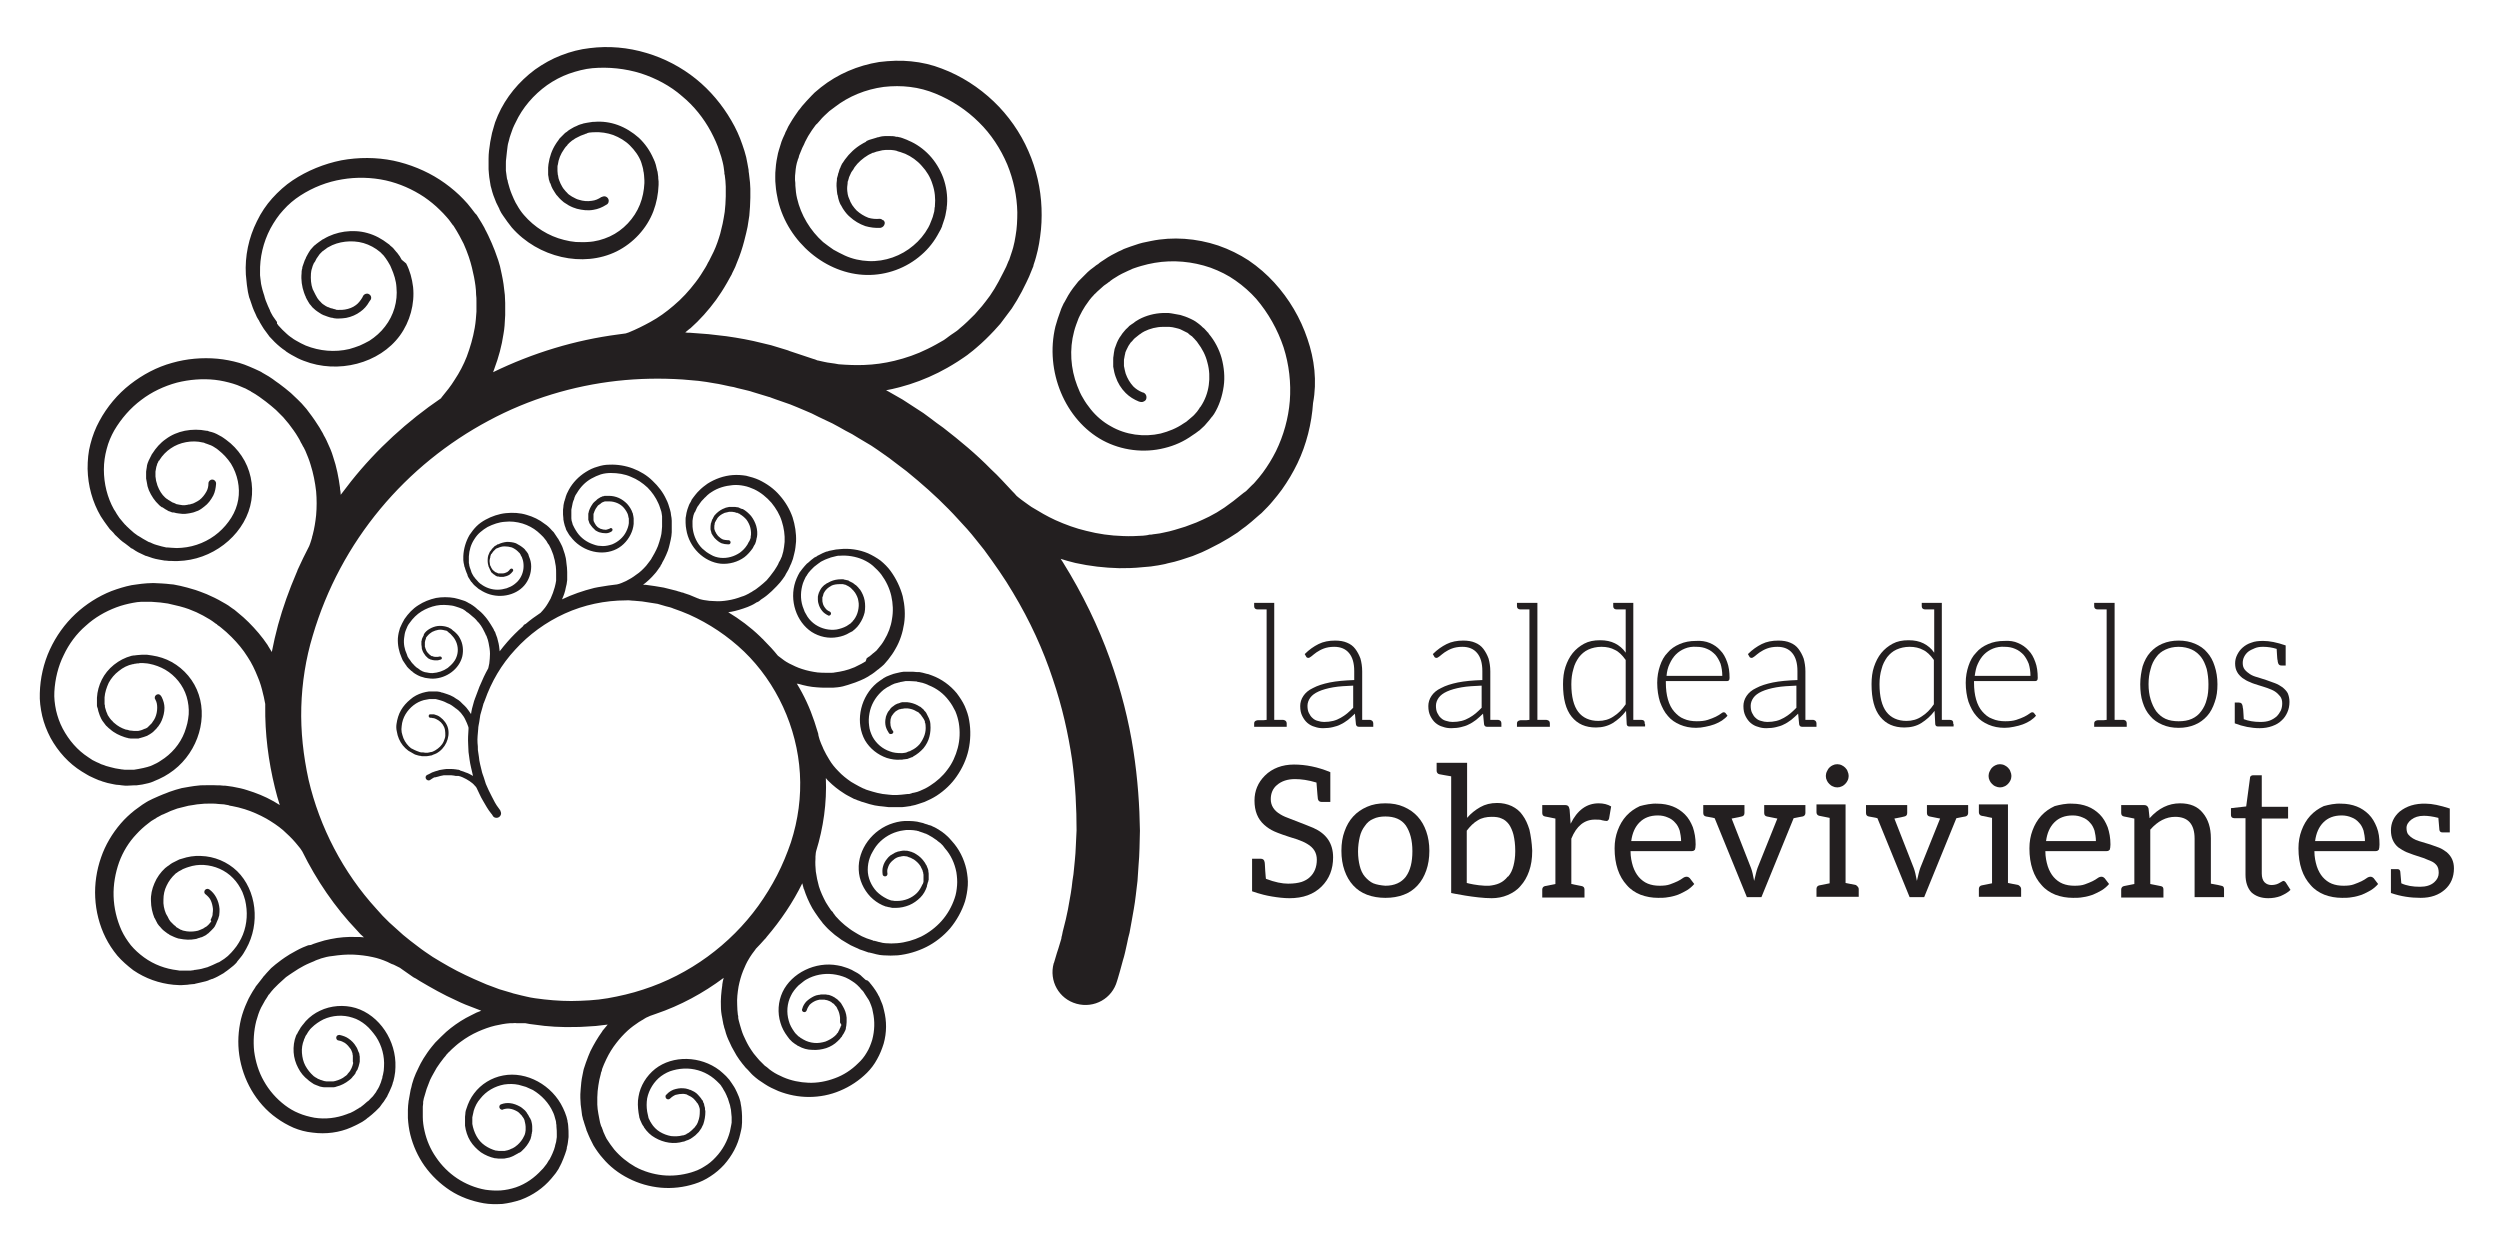 <?xml version="1.0" encoding="utf-8"?>
<!-- Generator: Adobe Illustrator 22.0.1, SVG Export Plug-In . SVG Version: 6.00 Build 0)  -->
<svg version="1.1" id="Layer_1" xmlns="http://www.w3.org/2000/svg" xmlns:xlink="http://www.w3.org/1999/xlink" x="0px" y="0px"
	 viewBox="0 0 722 359" style="enable-background:new 0 0 722 359;" xml:space="preserve">
<style type="text/css">
	.st0{fill:#FFFFFF;}
	.st1{fill:#231F20;}
	.st2{opacity:0.1;fill:#0C496C;}
	.st3{opacity:0.5;fill:url(#XMLID_46_);}
	.st4{opacity:0.3;fill:#0C496C;}
	.st5{opacity:0.2;fill:#0C496C;}
	.st6{opacity:0.7;}
	.st7{fill:none;stroke:#0C496C;stroke-width:1.418;stroke-linecap:round;stroke-miterlimit:10;}
	.st8{fill:none;stroke:#0C496C;stroke-width:1.418;stroke-linecap:round;stroke-miterlimit:10;stroke-dasharray:0.706,7.06;}
	.st9{opacity:0.5;}
	.st10{fill:none;stroke:#0C496C;stroke-width:1.418;stroke-linecap:round;stroke-miterlimit:10;stroke-dasharray:0.706,7.061;}
	.st11{fill:none;stroke:#0C496C;stroke-width:1.617;stroke-linecap:round;stroke-miterlimit:10;}
	.st12{fill:none;stroke:#0C496C;stroke-width:1.617;stroke-linecap:round;stroke-miterlimit:10;stroke-dasharray:0.805,8.051;}
	.st13{fill:none;stroke:#0C496C;stroke-width:1.617;stroke-linecap:round;stroke-miterlimit:10;stroke-dasharray:0.805,8.052;}
	.st14{fill:none;stroke:#0C496C;stroke-width:1.844;stroke-linecap:round;stroke-miterlimit:10;}
	.st15{fill:none;stroke:#0C496C;stroke-width:1.844;stroke-linecap:round;stroke-miterlimit:10;stroke-dasharray:0.918,9.182;}
	.st16{fill:none;stroke:#0C496C;stroke-width:1.844;stroke-linecap:round;stroke-miterlimit:10;stroke-dasharray:0.918,9.182;}
	.st17{fill:none;stroke:#0C496C;stroke-width:2.103;stroke-linecap:round;stroke-miterlimit:10;}
	.st18{fill:none;stroke:#0C496C;stroke-width:2.103;stroke-linecap:round;stroke-miterlimit:10;stroke-dasharray:1.047,10.47;}
	.st19{fill:none;stroke:#0C496C;stroke-width:2.103;stroke-linecap:round;stroke-miterlimit:10;stroke-dasharray:1.047,10.472;}
	.st20{fill:#0C496C;}
	.st21{fill:none;stroke:#BFCF90;stroke-width:4.962;stroke-miterlimit:10;}
	.st22{fill:none;stroke:#EA6A6C;stroke-width:7.443;stroke-miterlimit:10;}
	.st23{fill:#EA6A6C;}
	.st24{opacity:0.8;}
	.st25{fill:none;stroke:#BAC98D;stroke-width:3.329;stroke-linecap:round;stroke-miterlimit:10;}
	.st26{fill:#BAC98D;}
	.st27{opacity:0.5;fill:none;stroke:#00A6AA;stroke-width:3.329;stroke-linecap:round;stroke-miterlimit:10;}
	.st28{opacity:0.9;}
	.st29{opacity:0.7;fill:#FFFFFF;}
	.st30{clip-path:url(#SVGID_10_);}
	.st31{opacity:0.4;fill:#FFFFFF;}
	.st32{fill:#231F20;stroke:#231F20;stroke-width:1.312;stroke-miterlimit:10;}
	.st33{fill:none;stroke:#0C496C;stroke-width:0.396;stroke-linecap:round;stroke-linejoin:round;stroke-miterlimit:10;}
	.st34{fill:none;stroke:#0C496C;stroke-width:0.763;stroke-linecap:round;stroke-linejoin:round;stroke-miterlimit:10;}
	.st35{opacity:0.5;fill:#0C496C;}
</style>
<g>
	<path class="st1" d="M371.6,208.9v1H368h-2.3h-3.5v-1c0-0.5,0.3-0.8,1-0.9c0.1,0,0.2,0,0.3,0c0.1,0,0.4,0,0.8,0
		c0.4,0,0.9,0,1.5-0.1V176c-0.4,0-0.8,0-1.2,0c-0.4,0-0.6,0-0.7,0c-0.1,0-0.3,0-0.4,0c-0.1,0-0.2,0-0.3,0c-0.6,0-1-0.3-1-0.9v-1h3.5
		h2.3v33.8c0.4,0,0.8,0,1.2,0c0.4,0,0.6,0,0.7,0c0.1,0,0.3,0,0.4,0c0.1,0,0.2,0,0.3,0C371.2,208,371.6,208.3,371.6,208.9"/>
	<path class="st1" d="M396.6,208.9v1h-3.2h-0.9h0c-0.5,0-0.8-0.2-0.9-0.7l-0.3-3.1c-0.7,0.7-1.3,1.2-2,1.8c-0.7,0.5-1.4,1-2.1,1.3
		c-0.7,0.4-1.5,0.6-2.3,0.8c-0.8,0.2-1.8,0.3-2.8,0.3c-0.8,0-1.6-0.1-2.4-0.4c-0.8-0.2-1.5-0.6-2.1-1.1c-0.6-0.5-1.1-1.2-1.5-2
		c-0.4-0.8-0.6-1.7-0.6-2.9c0-1,0.3-2,0.9-2.9c0.6-0.9,1.5-1.7,2.8-2.3c1.3-0.7,2.9-1.2,4.8-1.6c2-0.4,4.3-0.6,7.1-0.7v-2.6
		c0-2.3-0.5-4-1.5-5.2c-1-1.2-2.4-1.8-4.3-1.8c-1.2,0-2.2,0.2-3,0.5c-0.8,0.3-1.5,0.7-2.1,1.1c-0.6,0.4-1,0.8-1.4,1.1
		c-0.4,0.3-0.7,0.5-0.9,0.5c-0.3,0-0.6-0.1-0.7-0.4l-0.4-0.7c1.3-1.3,2.6-2.2,4-2.9c1.4-0.7,3-1,4.8-1c1.3,0,2.5,0.2,3.4,0.6
		c1,0.4,1.8,1,2.4,1.8c0.6,0.8,1.1,1.7,1.5,2.8c0.3,1.1,0.5,2.3,0.5,3.7v14c0.4,0,0.8,0,1.1,0c0.4,0,0.6,0,0.8,0c0.2,0,0.3,0,0.4,0
		C396.2,208,396.6,208.3,396.6,208.9 M391,198c-2.3,0.1-4.3,0.2-6,0.5c-1.7,0.3-3.1,0.7-4.2,1.2c-1.1,0.5-1.9,1.1-2.4,1.8
		c-0.5,0.7-0.8,1.5-0.8,2.3c0,0.8,0.1,1.5,0.4,2.1c0.3,0.6,0.6,1.1,1.1,1.5c0.4,0.4,1,0.7,1.5,0.8c0.6,0.2,1.2,0.3,1.8,0.3
		c0.9,0,1.8-0.1,2.6-0.3c0.8-0.2,1.5-0.5,2.2-0.9c0.7-0.4,1.3-0.8,1.9-1.3c0.6-0.5,1.2-1.1,1.7-1.6V198z"/>
	<path class="st1" d="M433.6,208.9v1h-3.2h-0.9h0c-0.5,0-0.8-0.2-0.9-0.7l-0.3-3.1c-0.7,0.7-1.3,1.2-2,1.8c-0.7,0.5-1.4,1-2.1,1.3
		c-0.7,0.4-1.5,0.6-2.3,0.8c-0.8,0.2-1.8,0.3-2.8,0.3c-0.8,0-1.6-0.1-2.4-0.4c-0.8-0.2-1.5-0.6-2.1-1.1c-0.6-0.5-1.1-1.2-1.5-2
		c-0.4-0.8-0.6-1.7-0.6-2.9c0-1,0.3-2,0.9-2.9c0.6-0.9,1.5-1.7,2.8-2.3c1.3-0.7,2.9-1.2,4.8-1.6c2-0.4,4.3-0.6,7.1-0.7v-2.6
		c0-2.3-0.5-4-1.5-5.2c-1-1.2-2.4-1.8-4.3-1.8c-1.2,0-2.2,0.2-3,0.5c-0.8,0.3-1.5,0.7-2.1,1.1c-0.6,0.4-1,0.8-1.4,1.1
		c-0.4,0.3-0.7,0.5-0.9,0.5c-0.3,0-0.6-0.1-0.7-0.4l-0.4-0.7c1.3-1.3,2.6-2.2,4-2.9c1.4-0.7,3-1,4.8-1c1.3,0,2.5,0.2,3.4,0.6
		c1,0.4,1.8,1,2.4,1.8c0.6,0.8,1.1,1.7,1.5,2.8c0.3,1.1,0.5,2.3,0.5,3.7v14c0.4,0,0.8,0,1.1,0c0.4,0,0.6,0,0.8,0c0.2,0,0.3,0,0.4,0
		C433.3,208,433.6,208.3,433.6,208.9 M428.1,198c-2.3,0.1-4.3,0.2-6,0.5c-1.7,0.3-3.1,0.7-4.2,1.2c-1.1,0.5-1.9,1.1-2.4,1.8
		c-0.5,0.7-0.8,1.5-0.8,2.3c0,0.8,0.1,1.5,0.4,2.1c0.3,0.6,0.6,1.1,1.1,1.5c0.4,0.4,1,0.7,1.5,0.8c0.6,0.2,1.2,0.3,1.8,0.3
		c0.9,0,1.8-0.1,2.6-0.3c0.8-0.2,1.5-0.5,2.2-0.9c0.7-0.4,1.3-0.8,1.9-1.3c0.6-0.5,1.2-1.1,1.7-1.6V198z"/>
	<path class="st1" d="M447.6,208.9v1H444h-2.3h-3.6v-1c0-0.5,0.3-0.8,1-0.9c0.1,0,0.2,0,0.3,0c0.1,0,0.4,0,0.8,0
		c0.4,0,0.9,0,1.5-0.1V176c-0.4,0-0.8,0-1.2,0c-0.4,0-0.6,0-0.7,0c-0.1,0-0.3,0-0.4,0c-0.1,0-0.2,0-0.3,0c-0.6,0-1-0.3-1-0.9v-1h3.6
		h2.3v33.8c0.4,0,0.8,0,1.2,0c0.4,0,0.6,0,0.7,0c0.1,0,0.3,0,0.4,0c0.1,0,0.2,0,0.3,0C447.3,208,447.6,208.3,447.6,208.9"/>
	<path class="st1" d="M475.1,209.1v0.7h-3.3l-1.3,0c-0.4,0-0.6-0.2-0.7-0.6l-0.2-3.9c-1.1,1.5-2.4,2.6-3.8,3.5
		c-1.5,0.9-3.1,1.3-4.9,1.3c-3,0-5.3-1-7-3.1c-1.7-2.1-2.5-5.2-2.5-9.4c0-1.8,0.2-3.5,0.7-5c0.5-1.5,1.2-2.9,2.1-4
		c0.9-1.1,2-2,3.3-2.7c1.3-0.7,2.8-1,4.6-1c1.7,0,3.1,0.3,4.3,0.9c1.2,0.6,2.3,1.5,3.1,2.7V176c-0.4,0-0.8,0-1.2,0
		c-0.4,0-0.6,0-0.7,0c-0.1,0-0.3,0-0.4,0c-0.1,0-0.2,0-0.3,0c-0.6,0-1-0.3-1-0.9v-1h3.5h2.3v33.8c0.4,0,0.7,0,1.1,0
		c0.3,0,0.5,0,0.7,0c0.1,0,0.2,0,0.3,0c0.1,0,0.2,0,0.2,0c0.7,0,1,0.3,1,0.9V209.1z M469.5,190.6c-1-1.4-2-2.4-3.1-2.9
		c-1.1-0.6-2.4-0.9-3.9-0.9c-1.4,0-2.7,0.3-3.8,0.8c-1.1,0.5-2,1.3-2.7,2.2c-0.7,1-1.3,2.1-1.6,3.4c-0.4,1.3-0.6,2.8-0.6,4.4
		c0,3.6,0.7,6.3,2,8c1.3,1.7,3.3,2.6,5.8,2.6c1.6,0,3.1-0.4,4.4-1.3c1.3-0.8,2.5-2,3.5-3.5V190.6z"/>
	<path class="st1" d="M493.8,185.7c1.2,0.5,2.2,1.2,3,2.1c0.9,0.9,1.5,2,2,3.4c0.5,1.3,0.7,2.9,0.7,4.6c0,0.4-0.1,0.6-0.2,0.7
		c-0.1,0.1-0.3,0.2-0.5,0.2h-17.7v0.5c0,1.8,0.2,3.4,0.6,4.8c0.4,1.4,1,2.6,1.8,3.5c0.8,0.9,1.7,1.7,2.8,2.1
		c1.1,0.5,2.4,0.7,3.7,0.7c1.2,0,2.3-0.1,3.2-0.4c0.9-0.3,1.7-0.6,2.3-0.9c0.6-0.3,1.1-0.6,1.5-0.9c0.4-0.3,0.6-0.4,0.8-0.4
		c0.2,0,0.4,0.1,0.5,0.2l0.6,0.8c-0.4,0.5-0.9,0.9-1.6,1.4c-0.6,0.4-1.4,0.8-2.2,1.1c-0.8,0.3-1.6,0.5-2.6,0.7
		c-0.9,0.2-1.8,0.3-2.7,0.3c-1.7,0-3.2-0.3-4.6-0.9c-1.4-0.6-2.6-1.4-3.5-2.5c-1-1.1-1.7-2.5-2.3-4.1c-0.5-1.6-0.8-3.5-0.8-5.5
		c0-1.8,0.3-3.4,0.8-4.9c0.5-1.5,1.2-2.8,2.2-3.8c0.9-1.1,2.1-1.9,3.5-2.5c1.4-0.6,2.9-0.9,4.7-0.9
		C491.3,185,492.6,185.2,493.8,185.7 M486.6,187.3c-1,0.4-1.9,1-2.6,1.7c-0.7,0.7-1.3,1.6-1.8,2.7c-0.5,1-0.8,2.2-0.9,3.5h16.1
		c0-1.3-0.2-2.5-0.5-3.5c-0.4-1-0.9-1.9-1.5-2.6c-0.7-0.7-1.4-1.3-2.4-1.7c-0.9-0.4-1.9-0.6-3-0.6
		C488.7,186.7,487.6,186.9,486.6,187.3"/>
	<path class="st1" d="M524.6,208.9v1h-3.2h-0.9h0c-0.5,0-0.8-0.2-0.9-0.7l-0.3-3.1c-0.7,0.7-1.3,1.2-2,1.8c-0.7,0.5-1.4,1-2.1,1.3
		c-0.7,0.4-1.5,0.6-2.3,0.8c-0.8,0.2-1.8,0.3-2.8,0.3c-0.8,0-1.6-0.1-2.4-0.4c-0.8-0.2-1.5-0.6-2.1-1.1c-0.6-0.5-1.1-1.2-1.5-2
		c-0.4-0.8-0.6-1.7-0.6-2.9c0-1,0.3-2,0.9-2.9c0.6-0.9,1.5-1.7,2.8-2.3c1.3-0.7,2.9-1.2,4.8-1.6c2-0.4,4.3-0.6,7.1-0.7v-2.6
		c0-2.3-0.5-4-1.5-5.2c-1-1.2-2.4-1.8-4.3-1.8c-1.2,0-2.2,0.2-3,0.5c-0.8,0.3-1.5,0.7-2.1,1.1c-0.6,0.4-1,0.8-1.4,1.1
		c-0.4,0.3-0.7,0.5-0.9,0.5c-0.3,0-0.6-0.1-0.7-0.4l-0.4-0.7c1.3-1.3,2.6-2.2,4-2.9c1.4-0.7,3-1,4.8-1c1.3,0,2.5,0.2,3.4,0.6
		c1,0.4,1.8,1,2.4,1.8c0.6,0.8,1.1,1.7,1.5,2.8c0.3,1.1,0.5,2.3,0.5,3.7v14c0.4,0,0.8,0,1.1,0c0.4,0,0.6,0,0.8,0c0.2,0,0.3,0,0.4,0
		C524.2,208,524.6,208.3,524.6,208.9 M519,198c-2.3,0.1-4.3,0.2-6,0.5c-1.7,0.3-3.1,0.7-4.2,1.2c-1.1,0.5-1.9,1.1-2.4,1.8
		c-0.5,0.7-0.8,1.5-0.8,2.3c0,0.8,0.1,1.5,0.4,2.1c0.3,0.6,0.6,1.1,1.1,1.5c0.4,0.4,1,0.7,1.5,0.8c0.6,0.2,1.2,0.3,1.8,0.3
		c0.9,0,1.8-0.1,2.6-0.3c0.8-0.2,1.5-0.5,2.2-0.9c0.7-0.4,1.3-0.8,1.9-1.3c0.6-0.5,1.2-1.1,1.7-1.6V198z"/>
	<path class="st1" d="M564.2,209.1v0.7h-3.3l-1.3,0c-0.4,0-0.6-0.2-0.7-0.6l-0.2-3.9c-1.1,1.5-2.4,2.6-3.8,3.5
		c-1.4,0.9-3.1,1.3-4.9,1.3c-3,0-5.3-1-7-3.1c-1.7-2.1-2.5-5.2-2.5-9.4c0-1.8,0.2-3.5,0.7-5c0.5-1.5,1.2-2.9,2.1-4
		c0.9-1.1,2-2,3.3-2.7c1.3-0.7,2.8-1,4.6-1c1.7,0,3.1,0.3,4.3,0.9c1.2,0.6,2.3,1.5,3.1,2.7V176c-0.4,0-0.8,0-1.2,0
		c-0.4,0-0.6,0-0.7,0c-0.1,0-0.3,0-0.4,0c-0.1,0-0.2,0-0.3,0c-0.6,0-1-0.3-1-0.9v-1h3.5h2.3v33.8c0.4,0,0.7,0,1.1,0
		c0.3,0,0.5,0,0.7,0c0.1,0,0.2,0,0.3,0c0.1,0,0.2,0,0.2,0c0.7,0,1,0.3,1,0.9V209.1z M558.5,190.6c-1-1.4-2-2.4-3.1-2.9
		c-1.1-0.6-2.4-0.9-3.9-0.9c-1.4,0-2.7,0.3-3.8,0.8c-1.1,0.5-2,1.3-2.7,2.2c-0.7,1-1.3,2.1-1.6,3.4c-0.4,1.3-0.6,2.8-0.6,4.4
		c0,3.6,0.7,6.3,2,8c1.3,1.7,3.3,2.6,5.8,2.6c1.6,0,3.1-0.4,4.4-1.3c1.3-0.8,2.5-2,3.5-3.5V190.6z"/>
	<path class="st1" d="M582.8,185.7c1.2,0.5,2.2,1.2,3,2.1c0.9,0.9,1.5,2,2,3.4c0.5,1.3,0.7,2.9,0.7,4.6c0,0.4-0.1,0.6-0.2,0.7
		c-0.1,0.1-0.3,0.2-0.5,0.2h-17.7v0.5c0,1.8,0.2,3.4,0.6,4.8c0.4,1.4,1,2.6,1.8,3.5c0.8,0.9,1.7,1.7,2.9,2.1
		c1.1,0.5,2.4,0.7,3.7,0.7c1.2,0,2.3-0.1,3.2-0.4c0.9-0.3,1.7-0.6,2.3-0.9c0.6-0.3,1.1-0.6,1.5-0.9c0.4-0.3,0.6-0.4,0.8-0.4
		c0.2,0,0.4,0.1,0.5,0.2l0.6,0.8c-0.4,0.5-0.9,0.9-1.6,1.4c-0.6,0.4-1.4,0.8-2.2,1.1c-0.8,0.3-1.6,0.5-2.6,0.7
		c-0.9,0.2-1.8,0.3-2.7,0.3c-1.7,0-3.2-0.3-4.6-0.9c-1.4-0.6-2.6-1.4-3.5-2.5c-1-1.1-1.7-2.5-2.3-4.1c-0.5-1.6-0.8-3.5-0.8-5.5
		c0-1.8,0.3-3.4,0.8-4.9c0.5-1.5,1.2-2.8,2.2-3.8c0.9-1.1,2.1-1.9,3.5-2.5c1.4-0.6,2.9-0.9,4.7-0.9
		C580.4,185,581.7,185.2,582.8,185.7 M575.6,187.3c-1,0.4-1.9,1-2.6,1.7c-0.7,0.7-1.3,1.6-1.8,2.7c-0.5,1-0.7,2.2-0.9,3.5h16.1
		c0-1.3-0.2-2.5-0.5-3.5c-0.4-1-0.9-1.9-1.5-2.6c-0.7-0.7-1.4-1.3-2.4-1.7c-0.9-0.4-1.9-0.6-3-0.6
		C577.8,186.7,576.6,186.9,575.6,187.3"/>
	<path class="st1" d="M614.2,208.9v1h-3.5h-2.3h-3.6v-1c0-0.5,0.3-0.8,1-0.9c0.1,0,0.2,0,0.3,0c0.1,0,0.4,0,0.8,0
		c0.4,0,0.9,0,1.5-0.1V176c-0.4,0-0.8,0-1.2,0c-0.4,0-0.6,0-0.7,0c-0.1,0-0.3,0-0.4,0c-0.1,0-0.2,0-0.3,0c-0.6,0-1-0.3-1-0.9v-1h3.6
		h2.3v33.8c0.4,0,0.8,0,1.2,0c0.4,0,0.6,0,0.7,0c0.1,0,0.3,0,0.4,0c0.1,0,0.2,0,0.3,0C613.9,208,614.2,208.3,614.2,208.9"/>
	<path class="st1" d="M633.9,185.9c1.4,0.6,2.6,1.4,3.5,2.5c1,1.1,1.7,2.4,2.2,4c0.5,1.5,0.8,3.3,0.8,5.2c0,1.9-0.2,3.6-0.8,5.2
		c-0.5,1.5-1.2,2.9-2.2,4c-1,1.1-2.1,1.9-3.5,2.5c-1.4,0.6-3,0.9-4.7,0.9c-1.8,0-3.3-0.3-4.7-0.9c-1.4-0.6-2.6-1.4-3.5-2.5
		c-1-1.1-1.7-2.4-2.2-4c-0.5-1.5-0.7-3.3-0.7-5.2c0-1.9,0.3-3.6,0.7-5.2c0.5-1.5,1.2-2.9,2.2-4c1-1.1,2.1-1.9,3.5-2.5
		c1.4-0.6,3-0.9,4.7-0.9C630.9,185,632.5,185.3,633.9,185.9 M633,207.6c1.1-0.5,2-1.2,2.7-2.2c0.7-0.9,1.3-2.1,1.6-3.4
		c0.4-1.3,0.5-2.8,0.5-4.4c0-1.6-0.2-3.1-0.5-4.4c-0.4-1.3-0.9-2.5-1.6-3.4c-0.7-0.9-1.6-1.7-2.7-2.2c-1.1-0.5-2.4-0.8-3.8-0.8
		c-1.5,0-2.7,0.3-3.8,0.8c-1.1,0.5-2,1.2-2.7,2.2c-0.7,0.9-1.3,2.1-1.6,3.4c-0.4,1.3-0.6,2.8-0.6,4.4c0,1.6,0.2,3.1,0.6,4.4
		c0.4,1.3,0.9,2.4,1.6,3.4c0.7,0.9,1.6,1.7,2.7,2.2c1.1,0.5,2.4,0.7,3.8,0.7C630.6,208.3,631.9,208.1,633,207.6"/>
	<path class="st1" d="M661.2,202.7c0,1.1-0.2,2.1-0.6,3c-0.4,0.9-0.9,1.7-1.7,2.4c-0.7,0.7-1.6,1.2-2.7,1.6
		c-1.1,0.4-2.3,0.6-3.6,0.6c-2.4,0-4.9-0.5-7.2-1.4v-6h1.2c0.7,0,1,0.4,1.1,1.2c0,0.1,0,0.3,0.1,0.6c0,0.3,0.1,0.7,0.1,1.3
		c0,0.5,0.1,1.1,0.1,1.7c1.3,0.5,2.9,0.8,4.8,0.8c1,0,1.9-0.1,2.7-0.4c0.8-0.3,1.4-0.7,2-1.2c0.5-0.5,0.9-1.1,1.2-1.7
		c0.3-0.7,0.4-1.4,0.4-2.1c0-0.8-0.2-1.5-0.6-2c-0.4-0.5-0.9-1-1.5-1.4c-0.6-0.4-1.4-0.7-2.2-1c-0.8-0.3-1.6-0.5-2.5-0.8
		c-0.9-0.3-1.7-0.5-2.5-0.9c-0.8-0.3-1.5-0.7-2.2-1.2c-0.6-0.5-1.2-1.1-1.5-1.7c-0.4-0.7-0.6-1.5-0.6-2.5c0-0.9,0.2-1.7,0.6-2.5
		c0.4-0.8,0.9-1.5,1.6-2.1c0.7-0.6,1.5-1.1,2.5-1.4c1-0.4,2.1-0.5,3.4-0.5c1.8,0,3.9,0.4,6.5,1.3v5.8h-1.2c-0.7,0-1-0.4-1.1-1.2
		c0-0.1,0-0.3-0.1-0.6c0-0.3-0.1-0.7-0.1-1.3c0-0.5-0.1-1.1-0.1-1.7c-1.3-0.4-2.6-0.6-3.9-0.6c-0.9,0-1.7,0.1-2.4,0.4
		c-0.7,0.3-1.4,0.6-1.9,1c-0.5,0.4-0.9,0.9-1.2,1.5c-0.3,0.6-0.4,1.2-0.4,1.8c0,0.8,0.2,1.4,0.6,1.9c0.4,0.5,0.9,0.9,1.5,1.3
		c0.6,0.4,1.4,0.7,2.2,0.9c0.8,0.3,1.7,0.5,2.5,0.8c0.9,0.3,1.7,0.6,2.5,0.9c0.8,0.3,1.5,0.7,2.2,1.2c0.6,0.5,1.2,1.1,1.5,1.7
		C661,200.9,661.2,201.7,661.2,202.7"/>
	<path class="st1" d="M379.3,239.1c3.8,1.7,5.7,4.5,5.7,8.5c0,3.4-1.1,6.2-3.3,8.4c-2.3,2.3-5.4,3.4-9.3,3.4c-1.6,0-3.3-0.2-5.1-0.5
		c-1.8-0.3-3.2-0.7-4.2-1l-1.5-0.5V248h2.5c0.6,0,1,0.3,1.1,0.9c0.1,0.2,0.1,1.1,0.2,2.6c0.1,1.5,0.2,2.3,0.2,2.3
		c2.6,1,4.7,1.4,6.4,1.4c1.7,0,2.9-0.2,3.9-0.5c0.9-0.3,1.8-0.8,2.4-1.4c1.3-1.2,2-2.9,2-5c0-2-0.9-3.5-2.8-4.6
		c-0.8-0.5-1.8-0.9-2.9-1.3c-3.3-1-5.5-1.8-6.6-2.3c-1.1-0.5-2-1.1-2.9-1.9c-1.9-1.7-2.8-4-2.8-7c0-2.8,1-5.2,3-7.2
		c2.1-2.1,5-3.2,8.4-3.2c3.4,0,6.9,0.7,10.5,2.2v8.6h-2.5c-0.6,0-1-0.3-1.1-0.9c0-0.1-0.2-1.7-0.4-4.7c-2.3-0.7-4.4-1-6.2-1
		c-2.2,0-3.9,0.6-5.2,1.7c-1.2,1-1.8,2.4-1.8,4.1c0,1.8,0.9,3.3,2.8,4.4c0.8,0.5,1.8,0.9,2.9,1.3C376,237.8,378.2,238.6,379.3,239.1
		L379.3,239.1z"/>
	<path class="st1" d="M405.4,233c1.6,0.7,2.9,1.6,4,2.8c1.1,1.2,1.9,2.6,2.5,4.3c0.6,1.7,0.9,3.6,0.9,5.6c0,2.1-0.3,4-0.9,5.7
		c-0.6,1.7-1.4,3.1-2.5,4.3c-1.1,1.2-2.4,2.1-4,2.7c-1.6,0.6-3.3,0.9-5.3,0.9c-1.9,0-3.7-0.3-5.3-0.9c-1.6-0.6-2.9-1.5-4-2.7
		c-1.1-1.2-1.9-2.6-2.5-4.3c-0.6-1.7-0.9-3.6-0.9-5.7c0-2.1,0.3-4,0.9-5.6c0.6-1.7,1.4-3.1,2.5-4.3c1.1-1.2,2.4-2.1,4-2.8
		c1.6-0.7,3.3-1,5.3-1C402.1,232,403.8,232.3,405.4,233 M400.1,255.8c2.6,0,4.6-0.9,5.9-2.6c1.3-1.8,1.9-4.2,1.9-7.4
		c0-3.2-0.7-5.6-1.9-7.4c-1.3-1.8-3.3-2.6-5.9-2.6c-1.3,0-2.5,0.2-3.5,0.7c-1,0.4-1.8,1.1-2.4,2c-0.7,0.9-1.2,1.9-1.5,3.2
		c-0.3,1.3-0.5,2.7-0.5,4.2c0,1.6,0.2,3,0.5,4.2c0.3,1.2,0.8,2.3,1.5,3.1c0.7,0.8,1.5,1.5,2.4,1.9
		C397.6,255.5,398.8,255.7,400.1,255.8L400.1,255.8z"/>
	<path class="st1" d="M442.5,245.6L442.5,245.6v0.2c0,2.2-0.3,4.1-0.9,5.8c-0.6,1.7-1.4,3.1-2.5,4.3c-1,1.2-2.3,2-3.7,2.6
		c-1.4,0.6-3,0.9-4.6,0.9c-4.7,0-11.7-1.5-11.7-1.5v-0.4v-3.8v-29.5c-0.6-0.1-3-0.5-3.4-0.6c-0.5-0.1-0.8-0.5-0.8-1v-2.3h4.1h0.2
		h4.5v15.9c1.1-1.3,2.4-2.3,3.8-3.1c1.4-0.8,3-1.2,4.9-1.2c1.5,0,2.9,0.3,4.2,0.9c1.2,0.6,2.3,1.4,3.1,2.6c0.9,1.2,1.5,2.6,2,4.2
		C442.1,241.4,442.4,243.4,442.5,245.6L442.5,245.6z M435.6,253.1c0.7-0.8,1.2-1.9,1.5-3.1c0.3-1.2,0.5-2.5,0.5-4v-0.4
		c0-1.7-0.2-3.2-0.5-4.5c-0.3-1.2-0.8-2.3-1.3-3c-0.6-0.8-1.3-1.4-2.1-1.7c-0.8-0.4-1.8-0.5-2.9-0.5c-1.5,0-2.9,0.3-4,1
		c-1.2,0.7-2.2,1.7-3.2,3v6.2v6.6v2.3c0.7,0.2,2.9,0.7,5.2,0.8c0.3,0,0.7,0,1,0h0.3c1-0.1,2-0.3,2.9-0.7c0.9-0.4,1.8-1.1,2.4-1.9
		L435.6,253.1z"/>
	<path class="st1" d="M453.6,237.9c1.9-3.9,4.6-5.9,8.1-5.9c1.4,0,2.6,0.3,3.6,0.9l-0.6,3.5c-0.1,0.4-0.4,0.7-0.7,0.7
		c-0.3,0-0.8-0.1-1.3-0.2c-0.5-0.2-1.2-0.2-2.1-0.2c-3,0-5.3,1.8-6.8,5.5v13.1c0.4,0.1,1.4,0.3,3,0.6c0.5,0.1,0.8,0.4,0.8,1v2.3
		h-12.2v-2.3c0-0.5,0.3-0.9,0.8-1l3-0.6v-18.9c-1.7-0.3-2.7-0.6-3-0.6c-0.5-0.1-0.8-0.4-0.8-1v-2.3h3.8h2.7c0.5,0,0.8,0.1,1,0.3
		c0.2,0.2,0.3,0.5,0.4,1L453.6,237.9L453.6,237.9z"/>
	<path class="st1" d="M478.7,232.1c1.6,0,3.1,0.3,4.4,0.8c1.3,0.5,2.5,1.3,3.5,2.3c1,1,1.7,2.2,2.3,3.7c0.5,1.5,0.8,3.1,0.8,5
		c0,0.7-0.1,1.2-0.2,1.5c-0.2,0.2-0.4,0.4-0.9,0.4h-17.7c0,1.7,0.3,3.1,0.7,4.4c0.4,1.2,1,2.3,1.7,3.1c0.7,0.8,1.6,1.5,2.6,1.9
		c1,0.4,2.1,0.6,3.4,0.6c1.2,0,2.2-0.1,3-0.4c0.8-0.3,1.6-0.6,2.2-0.9c0.6-0.3,1.1-0.6,1.5-0.9c0.4-0.3,0.8-0.4,1.1-0.4
		c0.4,0,0.7,0.2,0.9,0.4l1.3,1.7c-0.6,0.7-1.3,1.3-2.1,1.8c-0.8,0.5-1.7,0.9-2.6,1.3c-0.9,0.3-1.9,0.6-2.8,0.7
		c-1,0.2-1.9,0.2-2.9,0.2c-1.8,0-3.5-0.3-5.1-0.9c-1.5-0.6-2.9-1.5-4-2.8c-1.1-1.2-2-2.7-2.6-4.5c-0.6-1.8-0.9-3.8-0.9-6.1
		c0-1.9,0.3-3.6,0.9-5.2c0.6-1.6,1.4-3,2.5-4.2c1.1-1.2,2.4-2.1,3.9-2.8C475.1,232.4,476.9,232,478.7,232.1L478.7,232.1z
		 M478.8,235.5c-2.3,0-4,0.7-5.3,2c-1.3,1.3-2.1,3.1-2.4,5.4h14.4c0-1.1-0.2-2.1-0.4-3c-0.3-0.9-0.7-1.7-1.3-2.3
		c-0.6-0.7-1.3-1.2-2.1-1.5C480.8,235.7,479.9,235.5,478.8,235.5L478.8,235.5z"/>
	<path class="st1" d="M521.4,232.5v2.3c0,0.5-0.3,0.9-0.8,1c-0.2,0-1,0.2-2.6,0.5l-9.3,22.8h-4.2l-9.3-22.8
		c-0.3-0.1-0.8-0.2-1.4-0.3c-0.7-0.1-1-0.2-1.1-0.2c-0.5-0.1-0.8-0.4-0.8-1v-2.3h11.9v2.3c0,0.6-0.3,0.9-0.8,1
		c-0.3,0.1-1.3,0.3-2.9,0.6l5.6,14.3c0.3,0.8,0.6,2,0.9,3.7c0.4-1.7,0.7-3,1-3.8l5.7-14.2c-0.4-0.1-1.4-0.3-3-0.6
		c-0.5-0.1-0.8-0.4-0.8-1v-2.3h10L521.4,232.5z"/>
	<path class="st1" d="M536.8,256.7v2.3h-12.2v-2.3c0-0.5,0.3-0.9,0.8-1c0.5-0.1,3-0.6,3-0.6v-18.9c0,0-2.5-0.5-3-0.6
		c-0.5-0.1-0.8-0.5-0.8-1v-2.3h8.4v22.7c0,0,2.5,0.5,3,0.6C536.4,255.9,536.8,256.3,536.8,256.7 M528.3,226.4
		c-0.3-0.3-0.6-0.7-0.7-1c-0.2-0.4-0.3-0.8-0.3-1.3c0-0.4,0.1-0.9,0.3-1.3c0.2-0.4,0.4-0.8,0.7-1.1c0.3-0.3,0.7-0.6,1-0.7
		c0.4-0.2,0.8-0.3,1.3-0.3c0.4,0,0.9,0.1,1.3,0.3c0.4,0.2,0.7,0.4,1,0.7c0.3,0.3,0.6,0.7,0.7,1.1c0.2,0.4,0.3,0.9,0.3,1.3
		c0,0.4-0.1,0.9-0.3,1.3c-0.2,0.4-0.4,0.7-0.7,1c-0.3,0.3-0.7,0.6-1,0.7c-0.4,0.2-0.8,0.3-1.3,0.3s-0.9-0.1-1.3-0.3
		C529,227,528.7,226.8,528.3,226.4L528.3,226.4z"/>
	<path class="st1" d="M568.4,232.5v2.3c0,0.5-0.3,0.9-0.8,1c-0.2,0-1,0.2-2.6,0.5l-9.3,22.8h-4.2l-9.3-22.8
		c-0.3-0.1-0.8-0.2-1.4-0.3c-0.7-0.1-1-0.2-1.1-0.2c-0.5-0.1-0.8-0.4-0.8-1v-2.3h11.9v2.3c0,0.6-0.3,0.9-0.8,1
		c-0.3,0.1-1.3,0.3-2.9,0.6l5.6,14.3c0.3,0.8,0.6,2,0.9,3.7c0.4-1.7,0.7-3,1-3.8l5.7-14.2c-0.4-0.1-1.4-0.3-3-0.6
		c-0.5-0.1-0.8-0.4-0.8-1v-2.3h10L568.4,232.5z"/>
	<path class="st1" d="M583.7,256.7v2.3h-12.2v-2.3c0-0.5,0.3-0.9,0.8-1c0.5-0.1,3-0.6,3-0.6v-18.9c0,0-2.5-0.5-3-0.6
		c-0.5-0.1-0.8-0.5-0.8-1v-2.3h8.4v22.7c0,0,2.5,0.5,3,0.6C583.4,255.9,583.7,256.3,583.7,256.7 M575.3,226.4
		c-0.3-0.3-0.6-0.7-0.7-1c-0.2-0.4-0.3-0.8-0.3-1.3c0-0.4,0.1-0.9,0.3-1.3c0.2-0.4,0.4-0.8,0.7-1.1c0.3-0.3,0.7-0.6,1-0.7
		c0.4-0.2,0.8-0.3,1.3-0.3c0.4,0,0.9,0.1,1.3,0.3c0.4,0.2,0.7,0.4,1,0.7c0.3,0.3,0.6,0.7,0.7,1.1c0.2,0.4,0.3,0.9,0.3,1.3
		c0,0.4-0.1,0.9-0.3,1.3c-0.2,0.4-0.4,0.7-0.7,1c-0.3,0.3-0.7,0.6-1,0.7c-0.4,0.2-0.8,0.3-1.3,0.3c-0.4,0-0.9-0.1-1.3-0.3
		C576,227,575.7,226.8,575.3,226.4L575.3,226.4z"/>
	<path class="st1" d="M598.5,232.1c1.6,0,3.1,0.3,4.4,0.8c1.3,0.5,2.5,1.3,3.5,2.3c1,1,1.7,2.2,2.3,3.7c0.5,1.5,0.8,3.1,0.8,5
		c0,0.7-0.1,1.2-0.2,1.5c-0.2,0.2-0.4,0.4-0.9,0.4h-17.7c0,1.7,0.3,3.1,0.7,4.4c0.4,1.2,1,2.3,1.7,3.1c0.7,0.8,1.6,1.5,2.6,1.9
		c1,0.4,2.1,0.6,3.4,0.6c1.2,0,2.2-0.1,3-0.4c0.8-0.3,1.6-0.6,2.2-0.9c0.6-0.3,1.1-0.6,1.5-0.9c0.4-0.3,0.8-0.4,1.1-0.4
		c0.4,0,0.7,0.2,0.9,0.4l1.3,1.7c-0.6,0.7-1.3,1.3-2.1,1.8c-0.8,0.5-1.7,0.9-2.6,1.3c-0.9,0.3-1.9,0.6-2.8,0.7
		c-1,0.2-1.9,0.2-2.9,0.2c-1.8,0-3.5-0.3-5.1-0.9c-1.5-0.6-2.9-1.5-4-2.8c-1.1-1.2-2-2.7-2.6-4.5c-0.6-1.8-0.9-3.8-0.9-6.1
		c0-1.9,0.3-3.6,0.9-5.2c0.6-1.6,1.4-3,2.5-4.2c1.1-1.2,2.4-2.1,3.9-2.8C594.9,232.4,596.7,232,598.5,232.1L598.5,232.1z
		 M598.6,235.5c-2.3,0-4,0.7-5.3,2c-1.3,1.3-2.1,3.1-2.4,5.4h14.4c0-1.1-0.2-2.1-0.4-3c-0.3-0.9-0.7-1.7-1.3-2.3
		c-0.6-0.7-1.3-1.2-2.1-1.5C600.6,235.7,599.7,235.5,598.6,235.5L598.6,235.5z"/>
	<path class="st1" d="M620.8,236.3c2.6-2.9,5.5-4.3,8.8-4.3c2.9,0,5.1,0.9,6.6,2.8c1.5,1.8,2.3,4.2,2.3,7.3v13.1
		c1.7,0.3,2.7,0.5,3,0.6c0.6,0.1,0.8,0.4,0.8,1v2.3h-8.5v-16.9c0-4.2-1.9-6.3-5.6-6.3c-2.6,0-5,1.2-7.2,3.7v15.7
		c0.1,0,1.1,0.2,3,0.6c0.6,0.1,0.8,0.4,0.8,1v2.3h-12.2v-2.3c0-0.5,0.3-0.9,0.8-1l3-0.6v-18.9c-1.7-0.3-2.7-0.6-3-0.6
		c-0.5-0.1-0.8-0.4-0.8-1v-2.3h3.8h2.8c0.7,0,1.1,0.3,1.3,1L620.8,236.3L620.8,236.3z"/>
	<path class="st1" d="M650.2,257.7c-1.1-1.2-1.7-2.9-1.7-5.1v-16.3h-3.2c-0.3,0-0.5-0.1-0.7-0.2c-0.2-0.2-0.3-0.4-0.3-0.8v-1.9
		l4.4-0.5l1.1-8.2c0-0.3,0.1-0.5,0.3-0.6c0.2-0.2,0.4-0.2,0.7-0.2h2.4v9.1h7.6v3.4h-7.6v15.9c0,1.1,0.3,2,0.8,2.5
		c0.6,0.6,1.3,0.8,2.1,0.8c0.5,0,0.9-0.1,1.3-0.2c0.4-0.1,0.7-0.3,0.9-0.4c0.3-0.2,0.5-0.3,0.7-0.4c0.2-0.1,0.3-0.2,0.5-0.2
		c0.2,0,0.4,0.2,0.6,0.4l1.4,2.2c-0.8,0.8-1.8,1.3-2.9,1.8c-1.1,0.4-2.3,0.6-3.5,0.6C653,259.4,651.4,258.8,650.2,257.7"/>
	<path class="st1" d="M676.2,232.1c1.6,0,3.1,0.3,4.4,0.8c1.3,0.5,2.5,1.3,3.5,2.3c1,1,1.7,2.2,2.3,3.7c0.6,1.5,0.8,3.1,0.8,5
		c0,0.7-0.1,1.2-0.2,1.5c-0.2,0.2-0.4,0.4-0.9,0.4h-17.7c0,1.7,0.3,3.1,0.7,4.4c0.4,1.2,1,2.3,1.7,3.1c0.7,0.8,1.6,1.5,2.6,1.9
		c1,0.4,2.1,0.6,3.4,0.6c1.2,0,2.2-0.1,3-0.4c0.8-0.3,1.6-0.6,2.2-0.9c0.6-0.3,1.1-0.6,1.5-0.9c0.4-0.3,0.8-0.4,1.1-0.4
		c0.4,0,0.7,0.2,0.9,0.4l1.3,1.7c-0.6,0.7-1.3,1.3-2.1,1.8c-0.8,0.5-1.7,0.9-2.6,1.3c-0.9,0.3-1.9,0.6-2.8,0.7
		c-1,0.2-1.9,0.2-2.9,0.2c-1.8,0-3.5-0.3-5.1-0.9c-1.5-0.6-2.9-1.5-4-2.8c-1.1-1.2-2-2.7-2.6-4.5c-0.6-1.8-0.9-3.8-0.9-6.1
		c0-1.9,0.3-3.6,0.9-5.2c0.6-1.6,1.4-3,2.5-4.2c1.1-1.2,2.4-2.1,3.9-2.8C672.6,232.4,674.3,232,676.2,232.1L676.2,232.1z
		 M676.3,235.5c-2.3,0-4,0.7-5.3,2c-1.3,1.3-2.1,3.1-2.4,5.4H683c0-1.1-0.2-2.1-0.4-3c-0.3-0.9-0.7-1.7-1.3-2.3
		c-0.6-0.7-1.3-1.2-2.1-1.5C678.3,235.7,677.3,235.5,676.3,235.5L676.3,235.5z"/>
	<path class="st1" d="M700.6,232.1c1.8,0,4.1,0.5,6.9,1.4v1.9v5h-2.1c-0.5,0-0.8-0.2-0.9-0.7c0-0.1-0.1-1.2-0.3-3.5
		c-1.6-0.4-3-0.6-4.1-0.6h-0.1c-1.5,0-2.7,0.4-3.6,1.1c-0.9,0.7-1.4,1.5-1.4,2.4c0,0.9,0.2,1.6,0.6,2c0.7,0.8,1.7,1.4,3,1.8
		c1.3,0.4,2.4,0.7,3.3,1c0.9,0.3,1.7,0.6,2.5,0.9c0.8,0.3,1.5,0.8,2.2,1.3c1.4,1.2,2.1,2.7,2.1,4.7c0,2.5-0.9,4.6-2.6,6.1
		c-1.8,1.6-4.1,2.4-7,2.4c-2.9,0-5.7-0.4-8.6-1.4V251h1.9c0.4,0,0.7,0.2,0.8,0.7c0,0.2,0.1,1.3,0.3,3.4c1.5,0.7,3.3,1,5.4,1
		c1.7,0,3.1-0.4,4.1-1.3c0.9-0.8,1.3-1.7,1.3-2.7s-0.2-1.7-0.6-2.2c-0.4-0.5-0.9-0.9-1.6-1.2c-0.7-0.3-1.4-0.6-2.2-0.9
		c-2.3-0.7-3.9-1.3-4.9-1.7c-0.9-0.4-1.7-0.9-2.4-1.4c-1.4-1.2-2.1-2.8-2.1-4.9c0-2.1,0.8-3.9,2.5-5.4
		C695,232.8,697.5,232,700.6,232.1L700.6,232.1z"/>
	<path class="st1" d="M377.6,97.9c-2-6-5.3-11.6-9.6-16.3c-2.1-2.3-4.6-4.5-7.4-6.4c-2.6-1.7-5.6-3.2-8.8-4.3
		c-6.3-2.1-13.1-2.6-19.4-1.3l-2.4,0.5l-1.1,0.3l-2.4,0.8l-1.1,0.4c-0.6,0.2-1.1,0.4-1.6,0.7c-0.2,0.1-0.4,0.2-0.7,0.3
		c-1.2,0.6-2.8,1.4-4.2,2.4c-0.6,0.4-1.3,0.8-1.8,1.3l-0.2,0.1c-0.3,0.2-0.6,0.4-0.8,0.6l-1.2,0.9l-0.8,0.7l-2.1,2.1
		c-0.2,0.2-0.4,0.4-0.6,0.6c-1,1.2-2,2.5-2.9,4c-0.4,0.7-0.8,1.4-1.1,2l-0.2,0.3c-0.3,0.7-0.7,1.4-0.9,2.1c-0.6,1.6-1.1,3.1-1.5,4.6
		c-3.1,12.9,2.8,27,13.7,32.9c5.4,2.9,11.9,3.7,17.8,2.2c2.9-0.7,5.6-1.9,8.1-3.7l0.9-0.6l0.8-0.6l0,0c0.1,0,0.2-0.2,0.3-0.2
		l1.3-1.2l0.2-0.2c0.4-0.5,0.9-1,1.3-1.5l0.7-0.9c0.1-0.1,0.1-0.2,0.2-0.2c0.1-0.2,0.3-0.4,0.5-0.7c1.5-2.4,2.4-5.2,2.8-8
		c0.4-2.7,0.1-5.6-0.6-8.2c-0.7-2.5-2-5-3.7-7l-0.1-0.2c0,0,0-0.1-0.2-0.2l-1-1.1c-0.2-0.1-0.3-0.3-0.5-0.4l-0.4-0.4
		c-0.2-0.2-0.4-0.3-0.6-0.5c-0.1-0.1-0.3-0.2-0.4-0.3c-0.4-0.3-0.8-0.6-1.2-0.8l-0.8-0.4l-0.9-0.4c-0.5-0.2-1-0.4-1.4-0.5l-0.3-0.1
		c-0.3-0.1-0.6-0.2-0.8-0.2l-2.2-0.4c-0.3,0-0.5-0.1-0.8-0.1l-0.4,0c-0.4,0-0.9,0-1.3,0c-2.4,0.1-4.7,0.7-6.8,1.8
		c-0.3,0.2-0.7,0.4-1,0.6c-0.1,0.1-0.3,0.2-0.4,0.3l-0.1,0.1c-0.3,0.2-0.6,0.4-0.9,0.6l-0.4,0.3c-0.1,0-0.2,0.2-0.2,0.2l-0.5,0.5
		c-0.2,0.2-0.4,0.3-0.6,0.6l-0.5,0.6c-0.1,0.2-0.3,0.3-0.4,0.5l-0.1,0.2c-0.8,1-1.3,2.1-1.6,3l-0.3,0.8c0,0.1-0.1,0.2-0.1,0.3
		l-0.2,1.1l-0.1,0.8c-0.1,0.4-0.1,0.8-0.1,1.2l0,0.4c0,0.4,0,0.8,0,1.2l0,0.4c0.2,1.2,0.4,2.1,0.7,2.9c0.6,1.8,1.6,3.4,2.9,4.7
		c1.1,1.1,2.4,1.9,3.9,2.5l0.1,0c0.2,0.1,0.4,0.1,0.6,0.1c0,0,0.1,0,0.1,0l0.1,0c0.4-0.1,0.8-0.3,1-0.6c0-0.1,0.1-0.1,0.1-0.2
		c0,0,0,0,0,0l0,0c0.1-0.2,0.1-0.4,0.1-0.6c0-0.7-0.5-1.3-1.2-1.4c-1-0.4-1.9-1-2.6-1.7c-1-1.1-1.7-2.3-2.2-3.7
		c-0.2-0.6-0.3-1.3-0.5-2.2l0-0.3c0-0.3,0-0.6,0-0.8l0-0.4c0-0.3,0-0.5,0.1-0.8l0.1-0.6l0.2-0.9c0,0,0-0.1,0-0.1l0.3-0.7
		c0.4-0.9,0.8-1.6,1.2-2.1c0.1-0.1,0.1-0.2,0.2-0.2c0.1-0.1,0.1-0.2,0.2-0.2l0.5-0.6c0.1-0.1,0.2-0.2,0.3-0.3l1-0.8
		c0.2-0.2,0.4-0.3,0.7-0.5c0.1-0.1,0.3-0.2,0.4-0.3c0.2-0.1,0.5-0.3,0.7-0.4c1.6-0.8,3.5-1.3,5.4-1.3c0.3,0,0.6,0,0.9,0
		c0.2,0,0.3,0,0.5,0c0.1,0,0.3,0,0.4,0l0.9,0.1l0.9,0.2c0.1,0,0.3,0.1,0.4,0.1l0.4,0.1c0.3,0.1,0.7,0.2,1,0.4l1.4,0.7
		c0.3,0.1,0.5,0.3,0.8,0.6c0.1,0.1,0.3,0.2,0.4,0.3c0.1,0.1,0.2,0.1,0.3,0.2c0.1,0.1,0.2,0.1,0.2,0.2l0.2,0.2
		c0.1,0.1,0.2,0.2,0.3,0.3l0.8,0.9l0.2,0.3c1.3,1.7,2.3,3.6,2.8,5.7c0.6,2.1,0.7,4.4,0.4,6.5c-0.3,2.2-1.1,4.4-2.4,6.3l-0.1,0.1
		c-0.1,0.1-0.2,0.2-0.2,0.3c-0.1,0.1-0.1,0.2-0.2,0.3l-0.5,0.7c-0.3,0.3-0.5,0.6-0.8,0.9l-0.3,0.3l-0.7,0.6l-1.3,1.1l-0.8,0.5
		c-2,1.4-4.3,2.3-6.6,2.9c-4.8,1.1-10.1,0.4-14.4-2.1c-2.2-1.2-4.2-2.9-5.8-4.9c-0.8-1-1.6-2.1-2.2-3.2c-0.7-1.1-1.2-2.3-1.7-3.6
		c-1.9-4.9-2.3-10.5-0.9-15.7c0.3-1.2,0.8-2.5,1.3-3.8c0.2-0.5,0.5-1,0.8-1.6l0.2-0.4c0.3-0.5,0.6-1,0.9-1.5
		c0.8-1.2,1.6-2.3,2.5-3.2c0.1-0.2,0.3-0.3,0.4-0.4c0.1-0.1,0.2-0.2,0.3-0.3l0.3-0.3l1.9-1.7l1-0.7c0.2-0.2,0.4-0.3,0.7-0.5l0.2-0.2
		c0.5-0.4,1-0.7,1.5-1c1.2-0.8,2.5-1.4,3.6-1.9c0.2-0.1,0.5-0.2,0.7-0.3c0.4-0.2,0.8-0.4,1.2-0.5l0.9-0.3l1-0.3l1.9-0.5l1-0.2l1-0.2
		c5.3-0.9,10.9-0.4,16.1,1.4c2.7,1,5.1,2.2,7.2,3.7c2.3,1.6,4.3,3.4,6,5.3c3.5,4.1,6.2,8.9,7.9,14c1.6,5,2.2,10.3,1.8,15.5
		c-0.4,5-1.8,10-4,14.5c-1.1,2.2-2.4,4.3-3.8,6.2l-1.1,1.4l-1.2,1.4c-0.2,0.3-0.5,0.5-0.8,0.8c-0.2,0.2-0.3,0.3-0.5,0.5l-1.2,1.2
		c-0.1,0.1-0.2,0.2-0.3,0.2c-0.1,0.1-0.2,0.2-0.4,0.3l-1.5,1.2l-1.5,1.2l-2.6,1.9l-2.2,1.4l-2.2,1.2l-1.9,0.9l-1.8,0.8l-3.2,1.2
		c-2,0.6-4,1.3-6.2,1.7c-0.7,0.2-1.5,0.3-2.3,0.4l-0.8,0.1c-0.3,0.1-0.6,0.1-0.9,0.1c-0.2,0-0.3,0-0.5,0.1l-0.6,0.1
		c-0.3,0-0.6,0.1-0.9,0.1c-1.7,0.1-3.8,0.2-5.8,0.1c-3.6-0.1-7.1-0.6-10.6-1.5c-3-0.7-6-1.8-8.9-3.1c-2.4-1.1-4.6-2.4-6.9-3.8
		c-0.3-0.2-0.7-0.5-1-0.7c-0.6-0.4-1.2-0.9-1.8-1.3l-0.9-0.7l-0.6-0.5c-0.4-0.5-0.8-0.9-1.2-1.3c-2-2.1-4-4.4-6.2-6.4
		c-4.2-4.3-8.9-8.2-13.8-12c-1.3-0.9-2.5-1.8-3.8-2.8l-1.9-1.4l-2-1.3c-1.3-0.9-2.7-1.7-4-2.6c-1.4-0.8-2.8-1.6-4.2-2.4l-0.6-0.3
		c1.2-0.2,2.4-0.5,3.6-0.8c0.1,0,0.2-0.1,0.4-0.1c3.8-1,7.5-2.4,11.1-4.2c1.6-0.8,3.4-1.8,5.6-3.2c0.3-0.2,0.6-0.4,0.9-0.6l0.9-0.6
		c0.3-0.2,0.7-0.5,1-0.7l0.5-0.4c0.7-0.5,1.4-1.1,2.1-1.7c1.9-1.6,3.6-3.3,5.1-4.9l1.8-2l1.2-1.6l2.1-2.8l1.5-2.4l1.4-2.5l0.7-1.4
		c0.2-0.4,0.4-0.8,0.6-1.2l0.8-1.7l1.1-2.7c0.1-0.2,0.2-0.4,0.2-0.7l0.1-0.3c0.5-1.4,0.8-2.7,1.1-3.9l0.4-2l0.3-2
		c0.4-2.7,0.5-5.5,0.4-8.2c-0.2-5.6-1.5-11.3-3.8-16.5c-2.3-5.3-5.8-10.3-10-14.3c-4.3-4.1-9.4-7.4-15-9.5c-2.8-1.1-5.8-1.8-8.9-2.1
		c-2.9-0.3-6-0.2-9.2,0.2c-6.2,1-12,3.5-16.8,7.3l-1.8,1.5l-0.8,0.8l-1.6,1.7l-0.7,0.8c-0.4,0.4-0.7,0.8-1,1.2
		c-0.1,0.2-0.3,0.4-0.5,0.6c-0.7,1-1.7,2.4-2.5,3.8c-0.4,0.6-0.7,1.2-1,1.9l-0.1,0.2c-0.2,0.3-0.3,0.6-0.4,0.9l-0.6,1.3l-0.4,1
		l-0.8,2.6c-0.1,0.3-0.1,0.5-0.2,0.7c-0.3,1.4-0.6,2.9-0.7,4.6c-0.1,0.7-0.1,1.5-0.1,2.2l0,0.3c0,0.7,0,1.4,0.1,2.1
		c0.1,1.6,0.4,3.1,0.7,4.5c2.9,12.1,13.9,21.3,25.6,21.5c5.8,0.1,11.5-2,15.8-5.8c2.1-1.8,3.8-4,5.1-6.5l0.5-0.9l0.4-0.9l0-0.1
		c0-0.1,0.1-0.3,0.1-0.3l0.5-1.5l0.1-0.3c0.2-0.6,0.3-1.2,0.4-1.8l0.2-1.1c0-0.1,0-0.2,0-0.3c0-0.2,0.1-0.5,0.1-0.8
		c0.2-2.6-0.2-5.3-1.1-7.8c-0.9-2.4-2.3-4.7-4-6.5c-1.7-1.8-3.8-3.3-6-4.2l-0.2-0.1c0,0-0.1,0-0.2-0.1l-1.3-0.5
		c-0.2-0.1-0.4-0.1-0.6-0.2l-0.5-0.1c-0.2-0.1-0.5-0.1-0.7-0.1c-0.1,0-0.3,0-0.4-0.1c-0.4-0.1-0.9-0.1-1.3-0.1l-0.8,0l-0.9,0
		c-0.5,0-1,0.1-1.4,0.2l-0.3,0.1c-0.3,0-0.5,0.1-0.8,0.2l-2,0.6c-0.2,0.1-0.5,0.2-0.7,0.3L250,41c-0.4,0.2-0.8,0.4-1.1,0.6
		c-1.9,1.1-3.6,2.7-4.9,4.5c-0.2,0.3-0.4,0.6-0.6,0.9c-0.1,0.1-0.2,0.3-0.3,0.4l0,0.1c-0.2,0.3-0.3,0.6-0.4,0.9l-0.2,0.4
		c0,0.1-0.1,0.2-0.1,0.3l-0.2,0.7c-0.1,0.2-0.2,0.5-0.2,0.7l-0.2,0.7c-0.1,0.2-0.1,0.4-0.1,0.6l0,0.2c-0.2,1.2-0.1,2.3,0,3.2
		l0.1,0.8c0,0.1,0,0.2,0.1,0.3l0.2,1l0.2,0.7c0.1,0.4,0.3,0.7,0.4,1l0.2,0.3c0.2,0.3,0.3,0.6,0.5,0.9l0.2,0.3
		c0.6,0.9,1.2,1.6,1.8,2.1c1.3,1.2,2.8,2.1,4.5,2.7c1.4,0.4,2.9,0.6,4.4,0.5l0,0c0.6-0.1,1.1-0.6,1.2-1.2c0,0,0,0,0,0c0,0,0,0,0,0
		c0,0,0,0,0-0.1c0-0.1,0-0.2,0-0.3c0-0.1,0-0.1-0.1-0.2c0-0.1-0.1-0.2-0.1-0.2c0,0,0-0.1-0.1-0.1c0,0-0.1-0.1-0.1-0.1l-0.1,0
		c-0.2-0.2-0.6-0.4-0.9-0.4c0,0-0.1,0-0.1,0l0,0c-1.1,0.1-2.2,0-3.2-0.3c-1.3-0.5-2.4-1.2-3.4-2.1c-0.4-0.4-0.8-0.9-1.3-1.6
		l-0.1-0.2c-0.1-0.2-0.3-0.5-0.4-0.7l-0.1-0.3c-0.1-0.2-0.2-0.5-0.3-0.7l-0.2-0.5l-0.2-0.8c0,0,0-0.1,0-0.1l-0.1-0.7
		c-0.1-0.9,0-1.6,0.1-2.3c0-0.1,0-0.2,0-0.3c0-0.1,0-0.2,0.1-0.3l0.2-0.7c0-0.1,0.1-0.2,0.1-0.4l0.5-1.1c0.1-0.2,0.2-0.5,0.4-0.7
		c0.1-0.1,0.2-0.3,0.3-0.4c0.1-0.2,0.3-0.5,0.4-0.7c1-1.4,2.4-2.6,3.9-3.5c0.2-0.1,0.5-0.3,0.8-0.4c0.1-0.1,0.3-0.1,0.4-0.2
		c0.1-0.1,0.2-0.1,0.4-0.1l0.8-0.3l0.9-0.2c0.1,0,0.2-0.1,0.4-0.1l0.4-0.1c0.3,0,0.7-0.1,1-0.1l1.5,0c0.3,0,0.6,0.1,0.9,0.1
		c0.2,0,0.3,0.1,0.5,0.1c0.1,0,0.2,0,0.3,0.1c0.1,0,0.2,0.1,0.3,0.1l0.3,0.1c0.1,0,0.3,0.1,0.4,0.1l1.1,0.4l0.3,0.1
		c1.8,0.8,3.5,2,4.8,3.5c1.4,1.5,2.5,3.3,3.1,5.3c0.7,2,0.9,4.2,0.7,6.3l0,0.1c0,0.1,0,0.3-0.1,0.4c0,0.1,0,0.2,0,0.3l-0.1,0.8
		c-0.1,0.4-0.2,0.7-0.3,1.1l-0.1,0.4l-0.3,0.8l-0.6,1.5l-0.4,0.8c-1.1,2-2.6,3.8-4.3,5.2c-3.5,3-8.2,4.7-12.9,4.5
		c-2.4-0.1-4.7-0.6-6.9-1.6c-1.1-0.5-2.2-1.1-3.3-1.7c-1-0.7-2-1.4-3-2.2c-3.7-3.3-6.4-7.8-7.5-12.6c-0.3-1.2-0.4-2.4-0.5-3.7
		c0-0.5,0-1.1-0.1-1.6l0-0.4c0-0.6,0-1.1,0.1-1.7c0.1-1.4,0.3-2.6,0.7-3.7c0-0.2,0.1-0.4,0.2-0.5c0-0.1,0.1-0.2,0.1-0.4l0.1-0.4
		l0.9-2.2l0.5-1c0.1-0.2,0.2-0.4,0.3-0.7l0.1-0.2c0.3-0.5,0.5-1,0.8-1.5c0.7-1.2,1.5-2.3,2.1-3.1c0.2-0.2,0.3-0.4,0.5-0.5
		c0.3-0.3,0.5-0.6,0.8-0.9l0.6-0.7l0.7-0.7l1.4-1.3l0.8-0.6l0.8-0.6c4-3.1,8.9-5.1,14.1-5.8c2.6-0.3,5.2-0.3,7.6,0
		c2.6,0.3,5.1,1,7.3,1.9c4.7,1.9,9.1,4.8,12.6,8.3c3.5,3.4,6.3,7.7,8.2,12.2c1.8,4.4,2.8,9.1,2.9,13.8c0,2.3-0.1,4.6-0.5,6.8
		l-0.3,1.7l-0.4,1.7c-0.1,0.3-0.2,0.7-0.3,1c-0.1,0.2-0.1,0.4-0.2,0.6l-0.5,1.5c0,0.1-0.1,0.2-0.1,0.3c0,0.1-0.1,0.3-0.2,0.4
		l-0.7,1.7l-0.8,1.6l-1.4,2.7l-1.2,2.1l-1.3,2l-1.2,1.6l-1.1,1.4l-2.1,2.4c-1.4,1.4-2.8,2.8-4.4,4.1c-0.5,0.5-1.1,0.9-1.7,1.3
		l-0.6,0.4c-0.2,0.2-0.5,0.3-0.7,0.5c-0.1,0.1-0.3,0.2-0.4,0.3l-0.4,0.3c-0.2,0.2-0.5,0.3-0.7,0.5c-1.4,0.8-3.1,1.8-4.8,2.6
		c-3,1.5-6.2,2.6-9.5,3.4c-2.9,0.7-5.8,1.1-8.7,1.2c-2.4,0.1-4.9,0-7.4-0.2c-0.4-0.1-0.7-0.1-1.1-0.2c-0.7-0.1-1.4-0.2-2.1-0.3
		l-1-0.2l-1.8-0.4c0,0-0.1,0-0.1,0c-0.5-0.2-0.9-0.4-1.4-0.5c-1.6-0.5-3.2-1.1-4.8-1.6l-1.8-0.6l-0.5-0.2l-0.3-0.1l-2.3-0.7
		l-2.3-0.7c-0.8-0.2-1.7-0.4-2.5-0.6c-3.5-0.9-6.9-1.5-10.4-2c-1.7-0.2-3.5-0.4-5.2-0.6c-1.8-0.1-3.5-0.3-5.3-0.4
		c-0.5,0-1,0-1.4-0.1c0.4-0.3,0.8-0.7,1.2-1c0.1-0.1,0.2-0.1,0.3-0.2c2.7-2.4,5.2-5.2,7.4-8.2c1-1.4,2-2.9,3.2-5
		c0.2-0.3,0.3-0.6,0.5-0.9l0.5-0.9c0.2-0.3,0.4-0.7,0.5-1l0.3-0.6c0.4-0.7,0.7-1.5,1-2.3c0.9-2.1,1.6-4.3,2.1-6.2l0.6-2.4l0.4-1.8
		l0.5-3.2l0.2-2.6l0.1-2.6l0-1.4c0-0.4,0-0.8,0-1.2l-0.1-1.8l-0.3-2.6c0-0.2-0.1-0.4-0.1-0.7l0-0.3c-0.2-1.3-0.5-2.6-0.7-3.7
		l-0.5-1.8l-0.6-1.8c-0.8-2.4-1.9-4.8-3.2-7c-2.6-4.5-6.1-8.7-10.2-12c-4.2-3.4-9.2-6-14.3-7.5c-5.3-1.6-10.9-2.1-16.4-1.4
		c-2.7,0.3-5.5,1-8.3,2.1c-2.6,1-5.1,2.4-7.5,4.1c-4.7,3.5-8.4,8-10.7,13.2l-0.8,2l-0.3,1l-0.6,2.1l-0.2,1c-0.1,0.5-0.2,1-0.3,1.5
		c0,0.2-0.1,0.4-0.1,0.7c-0.2,1.2-0.4,2.7-0.4,4.2c0,0.7,0,1.3,0,2l0,0.2c0,0.3,0,0.6,0,0.9l0.1,1.3l0.1,1l0.4,2.5
		c0.1,0.2,0.1,0.5,0.2,0.7c0.3,1.3,0.8,2.7,1.4,4.1c0.3,0.6,0.6,1.2,0.9,1.8l0.1,0.3c0.3,0.6,0.6,1.2,1,1.7c0.8,1.2,1.7,2.4,2.5,3.4
		c7.6,8.7,20.6,11.7,30.3,6.9c4.8-2.4,8.7-6.6,10.6-11.6c0.9-2.4,1.4-4.9,1.5-7.6l0-1l-0.1-0.9l0-0.1c0-0.1,0-0.3,0-0.3l-0.2-1.5
		l-0.1-0.3c-0.1-0.6-0.3-1.1-0.4-1.7l-0.3-0.9c0-0.1-0.1-0.2-0.1-0.2c-0.1-0.2-0.1-0.4-0.3-0.7c-1-2.3-2.4-4.3-4.2-6
		c-1.8-1.6-3.9-2.9-6.1-3.7c-2.2-0.8-4.5-1.1-6.8-0.9l-0.2,0c0,0-0.1,0-0.2,0l-1.3,0.2c-0.2,0-0.4,0.1-0.6,0.1l-0.5,0.1
		c-0.2,0-0.4,0.1-0.7,0.2c-0.1,0-0.3,0.1-0.4,0.1c-0.4,0.1-0.8,0.3-1.2,0.5l-0.7,0.3l-0.7,0.4c-0.4,0.2-0.8,0.5-1.1,0.7l-0.2,0.2
		c-0.2,0.1-0.4,0.3-0.6,0.4l-1.4,1.4c-0.2,0.2-0.3,0.3-0.4,0.5l-0.2,0.3c-0.2,0.3-0.5,0.6-0.7,1c-1.1,1.7-1.8,3.7-2.1,5.8
		c0,0.3-0.1,0.7-0.1,1c0,0.1,0,0.3,0,0.4l0,0.1c0,0.3,0,0.6,0,0.9l0,0.4c0,0.1,0,0.2,0,0.3l0.1,0.6c0,0.2,0.1,0.4,0.1,0.7l0.2,0.6
		c0,0.2,0.1,0.4,0.2,0.5l0.1,0.2c0.3,1.1,0.9,2,1.3,2.6l0.4,0.6c0.1,0.1,0.1,0.1,0.2,0.2l0.6,0.7l0.5,0.5c0.3,0.3,0.6,0.5,0.8,0.7
		l0.3,0.2c0.3,0.2,0.6,0.4,0.8,0.5l0.3,0.2c0.9,0.5,1.7,0.8,2.4,1c1.6,0.4,3.2,0.6,4.8,0.3c1.3-0.2,2.5-0.7,3.6-1.4
		c0.5-0.2,0.8-0.6,0.8-1.2c0-0.7-0.6-1.3-1.3-1.3c-0.3,0-0.5,0.1-0.7,0.2l-0.1,0c-0.9,0.6-1.8,1-2.8,1.1c-1.2,0.2-2.5,0.1-3.7-0.3
		c-0.5-0.1-1.1-0.4-1.8-0.8l-0.2-0.1c-0.2-0.1-0.4-0.3-0.6-0.4l-0.3-0.2c-0.2-0.2-0.4-0.3-0.5-0.5l-0.4-0.4l-0.5-0.6
		c0,0,0-0.1-0.1-0.1l-0.4-0.6c-0.4-0.7-0.7-1.3-0.9-1.9c0-0.1-0.1-0.2-0.1-0.3c0-0.1-0.1-0.2-0.1-0.3l-0.1-0.6c0-0.1,0-0.2-0.1-0.4
		l-0.1-1.1c0-0.2,0-0.5,0-0.7c0-0.1,0-0.3,0-0.4c0-0.3,0-0.5,0.1-0.7c0.2-1.6,0.8-3.1,1.8-4.5c0.1-0.2,0.3-0.4,0.5-0.7
		c0.1-0.1,0.2-0.2,0.3-0.3c0.1-0.1,0.2-0.2,0.2-0.3l0.6-0.6l0.6-0.5c0.1-0.1,0.2-0.2,0.3-0.2l0.3-0.2c0.3-0.2,0.5-0.4,0.8-0.5
		l1.2-0.6c0.2-0.1,0.5-0.2,0.8-0.3c0.1,0,0.3-0.1,0.5-0.2c0.1,0,0.2-0.1,0.3-0.1c0.1,0,0.2,0,0.2-0.1l0.3-0.1c0.1,0,0.2-0.1,0.4-0.1
		l1.1-0.1l0.3,0c1.9-0.1,3.8,0.2,5.5,0.8c1.8,0.7,3.5,1.7,4.8,3c1.4,1.4,2.6,3,3.3,4.9l0,0.1c0.1,0.1,0.1,0.2,0.1,0.3
		c0,0.1,0.1,0.2,0.1,0.3l0.2,0.7c0.1,0.4,0.2,0.7,0.2,1.1l0.1,0.4l0.1,0.8l0.1,1.5l0,0.8c-0.1,2.1-0.5,4.2-1.3,6.2
		c-1.6,4-4.8,7.4-8.7,9.2c-2,0.9-4.1,1.5-6.4,1.6c-1.2,0.1-2.3,0-3.4,0c-1.1-0.1-2.3-0.3-3.4-0.6c-4.5-1.1-8.6-3.7-11.6-7.2
		c-0.7-0.8-1.4-1.8-2-2.9c-0.3-0.4-0.5-0.9-0.7-1.3l-0.2-0.4c-0.2-0.5-0.4-0.9-0.6-1.4c-0.5-1.2-0.8-2.3-1.1-3.4
		c0-0.2-0.1-0.3-0.1-0.5c0-0.1,0-0.2-0.1-0.3l-0.1-0.4l-0.3-2.2l0-1.1c0-0.2,0-0.5,0-0.7l0-0.2c0-0.5,0-1.1,0.1-1.6
		c0.1-1.3,0.3-2.5,0.4-3.5c0-0.2,0.1-0.4,0.1-0.6c0.1-0.4,0.2-0.8,0.3-1.1l0.2-0.8l0.3-0.9l0.6-1.7l0.4-0.9l0.4-0.8
		c2-4.3,5.2-8,9.1-10.8c2-1.4,4.1-2.5,6.3-3.3c2.3-0.8,4.6-1.4,6.8-1.6c4.7-0.4,9.5,0.1,14,1.5c4.3,1.4,8.5,3.6,11.9,6.6
		c3.4,2.8,6.2,6.3,8.3,10.2c1,1.9,1.9,3.8,2.5,5.8l0.5,1.5l0.4,1.5c0.1,0.3,0.1,0.6,0.2,0.9c0,0.2,0.1,0.4,0.1,0.6l0.2,1.5
		c0,0.1,0,0.2,0,0.3c0,0.1,0,0.3,0.1,0.4l0.2,1.7l0.1,1.7l0,2.8l-0.1,2.3l-0.2,2.2l-0.3,1.8l-0.3,1.6l-0.7,2.9
		c-0.5,1.7-1.1,3.5-1.9,5.2c-0.3,0.6-0.6,1.2-0.9,1.8l-0.3,0.6c-0.1,0.3-0.3,0.5-0.4,0.7c-0.1,0.1-0.1,0.3-0.2,0.4l-0.2,0.4
		c-0.1,0.2-0.3,0.5-0.4,0.7c-0.8,1.3-1.7,2.8-2.8,4.2c-1.9,2.5-4,4.8-6.4,6.8c-2.1,1.8-4.3,3.4-6.7,4.7c-2,1.1-4,2.1-6.2,3
		c-0.3,0.1-0.6,0.2-0.9,0.3c-0.7,0.1-1.5,0.2-2.2,0.3c-12.3,1.6-24.6,5.3-36.1,10.9c0.1-0.3,0.2-0.5,0.3-0.8c0-0.1,0.1-0.2,0.1-0.3
		c1.2-3.2,2.1-6.5,2.6-9.9c0.3-1.6,0.4-3.2,0.5-5.5c0-0.3,0-0.6,0-1l0-0.9c0-0.3,0-0.7,0-1l0-0.6c0-0.8-0.1-1.5-0.1-2.3
		c-0.2-2.1-0.5-4.2-0.9-6l-0.5-2.3l-0.5-1.7l-1-2.8l-0.9-2.2l-1-2.2l-0.6-1.2c-0.2-0.3-0.3-0.6-0.5-1l-0.8-1.4l-1.3-2.1
		c-0.1-0.2-0.2-0.3-0.4-0.5l-0.2-0.2c-0.7-1-1.5-1.9-2.2-2.8l-1.2-1.3l-1.2-1.2c-1.7-1.6-3.6-3.1-5.6-4.4c-4-2.6-8.7-4.5-13.4-5.5
		c-4.9-1-10.1-1-15-0.1c-5,1-9.9,3-14.1,5.8c-2.1,1.4-4.1,3.2-5.9,5.2c-1.7,1.9-3.2,4.1-4.4,6.6c-2.4,4.8-3.5,10.1-3.2,15.4l0.2,2
		l0.1,1l0.3,2l0.2,0.9c0.1,0.5,0.2,0.9,0.4,1.3c0.1,0.2,0.1,0.4,0.2,0.6c0.3,1,0.8,2.4,1.4,3.6c0.2,0.6,0.5,1.1,0.8,1.6l0.1,0.1
		c0.1,0.3,0.3,0.5,0.4,0.8l0.6,1l0.5,0.8l1.4,1.9c0.1,0.2,0.3,0.4,0.4,0.5c0.8,0.9,1.8,1.9,2.9,2.8c0.5,0.4,1,0.8,1.5,1.1l0.2,0.2
		c0.5,0.3,1,0.7,1.6,1c1.2,0.7,2.4,1.3,3.5,1.7c9.9,3.9,21.9,0.8,27.8-7.3c2.9-4,4.3-9.1,3.8-14c-0.3-2.4-0.9-4.7-2-6.8L116,75
		l-0.4-0.7l0,0c0,0-0.1-0.2-0.1-0.2l-0.8-1.1l-0.2-0.2c-0.3-0.4-0.7-0.8-1-1.2l-0.7-0.6c-0.1,0-0.1-0.1-0.2-0.2
		c-0.1-0.1-0.3-0.3-0.5-0.4c-1.8-1.4-3.8-2.5-6-3.1c-2.1-0.6-4.4-0.7-6.6-0.4c-2.1,0.3-4.2,1-6,2.1l-0.2,0.1c0,0-0.1,0-0.2,0.1
		l-1,0.7c-0.1,0.1-0.3,0.2-0.4,0.3l-0.4,0.3c-0.1,0.1-0.3,0.3-0.5,0.4c-0.1,0.1-0.2,0.2-0.3,0.3c-0.3,0.3-0.5,0.6-0.8,0.9l-0.4,0.6
		L89,73.2c-0.2,0.4-0.4,0.7-0.6,1.1l-0.1,0.3c-0.1,0.2-0.2,0.4-0.3,0.6l-0.6,1.7c-0.1,0.2-0.1,0.4-0.1,0.6l-0.1,0.3
		c-0.1,0.4-0.1,0.7-0.1,1.1c-0.2,1.9,0.1,3.9,0.7,5.6c0.1,0.3,0.2,0.6,0.3,0.8c0.1,0.1,0.1,0.3,0.2,0.4l0,0.1
		c0.1,0.3,0.3,0.5,0.4,0.8l0.2,0.3c0,0.1,0.1,0.2,0.1,0.2l0.3,0.5c0.1,0.2,0.2,0.3,0.4,0.5l0.4,0.5c0.1,0.1,0.2,0.3,0.4,0.4l0.1,0.1
		c0.7,0.7,1.6,1.2,2.2,1.6l0.6,0.3c0.1,0,0.2,0.1,0.3,0.1l0.8,0.3l0.6,0.2c0.3,0.1,0.7,0.2,1,0.2l0.3,0.1c0.3,0,0.6,0.1,0.9,0.1
		l0.3,0c0.9,0,1.7-0.1,2.4-0.2c1.5-0.3,2.9-0.9,4.1-1.8c1-0.7,1.9-1.7,2.5-2.8l0.2-0.3c0.2-0.2,0.4-0.5,0.4-0.9
		c0-0.7-0.6-1.2-1.2-1.2c-0.5,0-0.9,0.3-1.1,0.6l0,0l-0.3,0.6c-0.5,0.8-1.1,1.6-1.8,2.1c-0.9,0.7-2,1.1-3.2,1.3
		c-0.5,0.1-1,0.1-1.8,0.1l-0.2,0c-0.2,0-0.5,0-0.6-0.1l-0.3-0.1c-0.2,0-0.4-0.1-0.7-0.2L95.5,89l-0.7-0.3c0,0-0.1,0-0.1,0l-0.6-0.3
		c-0.7-0.4-1.2-0.8-1.5-1.2c-0.1-0.1-0.1-0.1-0.2-0.2c-0.1-0.1-0.1-0.1-0.2-0.2l-0.4-0.5c-0.1-0.1-0.1-0.2-0.2-0.3l-0.5-0.9
		c-0.1-0.2-0.2-0.4-0.3-0.6c-0.1-0.1-0.1-0.3-0.2-0.4c-0.1-0.2-0.2-0.4-0.3-0.6c-0.5-1.4-0.6-2.9-0.5-4.5c0-0.2,0.1-0.5,0.1-0.8
		c0-0.1,0.1-0.2,0.1-0.4c0-0.1,0.1-0.2,0.1-0.3l0.2-0.7l0.3-0.7c0-0.1,0.1-0.2,0.2-0.3l0.2-0.3c0.1-0.3,0.3-0.5,0.4-0.8l0.7-1
		c0.1-0.2,0.3-0.4,0.5-0.6c0.1-0.1,0.2-0.2,0.3-0.3c0.1-0.1,0.1-0.1,0.2-0.2c0.1-0.1,0.1-0.1,0.2-0.1l0.2-0.2
		c0.1-0.1,0.2-0.1,0.3-0.2l0.8-0.6l0.2-0.1c1.5-0.9,3.2-1.4,4.9-1.6c1.7-0.2,3.6-0.1,5.3,0.4c1.7,0.5,3.4,1.4,4.8,2.6l0.1,0.1
		c0.1,0.1,0.2,0.1,0.2,0.2c0.1,0.1,0.1,0.1,0.2,0.2l0.5,0.5c0.2,0.3,0.4,0.5,0.6,0.8l0.2,0.3l0.4,0.6l0.7,1.2l0.3,0.7
		c0.8,1.8,1.4,3.7,1.5,5.6c0.4,4-0.8,8.1-3.3,11.3c-1.2,1.6-2.8,3-4.5,4.1c-0.9,0.5-1.9,1-2.8,1.4c-1,0.4-2,0.7-3,1
		c-4.2,1-8.6,0.6-12.6-1c-0.9-0.4-1.9-0.9-2.9-1.5c-0.4-0.2-0.8-0.5-1.2-0.8l-0.3-0.2c-0.4-0.3-0.8-0.6-1.1-0.9
		c-0.9-0.8-1.6-1.5-2.3-2.3c-0.1-0.1-0.2-0.2-0.3-0.4c-0.1-0.1-0.1-0.2-0.2-0.2L80,93l-1.2-1.7l-0.5-0.9c-0.1-0.2-0.2-0.4-0.3-0.6
		L78,89.7c-0.2-0.4-0.4-0.9-0.6-1.3c-0.5-1.1-0.9-2.2-1.1-3.1c-0.1-0.2-0.1-0.4-0.2-0.6c-0.1-0.4-0.2-0.7-0.3-1l-0.2-0.8L75.4,82
		l-0.2-1.6l-0.1-0.9l0-0.8C75,74.4,76,70,78.1,66c1.1-2,2.3-3.8,3.7-5.3c1.5-1.7,3.2-3.1,4.9-4.2c3.7-2.4,7.8-4,12.1-4.7
		c4.1-0.7,8.5-0.6,12.6,0.3c4,0.9,7.8,2.6,11.1,4.8c1.6,1.1,3.2,2.4,4.5,3.7l1,1l1,1.1c0.2,0.2,0.4,0.5,0.6,0.7
		c0.1,0.1,0.2,0.3,0.3,0.4l0.8,1.1c0.1,0.1,0.1,0.2,0.2,0.2c0.1,0.1,0.1,0.2,0.2,0.3l0.8,1.3l0.8,1.4l1.2,2.3l0.8,1.9l0.7,1.9
		l0.5,1.6l0.4,1.5l0.6,2.7c0.3,1.6,0.6,3.4,0.6,5.1c0.1,0.6,0.1,1.3,0.1,1.9l0,0.6c0,0.3,0,0.5,0,0.8c0,0.1,0,0.3,0,0.4l0,0.5
		c0,0.3,0,0.5,0,0.7c-0.1,1.4-0.2,3-0.5,4.7c-0.5,2.9-1.3,5.6-2.3,8.3c-0.9,2.3-2.1,4.6-3.5,6.7c-1.1,1.8-2.4,3.4-3.8,5.1
		c0,0.1-0.1,0.1-0.1,0.2c-9.7,6.6-18.6,14.7-26,24c-1,1.3-2,2.6-3,3.9c0-0.6-0.1-1.2-0.2-1.7c0-0.1,0-0.2,0-0.3c-0.4-3-1-6.1-2-9
		c-0.4-1.4-1-2.8-1.9-4.7c-0.1-0.3-0.3-0.5-0.4-0.8l-0.4-0.7c-0.1-0.3-0.3-0.6-0.4-0.8l-0.3-0.5c-0.3-0.6-0.7-1.2-1.1-1.8
		c-1-1.6-2.2-3.2-3.2-4.5l-1.4-1.6l-1.1-1.1l-2-1.9l-1.7-1.4l-1.7-1.3l-1-0.7c-0.3-0.2-0.5-0.4-0.8-0.6l-1.2-0.8l-1.9-1.1
		c-0.1-0.1-0.3-0.2-0.5-0.3l-0.2-0.1c-1-0.5-2-0.9-2.9-1.3l-1.5-0.6l-1.5-0.5c-2.1-0.6-4.2-1-6.3-1.2c-4.4-0.4-8.9,0-13.1,1.2
		c-4.4,1.2-8.5,3.4-12.1,6.2c-3.6,2.8-6.7,6.5-8.9,10.6c-1.1,2-2,4.3-2.6,6.7c-0.6,2.2-0.8,4.6-0.8,7.1c0.1,4.9,1.4,9.6,3.8,13.7
		l1,1.5l0.5,0.7l1.1,1.5l0.6,0.6c0.3,0.3,0.6,0.6,0.8,0.9c0.1,0.1,0.2,0.3,0.4,0.4c0.7,0.7,1.6,1.6,2.7,2.3c0.4,0.3,0.9,0.7,1.3,1
		l0.1,0.1c0.2,0.2,0.4,0.3,0.7,0.4l0.9,0.6l0.7,0.4l1.9,0.9c0.2,0.1,0.4,0.2,0.6,0.2c1.1,0.4,2.2,0.8,3.5,1c0.6,0.1,1.1,0.2,1.7,0.3
		l0.3,0c0.5,0.1,1.1,0.1,1.7,0.1c1.2,0.1,2.4,0,3.6-0.1c9.6-1,18-8.4,19.4-17.4c0.7-4.4-0.3-9.1-2.8-12.8c-1.2-1.8-2.7-3.4-4.5-4.7
		l-0.7-0.5l-0.6-0.4l0,0c0,0-0.2-0.1-0.2-0.1l-1.1-0.6l-0.2-0.1c-0.4-0.2-0.9-0.4-1.3-0.5l-0.8-0.2c-0.1,0-0.1,0-0.2-0.1
		c-0.2-0.1-0.4-0.1-0.6-0.1c-2-0.4-4.1-0.4-6.2,0c-2,0.4-3.9,1.2-5.5,2.4c-1.6,1.1-2.9,2.6-3.9,4.2l-0.1,0.1c0,0,0,0-0.1,0.2l-0.5,1
		c-0.1,0.1-0.1,0.3-0.2,0.4l-0.2,0.4c-0.1,0.2-0.1,0.4-0.2,0.5c0,0.1-0.1,0.2-0.1,0.3c-0.1,0.3-0.2,0.7-0.2,1l-0.1,0.6l-0.1,0.7
		c0,0.4,0,0.8,0,1.1l0,0.3c0,0.2,0,0.4,0,0.6l0.3,1.6c0,0.2,0.1,0.4,0.1,0.6l0.1,0.3c0.1,0.3,0.2,0.6,0.3,0.9
		c0.7,1.6,1.7,3.1,2.9,4.2c0.2,0.2,0.4,0.4,0.6,0.5c0.1,0.1,0.2,0.2,0.3,0.2l0.1,0c0.2,0.1,0.4,0.3,0.6,0.4l0.3,0.2
		c0,0,0.2,0.1,0.2,0.1l0.5,0.3c0.2,0.1,0.3,0.2,0.5,0.2l0.5,0.2c0.1,0.1,0.3,0.1,0.5,0.1l0.2,0c0.9,0.3,1.8,0.3,2.4,0.4l0.6,0
		c0.1,0,0.2,0,0.3,0l0.8-0.1l0.6-0.1c0.3-0.1,0.6-0.1,0.9-0.2l0.3-0.1c0.3-0.1,0.5-0.2,0.8-0.3l0.3-0.1c0.8-0.4,1.3-0.8,1.8-1.2
		c1.1-0.8,1.9-1.9,2.6-3.2c0.5-1,0.7-2.1,0.8-3.3l0-0.1c0,0,0-0.1,0-0.1c0-0.6-0.5-1.1-1.1-1.1c-0.6,0-1.1,0.5-1.1,1.1c0,0,0,0,0,0
		l0,0c0,0.9-0.2,1.7-0.6,2.4c-0.5,0.9-1.2,1.8-2,2.4c-0.4,0.3-0.8,0.5-1.4,0.8l-0.2,0.1c-0.2,0.1-0.4,0.2-0.6,0.2l-0.3,0.1
		c-0.2,0.1-0.4,0.1-0.6,0.1l-0.4,0.1l-0.7,0.1c0,0-0.1,0-0.1,0l-0.6,0c-0.7-0.1-1.3-0.2-1.7-0.3c-0.1,0-0.1,0-0.2-0.1
		c-0.1,0-0.1,0-0.2-0.1l-0.5-0.2c-0.1,0-0.2-0.1-0.3-0.1l-0.8-0.5c-0.2-0.1-0.3-0.2-0.5-0.3c-0.1-0.1-0.2-0.2-0.3-0.2
		c-0.2-0.1-0.3-0.3-0.5-0.4c-1-0.9-1.7-2.1-2.2-3.4c-0.1-0.2-0.1-0.4-0.2-0.7c0-0.1-0.1-0.2-0.1-0.3c0-0.1,0-0.2-0.1-0.3l-0.1-0.7
		l-0.1-0.7c0-0.1,0-0.2,0-0.3l0-0.3c0-0.3,0-0.5,0-0.8l0.2-1.1c0-0.2,0.1-0.4,0.2-0.7c0-0.1,0.1-0.2,0.1-0.4c0-0.1,0.1-0.2,0.1-0.2
		c0-0.1,0.1-0.1,0.1-0.2l0.1-0.2c0-0.1,0.1-0.2,0.1-0.3L46,133l0.1-0.2c0.8-1.3,2-2.5,3.2-3.3c1.3-0.9,2.8-1.5,4.4-1.8
		c1.6-0.3,3.3-0.3,4.9,0.1l0.1,0c0.1,0,0.2,0.1,0.3,0.1c0.1,0,0.2,0.1,0.2,0.1l0.6,0.2c0.3,0.1,0.6,0.2,0.8,0.3l0.3,0.1l0.6,0.3
		l1.1,0.7l0.5,0.4c1.4,1.1,2.6,2.4,3.6,3.9c1.9,3.1,2.7,6.9,2.1,10.4c-0.3,1.8-1,3.6-2,5.2c-0.5,0.8-1.1,1.6-1.7,2.3
		c-0.6,0.7-1.3,1.4-2,2c-2.9,2.5-6.7,4.1-10.6,4.4c-0.9,0.1-1.9,0.1-2.9,0c-0.4,0-0.8-0.1-1.3-0.1l-0.3,0c-0.4-0.1-0.9-0.2-1.3-0.3
		c-1-0.3-2-0.5-2.8-0.9c-0.1-0.1-0.3-0.1-0.4-0.2c-0.1,0-0.2-0.1-0.3-0.1l-0.3-0.1l-1.6-0.9l-0.8-0.5c-0.2-0.1-0.3-0.2-0.5-0.3
		l-0.2-0.1c-0.4-0.3-0.7-0.5-1.1-0.8c-0.8-0.7-1.6-1.4-2.2-2c-0.1-0.1-0.2-0.3-0.4-0.4c-0.2-0.2-0.4-0.5-0.6-0.7l-0.5-0.6l-0.5-0.6
		l-0.8-1.2l-0.4-0.7l-0.4-0.6c-1.9-3.4-2.9-7.4-2.9-11.5c0-2.1,0.3-4,0.8-5.9c0.5-2,1.3-3.8,2.2-5.4c2-3.4,4.7-6.5,7.8-8.8
		c3-2.3,6.6-4,10.3-5c3.6-0.9,7.4-1.2,11-0.8c1.8,0.2,3.5,0.6,5.2,1.1l1.2,0.4l1.2,0.5c0.2,0.1,0.5,0.2,0.7,0.3
		c0.2,0.1,0.3,0.1,0.5,0.2l1.1,0.6c0.1,0,0.2,0.1,0.2,0.1c0.1,0,0.2,0.1,0.3,0.2l1.2,0.7l1.2,0.8l1.9,1.4l1.5,1.2l1.4,1.2l1.1,1.1
		l1,1l1.6,1.9c0.9,1.2,1.9,2.5,2.7,3.9c0.3,0.5,0.6,1,0.8,1.5l0.3,0.5c0.1,0.2,0.2,0.4,0.3,0.6c0.1,0.1,0.1,0.2,0.2,0.3l0.2,0.4
		c0.1,0.2,0.2,0.4,0.3,0.6c0.5,1.2,1.1,2.6,1.5,4c0.8,2.5,1.3,5.1,1.6,7.7c0.2,2.3,0.2,4.6,0,6.9c-0.2,1.9-0.5,3.8-1,5.7
		c-0.1,0.3-0.2,0.6-0.2,0.8c-0.2,0.6-0.3,1.1-0.5,1.6l-0.3,0.8l0,0c-1.2,2.3-2.3,4.6-3.4,7l0,0.1c-0.1,0.2-0.2,0.5-0.3,0.7
		c-2.1,4.9-3.9,9.9-5.3,15c-0.7,2.6-1.3,5.2-1.8,7.8c-0.4-0.6-0.7-1.2-1.1-1.8c0-0.1-0.1-0.1-0.1-0.2c-1.6-2.4-3.5-4.6-5.5-6.6
		c-0.9-0.9-2-1.9-3.5-3.1c-0.2-0.2-0.4-0.3-0.6-0.5l-0.6-0.4c-0.2-0.2-0.5-0.3-0.7-0.5l-0.4-0.3c-0.5-0.3-1.1-0.7-1.7-1
		c-1.5-0.9-3.2-1.7-4.6-2.3l-1.8-0.7l-1.4-0.5l-2.4-0.7l-2-0.5l-2-0.4l-1.1-0.1c-0.3,0-0.6-0.1-0.9-0.1l-1.4-0.1l-2.1-0.1
		c-0.2,0-0.3,0-0.5,0l-0.2,0c-1,0-2,0.1-3,0.2l-1.5,0.2l-1.4,0.2c-2,0.4-3.9,1-5.8,1.7c-3.8,1.5-7.4,3.8-10.4,6.6
		c-3.1,2.9-5.6,6.4-7.4,10.3c-1.8,3.9-2.8,8.3-2.9,12.6c-0.1,2.1,0.2,4.4,0.7,6.6c0.5,2.1,1.3,4.2,2.4,6.3c2.2,4,5.3,7.4,9,9.7
		l1.5,0.9l0.7,0.4l1.5,0.7l0.7,0.3c0.4,0.2,0.7,0.3,1.1,0.4c0.2,0.1,0.3,0.1,0.5,0.2c0.9,0.3,2,0.6,3.2,0.8c0.5,0.1,1,0.2,1.5,0.2
		l0.1,0c0.2,0,0.5,0.1,0.7,0.1l1,0.1l0.8,0l2-0.1c0.2,0,0.4,0,0.6,0c1.1-0.1,2.1-0.3,3.3-0.6c0.5-0.1,1-0.3,1.5-0.5l0.2-0.1
		c0.5-0.2,1-0.4,1.4-0.6c1.1-0.5,2-1,2.9-1.6c7.6-4.9,11.3-14.7,8.6-22.8c-1.3-4-4.2-7.4-7.8-9.4c-1.8-1-3.7-1.6-5.7-1.9l-0.7-0.1
		l-0.7-0.1l0,0c0,0-0.2,0-0.2,0l-1.2,0l-0.2,0c-0.4,0-0.9,0.1-1.3,0.1l-0.8,0.1c-0.1,0-0.1,0-0.2,0c-0.2,0-0.4,0.1-0.6,0.1
		c-1.9,0.5-3.6,1.4-5.1,2.6c-1.5,1.2-2.7,2.7-3.5,4.3c-0.8,1.6-1.3,3.4-1.4,5.2l0,0.2c0,0,0,0,0,0.2l0,1c0,0.1,0,0.3,0,0.4l0,0.4
		c0,0.2,0,0.4,0.1,0.5c0,0.1,0,0.2,0.1,0.3c0.1,0.3,0.1,0.6,0.2,0.9l0.2,0.6l0.2,0.6c0.1,0.3,0.3,0.6,0.4,0.9l0.1,0.2
		c0.1,0.2,0.2,0.3,0.3,0.5l0.9,1.2c0.1,0.1,0.2,0.3,0.4,0.4l0.2,0.2c0.2,0.2,0.4,0.4,0.7,0.6c1.2,1.1,2.7,1.8,4.2,2.3
		c0.2,0.1,0.5,0.1,0.7,0.2c0.1,0,0.2,0,0.3,0.1l0.1,0c0.2,0,0.5,0.1,0.7,0.1l0.3,0c0,0,0.2,0,0.2,0l0.5,0c0.2,0,0.3,0,0.5,0l0.5,0
		c0.2,0,0.3,0,0.4-0.1l0.1,0c0.9-0.2,1.6-0.5,2.2-0.7l0.5-0.3c0.1,0,0.1-0.1,0.2-0.1l0.6-0.4l0.4-0.3c0.2-0.2,0.4-0.4,0.6-0.6
		l0.2-0.2c0.2-0.2,0.4-0.4,0.5-0.6l0.2-0.2c0.5-0.7,0.8-1.2,1-1.7c0.5-1.2,0.8-2.4,0.8-3.7c0-1-0.3-2.1-0.8-3.1l-0.2-0.3l0,0
		c-0.2-0.3-0.5-0.5-0.8-0.5c-0.5,0-1,0.4-1,1c0,0.2,0,0.3,0.1,0.4l0.1,0.2c0.4,0.7,0.5,1.5,0.5,2.3c0,1-0.2,2-0.6,2.9
		c-0.2,0.4-0.4,0.8-0.8,1.3l-0.1,0.2c-0.1,0.1-0.3,0.3-0.4,0.4l-0.2,0.2c-0.1,0.1-0.3,0.3-0.4,0.4l-0.3,0.3l-0.5,0.3
		c0,0-0.1,0-0.1,0l-0.5,0.2c-0.6,0.3-1.1,0.4-1.6,0.5c-0.1,0-0.1,0-0.2,0c-0.1,0-0.1,0-0.2,0l-0.5,0c-0.1,0-0.2,0-0.3,0l-0.9-0.1
		c-0.2,0-0.4,0-0.6-0.1c-0.1,0-0.2-0.1-0.3-0.1c-0.2,0-0.4-0.1-0.6-0.1c-1.2-0.4-2.3-1-3.3-1.9c-0.2-0.1-0.3-0.3-0.5-0.5
		c-0.1-0.1-0.1-0.2-0.2-0.2c-0.1-0.1-0.1-0.1-0.2-0.2l-0.4-0.5l-0.4-0.6c-0.1-0.1-0.1-0.2-0.2-0.3l-0.1-0.3
		c-0.1-0.2-0.2-0.4-0.3-0.7l-0.3-1c-0.1-0.2-0.1-0.4-0.1-0.7c0-0.1,0-0.2-0.1-0.4c0-0.1,0-0.2,0-0.2c0-0.1,0-0.1,0-0.2l0-0.2
		c0-0.1,0-0.2,0-0.3l0-0.9l0-0.2c0.1-1.4,0.6-2.9,1.2-4.2c0.7-1.3,1.7-2.5,2.9-3.4c1.2-1,2.6-1.7,4.1-2l0.1,0c0.1,0,0.2,0,0.3-0.1
		c0.1,0,0.2,0,0.2,0l0.6-0.1c0.3,0,0.6,0,0.8-0.1l0.3,0l0.6,0l1.2,0.1l0.6,0.1c1.6,0.3,3.2,0.9,4.6,1.7c2.9,1.7,5.2,4.5,6.2,7.8
		c0.5,1.7,0.7,3.4,0.6,5.1c-0.1,0.9-0.2,1.8-0.4,2.6c-0.2,0.9-0.5,1.7-0.8,2.6c-1.3,3.4-3.8,6.3-6.9,8.2c-0.7,0.5-1.5,0.9-2.4,1.3
		c-0.4,0.2-0.7,0.3-1.1,0.4l-0.3,0.1c-0.4,0.1-0.8,0.2-1.2,0.3c-1,0.2-1.9,0.4-2.7,0.5c-0.1,0-0.3,0-0.4,0c-0.1,0-0.2,0-0.3,0
		l-0.3,0l-1.7,0l-0.8-0.1c-0.2,0-0.4,0-0.5-0.1l-0.2,0c-0.4-0.1-0.8-0.1-1.2-0.2c-1-0.2-1.9-0.5-2.7-0.7c-0.2-0.1-0.3-0.1-0.5-0.2
		c-0.3-0.1-0.6-0.2-0.9-0.3l-0.6-0.3l-0.7-0.3l-1.2-0.6l-0.6-0.4l-0.6-0.4c-3.1-2-5.6-4.9-7.4-8.3c-0.9-1.7-1.5-3.5-1.9-5.2
		c-0.4-1.9-0.6-3.7-0.5-5.4c0.2-3.7,1.1-7.4,2.7-10.6c1.5-3.2,3.7-6.2,6.4-8.5c2.5-2.3,5.6-4.1,8.8-5.3c1.6-0.6,3.2-1,4.8-1.3
		l1.2-0.2l1.2-0.1c0.3,0,0.5,0,0.8,0c0.2,0,0.3,0,0.5,0l1.1,0c0.1,0,0.2,0,0.2,0c0.1,0,0.2,0,0.3,0l1.3,0.1l1.3,0.1l2.2,0.3l1.7,0.4
		l1.7,0.4l1.4,0.4l1.2,0.4l2.2,0.9c1.3,0.6,2.6,1.3,3.9,2.1c0.5,0.3,0.9,0.6,1.3,0.9l0.4,0.3c0.2,0.1,0.4,0.2,0.5,0.4
		c0.1,0.1,0.2,0.1,0.3,0.2l0.3,0.2c0.2,0.1,0.3,0.3,0.5,0.4c0.9,0.7,2,1.7,3,2.7c1.7,1.7,3.3,3.6,4.6,5.7c1.2,1.8,2.1,3.7,2.9,5.7
		c0.7,1.6,1.2,3.3,1.6,5.1c0.1,0.3,0.1,0.5,0.2,0.8c0.1,0.5,0.2,1,0.3,1.5l0.1,0.5c0,0.2,0,0.4,0,0.6c-0.1,7.9,0.9,15.9,2.8,23.6
		c0.4,1.7,0.9,3.4,1.4,5c-0.6-0.4-1.2-0.7-1.8-1.1c-0.1,0-0.1-0.1-0.2-0.1c-2.3-1.3-4.8-2.3-7.4-3.1c-1.2-0.4-2.5-0.7-4.2-1
		c-0.2,0-0.5-0.1-0.7-0.1l-0.7-0.1c-0.3,0-0.5-0.1-0.8-0.1l-0.5,0c-0.6-0.1-1.2-0.1-1.8-0.1c-1.7-0.1-3.3,0-4.8,0l-1.8,0.2l-1.3,0.2
		l-2.3,0.4l-1.8,0.5l-1.8,0.6l-1,0.4c-0.3,0.1-0.5,0.2-0.8,0.3l-1.2,0.5l-1.8,0.8c-0.1,0.1-0.3,0.1-0.4,0.2l-0.2,0.1
		c-0.9,0.4-1.6,0.9-2.4,1.4l-1.1,0.8l-1.1,0.8c-1.5,1.2-2.8,2.4-4,3.8c-2.5,2.9-4.5,6.3-5.7,9.8c-1.3,3.7-1.9,7.7-1.7,11.6
		c0.2,4,1.2,8,3,11.6c0.9,1.8,2,3.5,3.4,5.2c1.3,1.5,2.9,2.9,4.6,4.2c3.5,2.4,7.5,3.8,11.6,4.2l1.6,0.1l0.8,0l1.6-0.1l0.7-0.1
		c0.4,0,0.7-0.1,1.1-0.1c0.2,0,0.3,0,0.5-0.1c0.8-0.2,1.9-0.4,3-0.7c0.5-0.1,0.9-0.3,1.3-0.5l0.1,0c0.2-0.1,0.4-0.2,0.6-0.2l0.9-0.4
		l0.6-0.3l1.6-0.9c0.2-0.1,0.3-0.2,0.4-0.3c0.8-0.5,1.6-1.2,2.5-1.9c0.4-0.3,0.7-0.7,1-1l0.1-0.2c0.3-0.4,0.6-0.7,0.9-1.1
		c0.7-0.8,1.2-1.7,1.7-2.6c4.1-7.3,3-16.9-2.6-22.4c-2.8-2.7-6.6-4.3-10.5-4.4c-1.9-0.1-3.7,0.2-5.5,0.8l-0.7,0.2l-0.6,0.3l0,0
		c0,0-0.2,0.1-0.2,0.1l-1,0.5l-0.2,0.1c-0.3,0.2-0.7,0.4-1,0.7l-0.6,0.4c0,0-0.1,0.1-0.1,0.1c-0.1,0.1-0.3,0.2-0.4,0.3
		c-1.3,1.2-2.4,2.7-3.1,4.4c-0.7,1.6-1.1,3.4-1,5.1c0,1.7,0.4,3.4,1,4.9l0.1,0.1c0,0,0,0,0.1,0.2l0.4,0.8c0.1,0.1,0.1,0.2,0.2,0.4
		l0.2,0.3c0.1,0.1,0.2,0.3,0.3,0.4c0.1,0.1,0.1,0.2,0.2,0.2c0.2,0.2,0.4,0.5,0.6,0.7l0.4,0.4l0.5,0.4c0.3,0.2,0.5,0.4,0.8,0.6
		l0.2,0.1c0.2,0.1,0.3,0.2,0.4,0.3l1.3,0.6c0.2,0.1,0.3,0.1,0.5,0.2l0.3,0.1c0.3,0.1,0.5,0.2,0.8,0.2c1.5,0.3,3,0.4,4.5,0.1
		c0.2,0,0.5-0.1,0.7-0.2c0.1,0,0.2-0.1,0.3-0.1l0.1,0c0.2-0.1,0.4-0.2,0.6-0.2l0.3-0.1c0,0,0.2-0.1,0.2-0.1l0.4-0.2
		c0.1-0.1,0.3-0.1,0.4-0.2l0.4-0.3c0.1-0.1,0.2-0.2,0.3-0.2l0.1-0.1c0.6-0.5,1.1-1.1,1.5-1.5l0.3-0.4c0-0.1,0.1-0.1,0.1-0.2l0.3-0.6
		l0.2-0.5c0.1-0.2,0.2-0.5,0.3-0.7l0.1-0.2c0.1-0.2,0.1-0.5,0.2-0.7l0.1-0.3c0.1-0.7,0.1-1.3,0.1-1.9c-0.1-1.2-0.4-2.3-1-3.4
		c-0.5-0.9-1.1-1.6-1.9-2.2l-0.2-0.1l0,0c-0.1-0.1-0.3-0.1-0.4-0.1c-0.5,0-0.9,0.4-0.9,0.9c0,0.3,0.2,0.6,0.4,0.7l0,0
		c0.6,0.5,1.1,1,1.4,1.6c0.4,0.8,0.6,1.7,0.7,2.6c0,0.4,0,0.8-0.1,1.4l0,0.2c0,0.2-0.1,0.4-0.1,0.5l-0.1,0.2
		c-0.1,0.2-0.1,0.3-0.2,0.5l-0.2,0.4L61,266c0,0,0,0,0,0.1l-0.3,0.4c-0.4,0.5-0.7,0.8-1.1,1.1c-0.1,0-0.1,0.1-0.2,0.1
		c0,0-0.1,0.1-0.2,0.1l-0.4,0.3c-0.1,0-0.2,0.1-0.2,0.1l-0.7,0.3c-0.2,0.1-0.3,0.1-0.5,0.2c-0.1,0-0.2,0.1-0.3,0.1
		c-0.2,0-0.4,0.1-0.5,0.1c-1.1,0.2-2.4,0.2-3.5-0.1c-0.2,0-0.4-0.1-0.6-0.2c-0.1,0-0.2-0.1-0.3-0.1c-0.1,0-0.2-0.1-0.2-0.1l-0.5-0.3
		l-0.5-0.3c-0.1,0-0.2-0.1-0.2-0.2l-0.2-0.2c-0.2-0.1-0.4-0.3-0.5-0.4l-0.7-0.7c-0.1-0.1-0.3-0.3-0.4-0.5c-0.1-0.1-0.1-0.2-0.2-0.3
		c0-0.1-0.1-0.1-0.1-0.2c0-0.1-0.1-0.1-0.1-0.2l-0.1-0.2c0-0.1-0.1-0.2-0.1-0.2l-0.4-0.7l-0.1-0.2c-0.5-1.2-0.8-2.6-0.7-4
		c0-1.4,0.3-2.8,0.9-4c0.6-1.3,1.5-2.5,2.5-3.4l0,0c0.1-0.1,0.1-0.1,0.2-0.2c0.1,0,0.1-0.1,0.2-0.1l0.4-0.3c0.2-0.1,0.4-0.3,0.7-0.4
		l0.2-0.1l0.5-0.3l1-0.4l0.6-0.2c1.5-0.5,3-0.7,4.5-0.6c3.1,0.2,6.2,1.5,8.4,3.8c1.1,1.1,2,2.5,2.7,4c0.3,0.8,0.6,1.6,0.8,2.4
		c0.2,0.8,0.3,1.6,0.4,2.5c0.3,3.3-0.4,6.8-2.2,9.7c-0.4,0.7-0.9,1.4-1.5,2.1c-0.2,0.3-0.5,0.5-0.7,0.8l-0.2,0.2
		c-0.3,0.3-0.5,0.5-0.8,0.8c-0.7,0.6-1.4,1.1-2.1,1.5c-0.1,0.1-0.2,0.1-0.3,0.2c-0.1,0-0.1,0.1-0.2,0.1l-0.3,0.1l-1.5,0.7l-0.7,0.3
		c-0.2,0.1-0.3,0.1-0.5,0.2l-0.2,0.1c-0.4,0.1-0.7,0.2-1.1,0.3c-0.9,0.3-1.8,0.4-2.5,0.5c-0.2,0-0.3,0-0.5,0.1
		c-0.3,0-0.6,0.1-0.8,0.1l-0.6,0l-0.7,0l-1.3,0l-0.7,0l-0.6-0.1c-3.4-0.4-6.7-1.6-9.6-3.7c-1.5-1.1-2.7-2.2-3.8-3.5
		c-1.1-1.4-2-2.8-2.7-4.3c-1.4-3.1-2.2-6.5-2.3-9.9c-0.1-3.3,0.5-6.7,1.6-9.8c1.1-3,2.8-5.8,5-8.1c1-1.1,2.2-2.2,3.4-3.1l0.9-0.7
		l1-0.6c0.2-0.1,0.4-0.2,0.6-0.4c0.1-0.1,0.3-0.1,0.4-0.2l0.9-0.5c0.1,0,0.1-0.1,0.2-0.1c0.1,0,0.2-0.1,0.3-0.1l1.1-0.5l1.1-0.5
		l1.9-0.7l1.6-0.4l1.6-0.4l1.3-0.2l1.2-0.2l2.2-0.2c1.3,0,2.7-0.1,4.1,0.1c0.5,0,1,0.1,1.5,0.1l0.5,0.1c0.2,0,0.4,0.1,0.6,0.1
		c0.1,0,0.2,0,0.3,0.1l0.4,0.1c0.2,0,0.4,0.1,0.6,0.1c1.1,0.2,2.3,0.5,3.6,0.9c2.2,0.7,4.2,1.6,6.2,2.7c1.7,1,3.4,2.1,4.9,3.4
		c1.2,1.1,2.4,2.2,3.5,3.5c0.2,0.2,0.3,0.4,0.5,0.6c0.3,0.4,0.6,0.7,0.9,1.1l0.4,0.6l0.2,0.3c4.1,8.3,9.4,16.1,15.8,22.8l1,1.1
		l1,0.9c-0.7-0.1-1.4-0.1-2.1-0.1c-0.1,0-0.1,0-0.2,0c-2.4-0.1-4.9,0.1-7.3,0.6c-1.1,0.2-2.3,0.5-3.8,1c-0.2,0.1-0.4,0.1-0.6,0.2
		l-0.6,0.2c-0.2,0.1-0.5,0.2-0.7,0.3L89,273c-0.5,0.2-1,0.4-1.5,0.6c-1.4,0.6-2.7,1.4-3.8,2l-1.4,0.9l-1,0.7l-1.7,1.3l-1.3,1.1
		L77,281l-0.6,0.7c-0.2,0.2-0.4,0.4-0.5,0.6l-0.7,0.9l-1.1,1.4c-0.1,0.1-0.2,0.2-0.3,0.4l-0.1,0.2c-0.5,0.7-0.9,1.4-1.3,2.1
		l-0.6,1.1l-0.5,1.1c-0.7,1.5-1.3,3.2-1.7,4.8c-0.8,3.4-1,6.9-0.5,10.4c0.5,3.5,1.7,7,3.5,10.1c1.8,3.1,4.3,6,7.3,8.1
		c1.5,1.1,3.1,2,4.9,2.8c1.7,0.7,3.5,1.2,5.5,1.4c3.8,0.5,7.7,0,11.1-1.5l1.3-0.6l0.6-0.3l1.3-0.7l0.6-0.4c0.3-0.2,0.6-0.4,0.8-0.6
		c0.1-0.1,0.2-0.2,0.4-0.3c0.6-0.5,1.4-1.1,2.1-1.8c0.3-0.3,0.6-0.6,0.9-0.9l0.1-0.1c0.1-0.1,0.3-0.3,0.4-0.5l0.5-0.7l0.4-0.5
		l0.9-1.4c0.1-0.1,0.2-0.3,0.2-0.4c0.4-0.8,0.8-1.6,1.2-2.6c0.2-0.4,0.3-0.9,0.4-1.3l0.1-0.2c0.1-0.4,0.2-0.8,0.3-1.3
		c0.2-1,0.3-1.9,0.3-2.8c0.3-7.6-4.6-15-11.5-17.1c-3.4-1-7.2-0.7-10.3,0.8c-1.5,0.7-2.9,1.7-4.1,3l-0.4,0.5l-0.4,0.5l0,0
		c0,0-0.1,0.1-0.1,0.1l-0.6,0.8l-0.1,0.2c-0.2,0.3-0.4,0.7-0.6,1l-0.3,0.6c0,0,0,0.1-0.1,0.1c-0.1,0.1-0.1,0.3-0.2,0.4
		c-0.6,1.5-0.8,3.2-0.7,4.8c0.1,1.6,0.6,3.2,1.3,4.5c0.7,1.4,1.7,2.6,2.9,3.5l0.1,0.1c0,0,0,0,0.1,0.1l0.7,0.5
		c0.1,0.1,0.2,0.1,0.3,0.2l0.3,0.2c0.1,0.1,0.3,0.2,0.4,0.2c0.1,0,0.2,0.1,0.2,0.1c0.2,0.1,0.5,0.2,0.8,0.3l0.5,0.2l0.5,0.1
		c0.3,0.1,0.6,0.1,0.9,0.1l0.2,0c0.2,0,0.3,0,0.5,0l1.3,0c0.2,0,0.3,0,0.4,0l0.2,0c0.3,0,0.5-0.1,0.8-0.2c1.3-0.3,2.6-1,3.6-1.8
		c0.2-0.1,0.3-0.3,0.5-0.4c0.1-0.1,0.1-0.1,0.2-0.2l0,0c0.1-0.1,0.3-0.3,0.4-0.5l0.2-0.2c0,0,0.1-0.1,0.1-0.1l0.3-0.4
		c0.1-0.1,0.2-0.2,0.2-0.4l0.2-0.4c0.1-0.1,0.1-0.2,0.2-0.3l0.1-0.1c0.3-0.7,0.5-1.4,0.6-1.9l0.1-0.5c0-0.1,0-0.1,0-0.2l0-0.6l0-0.4
		c0-0.3,0-0.5-0.1-0.7l0-0.2c0-0.2-0.1-0.4-0.2-0.6l-0.1-0.2c-0.2-0.6-0.4-1.1-0.7-1.5c-0.5-0.9-1.3-1.7-2.2-2.3
		c-0.7-0.5-1.6-0.8-2.5-1c-0.1,0-0.1,0-0.2,0c-0.5,0-0.8,0.4-0.8,0.8c0,0.4,0.3,0.8,0.7,0.8c0.7,0.1,1.3,0.4,1.8,0.7
		c0.7,0.5,1.2,1.1,1.7,1.8c0.2,0.3,0.3,0.7,0.5,1.2l0,0.2c0,0.2,0.1,0.3,0.1,0.5l0,0.2c0,0.2,0,0.3,0,0.5l0,0.4l0,0.5c0,0,0,0,0,0.1
		L102,307c-0.1,0.6-0.3,1-0.4,1.3c0,0.1-0.1,0.1-0.1,0.2c0,0.1,0,0.1-0.1,0.2l-0.2,0.4c0,0.1-0.1,0.1-0.1,0.2l-0.5,0.6
		c-0.1,0.1-0.2,0.2-0.3,0.4c-0.1,0.1-0.1,0.1-0.2,0.2c-0.1,0.1-0.2,0.2-0.4,0.3c-0.8,0.7-1.8,1.1-2.9,1.4c-0.2,0-0.3,0.1-0.5,0.1
		c-0.1,0-0.2,0-0.3,0c-0.1,0-0.2,0-0.2,0l-0.5,0l-0.6,0c-0.1,0-0.2,0-0.3,0l-0.2,0c-0.2,0-0.4-0.1-0.6-0.1l-0.9-0.3
		c-0.2,0-0.3-0.1-0.5-0.2c-0.1,0-0.2-0.1-0.3-0.1c-0.1,0-0.1-0.1-0.2-0.1c-0.1,0-0.1-0.1-0.1-0.1l-0.2-0.1c-0.1,0-0.1-0.1-0.2-0.1
		l-0.6-0.4l-0.1-0.1c-0.9-0.8-1.7-1.8-2.3-2.9c-0.6-1.1-0.9-2.4-1-3.7c-0.1-1.3,0.1-2.6,0.6-3.8l0-0.1c0-0.1,0.1-0.1,0.1-0.2
		c0-0.1,0.1-0.1,0.1-0.2l0.2-0.5c0.1-0.2,0.2-0.4,0.4-0.6l0.1-0.2L89,298l0.6-0.8l0.4-0.4c1-1,2.2-1.8,3.4-2.4
		c2.6-1.2,5.7-1.4,8.4-0.5c1.4,0.4,2.7,1.2,3.8,2.1c0.6,0.5,1.1,1,1.6,1.6c0.5,0.6,1,1.2,1.4,1.8c1.7,2.6,2.5,5.7,2.3,8.7
		c0,0.7-0.1,1.5-0.3,2.3c-0.1,0.3-0.2,0.6-0.2,1l-0.1,0.2c-0.1,0.3-0.2,0.7-0.3,1c-0.3,0.8-0.6,1.5-1,2.1c-0.1,0.1-0.1,0.2-0.2,0.3
		c0,0.1-0.1,0.1-0.1,0.2l-0.1,0.2l-0.9,1.2l-0.5,0.5c-0.1,0.1-0.2,0.2-0.3,0.3l-0.1,0.1c-0.2,0.3-0.5,0.5-0.8,0.7
		c-0.6,0.6-1.3,1.1-1.8,1.5c-0.1,0.1-0.2,0.2-0.4,0.2c-0.2,0.2-0.4,0.3-0.6,0.4l-0.5,0.3l-0.5,0.3l-1,0.5l-0.6,0.2l-0.5,0.2
		c-2.9,1.1-6.1,1.5-9.3,1c-1.6-0.3-3.1-0.7-4.5-1.3c-1.5-0.6-2.8-1.4-4-2.3c-2.5-1.9-4.6-4.3-6.1-7c-1.5-2.6-2.4-5.6-2.8-8.6
		c-0.3-2.9-0.1-5.9,0.6-8.7c0.4-1.4,0.8-2.7,1.4-3.9l0.5-0.9l0.5-0.9c0.1-0.2,0.2-0.4,0.3-0.5c0.1-0.1,0.1-0.2,0.2-0.3l0.5-0.8
		c0-0.1,0.1-0.1,0.1-0.2c0-0.1,0.1-0.1,0.2-0.2l0.7-0.9l0.7-0.8l1.3-1.3l1.1-1l1.1-1l1-0.7l0.9-0.6l1.7-1.1c1-0.6,2.1-1.2,3.3-1.7
		c0.4-0.2,0.8-0.3,1.2-0.5l0.4-0.2c0.2-0.1,0.3-0.1,0.5-0.2c0.1,0,0.2-0.1,0.3-0.1l0.3-0.1c0.2-0.1,0.3-0.1,0.5-0.2
		c1-0.3,2.1-0.6,3.3-0.7c2-0.3,4.1-0.5,6.2-0.4c1.8,0.1,3.6,0.3,5.4,0.7c1.5,0.3,2.9,0.8,4.3,1.4c0.2,0.1,0.4,0.2,0.6,0.3
		c0.4,0.2,0.8,0.4,1.2,0.5l0.6,0.3l1,0.5c0.1,0,0.1,0.1,0.2,0.1l0.7,0.5c1,0.7,2,1.4,3,2.1l0.3,0.2c0.2,0.1,0.4,0.2,0.6,0.3
		c0.4,0.2,0.7,0.5,1.1,0.7c3.4,2,6.9,4,10.5,5.6c1.8,0.9,3.6,1.6,5.5,2.3c0.6,0.2,1.2,0.5,1.8,0.7c-0.9,0.3-1.8,0.7-2.7,1.2
		c-0.1,0-0.1,0.1-0.2,0.1c-2.1,1-4.1,2.3-5.9,3.7c-0.9,0.7-1.7,1.4-2.8,2.5c-0.2,0.2-0.3,0.3-0.5,0.5l-0.4,0.4
		c-0.2,0.2-0.3,0.3-0.5,0.5l-0.3,0.3c-0.3,0.4-0.7,0.8-1,1.2c-0.9,1.1-1.7,2.3-2.4,3.4l-0.8,1.4l-0.5,1l-0.9,1.9l-0.6,1.5l-0.5,1.6
		l-0.2,0.9c-0.1,0.2-0.1,0.5-0.2,0.7l-0.2,1.1l-0.3,1.7c0,0.1,0,0.3-0.1,0.4l0,0.2c-0.1,0.8-0.2,1.6-0.2,2.4l0,1.2l0,1.2
		c0.1,1.6,0.3,3.2,0.7,4.8c0.8,3.2,2.2,6.3,4.1,9c2,2.8,4.5,5.2,7.4,7.1c2.9,1.9,6.3,3.1,9.7,3.7c1.7,0.3,3.5,0.3,5.4,0.2
		c1.7-0.2,3.5-0.6,5.3-1.2c3.5-1.3,6.5-3.4,8.8-6.1l0.9-1.1l0.4-0.5l0.8-1.2l0.3-0.6c0.2-0.3,0.3-0.6,0.4-0.8
		c0.1-0.1,0.1-0.2,0.2-0.4c0.3-0.7,0.7-1.6,1-2.5c0.1-0.4,0.3-0.8,0.4-1.2l0-0.1c0.1-0.2,0.1-0.4,0.1-0.6l0.2-0.8l0.1-0.6l0.2-1.6
		c0-0.2,0-0.3,0-0.5c0-0.9,0-1.7-0.1-2.7c0-0.4-0.1-0.9-0.2-1.3l0-0.2c-0.1-0.4-0.2-0.8-0.3-1.2c-0.3-0.9-0.6-1.7-1-2.5
		c-3.1-6.6-10.5-10.7-17.3-9.4c-3.3,0.6-6.4,2.5-8.4,5.2c-1,1.3-1.7,2.8-2.2,4.4l-0.2,0.6l-0.1,0.6l0,0c0,0,0,0.2,0,0.2l-0.1,0.9
		l0,0.2c0,0.4,0,0.7,0,1.1l0,0.6c0,0.1,0,0.1,0,0.2c0,0.1,0,0.3,0,0.5c0.2,1.5,0.7,3.1,1.5,4.4c0.8,1.3,1.9,2.4,3.1,3.3
		c1.2,0.8,2.6,1.4,4,1.7l0.1,0c0,0,0,0,0.1,0l0.8,0.1c0.1,0,0.2,0,0.4,0l0.3,0c0.1,0,0.3,0,0.4,0c0.1,0,0.2,0,0.3,0
		c0.3,0,0.5,0,0.8-0.1l0.5-0.1l0.5-0.1c0.3-0.1,0.5-0.2,0.8-0.3l0.2-0.1c0.2-0.1,0.3-0.1,0.4-0.2l1.1-0.6c0.1-0.1,0.3-0.2,0.4-0.2
		l0.2-0.1c0.2-0.1,0.4-0.3,0.6-0.5c1-0.9,1.8-2,2.3-3.1c0.1-0.2,0.2-0.4,0.2-0.6c0-0.1,0.1-0.2,0.1-0.3l0-0.1
		c0.1-0.2,0.1-0.4,0.1-0.6l0.1-0.3c0,0,0-0.1,0-0.2l0.1-0.4c0-0.1,0-0.3,0-0.4l0-0.4c0-0.1,0-0.2,0-0.4l0-0.1c0-0.7-0.2-1.4-0.3-1.8
		l-0.2-0.4c0-0.1,0-0.1-0.1-0.2l-0.3-0.5l-0.2-0.4c-0.1-0.2-0.3-0.4-0.4-0.6l-0.1-0.2c-0.1-0.2-0.3-0.3-0.4-0.5l-0.2-0.2
		c-0.5-0.4-0.9-0.8-1.3-1c-0.9-0.5-1.9-0.9-2.9-1c-0.8-0.1-1.7,0-2.5,0.3l0,0c-0.4,0.1-0.6,0.4-0.6,0.8c0,0.4,0.4,0.8,0.8,0.8
		c0.1,0,0.2,0,0.3-0.1l0,0c0.6-0.2,1.3-0.3,1.9-0.2c0.8,0.1,1.5,0.4,2.2,0.8c0.3,0.2,0.6,0.4,0.9,0.8l0.1,0.1
		c0.1,0.1,0.2,0.2,0.3,0.3l0.1,0.2c0.1,0.1,0.2,0.2,0.3,0.4l0.2,0.3l0.2,0.5c0,0,0,0,0,0.1l0.1,0.4c0.1,0.5,0.2,0.9,0.2,1.3
		c0,0.1,0,0.1,0,0.2c0,0.1,0,0.1,0,0.2l0,0.4c0,0.1,0,0.2,0,0.2l-0.1,0.7c0,0.1-0.1,0.3-0.1,0.4c0,0.1-0.1,0.2-0.1,0.3
		c-0.1,0.1-0.1,0.3-0.2,0.4c-0.4,0.9-1.1,1.8-1.9,2.5c-0.1,0.1-0.3,0.2-0.4,0.3c-0.1,0-0.1,0.1-0.2,0.2c-0.1,0-0.1,0.1-0.2,0.1
		l-0.5,0.3l-0.5,0.2c-0.1,0-0.1,0.1-0.2,0.1l-0.2,0.1c-0.2,0.1-0.4,0.1-0.6,0.2l-0.9,0.2c-0.2,0-0.3,0-0.5,0c-0.1,0-0.2,0-0.3,0
		c-0.1,0-0.1,0-0.2,0c-0.1,0-0.1,0-0.2,0l-0.2,0c-0.1,0-0.2,0-0.2,0l-0.7-0.1l-0.2,0c-1.1-0.3-2.2-0.8-3.2-1.5
		c-1-0.7-1.8-1.6-2.4-2.7c-0.6-1.1-1-2.3-1.2-3.5l0-0.1c0-0.1,0-0.2,0-0.2c0-0.1,0-0.1,0-0.2l0-0.5c0-0.2,0-0.5,0-0.7l0-0.2l0.1-0.5
		l0.2-0.9l0.1-0.5c0.4-1.3,1-2.5,1.9-3.5c1.7-2.2,4.2-3.6,6.9-4.1c1.4-0.2,2.8-0.2,4.2,0.1c0.7,0.2,1.4,0.4,2.1,0.6
		c0.7,0.3,1.3,0.6,2,0.9c2.5,1.5,4.6,3.7,5.8,6.4c0.3,0.6,0.5,1.3,0.7,2.1c0.1,0.3,0.2,0.6,0.2,0.9l0,0.2c0.1,0.3,0.1,0.7,0.1,1
		c0.1,0.8,0.1,1.5,0.1,2.2c0,0.1,0,0.2,0,0.3c0,0.1,0,0.1,0,0.2l0,0.3l-0.2,1.4l-0.2,0.7c0,0.1-0.1,0.3-0.1,0.4l0,0.1
		c-0.1,0.3-0.2,0.6-0.3,1c-0.3,0.8-0.6,1.5-0.9,2.1c-0.1,0.1-0.1,0.2-0.2,0.4c-0.1,0.2-0.2,0.4-0.4,0.6l-0.3,0.5l-0.3,0.5l-0.7,0.9
		l-0.4,0.5l-0.4,0.4c-2,2.2-4.5,4-7.4,5c-1.5,0.5-3,0.8-4.4,0.9c-1.5,0.1-3,0-4.4-0.2c-2.9-0.5-5.8-1.7-8.2-3.3
		c-2.4-1.6-4.5-3.7-6.1-6.1c-1.6-2.3-2.7-4.9-3.3-7.6c-0.3-1.3-0.5-2.7-0.5-4l0-1l0-1c0-0.2,0-0.4,0-0.6c0-0.1,0-0.3,0-0.4l0.1-0.9
		c0-0.1,0-0.1,0-0.2c0-0.1,0-0.2,0-0.3l0.2-1l0.3-1l0.5-1.7l0.5-1.3l0.5-1.3l0.5-1l0.5-0.9l0.9-1.6c0.6-0.9,1.3-1.9,2.1-2.9
		c0.3-0.3,0.6-0.7,0.8-1l0.3-0.3c0.1-0.1,0.2-0.3,0.4-0.4c0.1-0.1,0.1-0.1,0.2-0.2l0.2-0.2c0.1-0.1,0.2-0.2,0.4-0.4
		c0.7-0.6,1.5-1.4,2.5-2.1c1.6-1.2,3.3-2.2,5.1-3c1.6-0.7,3.2-1.3,4.9-1.7c1.4-0.3,2.8-0.6,4.3-0.7c0.2,0,0.4,0,0.7,0
		c0.4,0,0.8-0.1,1.2,0l0.6,0l1.1,0c0.3,0,0.5,0,0.8,0c0.9,0.2,1.7,0.3,2.6,0.4c3.9,0.6,7.9,0.8,11.9,0.7c2,0,3.9-0.2,5.9-0.3
		c1.1-0.1,2.3-0.3,3.4-0.4c-0.5,0.6-1,1.2-1.5,1.8c0,0.1-0.1,0.1-0.1,0.2c-1.3,1.8-2.4,3.7-3.4,5.7c-0.4,0.9-0.8,1.9-1.3,3.3
		c-0.1,0.2-0.1,0.4-0.2,0.6l-0.2,0.6c-0.1,0.2-0.1,0.4-0.2,0.6l-0.1,0.4c-0.1,0.5-0.2,1-0.3,1.5c-0.3,1.3-0.4,2.7-0.5,3.9l-0.1,1.5
		l0,1.1l0.1,1.9l0.2,1.5l0.2,1.6l0.2,0.8c0,0.2,0.1,0.5,0.2,0.7l0.3,1l0.5,1.5c0,0.1,0.1,0.3,0.1,0.4l0.1,0.2
		c0.3,0.8,0.6,1.4,0.9,2.1l0.5,1l0.5,1c0.8,1.3,1.7,2.6,2.7,3.7c2,2.4,4.6,4.4,7.4,5.8c2.9,1.5,6.1,2.4,9.3,2.7
		c3.3,0.3,6.7-0.1,9.8-1.1c1.6-0.5,3.1-1.2,4.6-2.2c1.4-0.9,2.7-2,3.9-3.3c2.3-2.6,4-5.7,4.7-9l0.3-1.3l0.1-0.6l0.1-1.3l0-0.6
		c0-0.3,0-0.6,0-0.9c0-0.1,0-0.3,0-0.4c0-0.7-0.1-1.6-0.2-2.5c-0.1-0.4-0.1-0.8-0.2-1.1l0-0.1c0-0.2-0.1-0.4-0.1-0.5l-0.2-0.7
		l-0.2-0.6l-0.6-1.4c-0.1-0.1-0.1-0.3-0.2-0.4c-0.3-0.7-0.8-1.5-1.3-2.2c-0.2-0.3-0.5-0.7-0.7-1l-0.1-0.1c-0.3-0.3-0.5-0.6-0.8-0.9
		c-0.6-0.6-1.3-1.2-1.9-1.7c-5.5-4.2-13.5-4.4-18.6-0.4c-2.5,2-4.3,4.9-4.8,8c-0.3,1.5-0.2,3.1,0,4.6l0.1,0.6l0.1,0.5l0,0
		c0,0,0,0.2,0,0.2l0.3,0.9l0.1,0.2c0.1,0.3,0.3,0.6,0.4,0.9l0.3,0.5c0,0,0.1,0.1,0.1,0.1c0.1,0.1,0.1,0.2,0.2,0.4
		c0.8,1.2,1.9,2.3,3.2,3c1.2,0.7,2.6,1.2,4,1.4c1.4,0.2,2.8,0.1,4.1-0.3l0.1,0c0,0,0,0,0.1,0l0.7-0.3c0.1,0,0.2-0.1,0.3-0.1l0.3-0.1
		c0.1-0.1,0.2-0.1,0.4-0.2c0.1,0,0.1-0.1,0.2-0.1c0.2-0.1,0.4-0.3,0.6-0.4l0.4-0.3l0.4-0.3c0.2-0.2,0.4-0.4,0.6-0.6l0.1-0.1
		c0.1-0.1,0.2-0.2,0.3-0.3l0.7-1c0.1-0.1,0.1-0.2,0.2-0.4l0.1-0.2c0.1-0.2,0.2-0.4,0.3-0.6c0.4-1.2,0.6-2.4,0.6-3.6
		c0-0.2,0-0.4-0.1-0.6c0-0.1,0-0.2,0-0.3l0-0.1c0-0.2-0.1-0.4-0.1-0.5l-0.1-0.2c0,0,0-0.1,0-0.2l-0.1-0.4c0-0.1-0.1-0.3-0.2-0.4
		L203,318c0-0.1-0.1-0.2-0.2-0.3l-0.1-0.1c-0.3-0.6-0.8-1-1.1-1.4l-0.3-0.3c0,0-0.1-0.1-0.1-0.1l-0.4-0.3l-0.3-0.2
		c-0.2-0.1-0.4-0.2-0.6-0.3l-0.2-0.1c-0.2-0.1-0.4-0.2-0.6-0.2l-0.2-0.1c-0.6-0.2-1.1-0.3-1.5-0.3c-1-0.1-2,0.1-2.9,0.4
		c-0.7,0.3-1.4,0.7-2,1.4c-0.2,0.1-0.3,0.3-0.3,0.6c0,0.4,0.3,0.8,0.8,0.8c0.2,0,0.4-0.1,0.6-0.3c0.4-0.4,1-0.8,1.5-1
		c0.7-0.2,1.5-0.3,2.2-0.3c0.3,0,0.7,0.1,1.1,0.2l0.1,0.1c0.1,0.1,0.3,0.1,0.4,0.2l0.2,0.1c0.1,0.1,0.3,0.1,0.4,0.2l0.3,0.2l0.4,0.3
		c0,0,0,0,0,0l0.3,0.3c0.4,0.4,0.6,0.7,0.8,1c0,0,0.1,0.1,0.1,0.1c0,0,0.1,0.1,0.1,0.1l0.2,0.4c0,0.1,0.1,0.1,0.1,0.2l0.2,0.6
		c0,0.1,0.1,0.3,0.1,0.4c0,0.1,0,0.2,0,0.3c0,0.1,0,0.3,0,0.4c0,1-0.1,1.9-0.5,2.9c0,0.1-0.1,0.3-0.2,0.5c0,0.1-0.1,0.1-0.1,0.2
		c0,0.1-0.1,0.1-0.1,0.2l-0.3,0.4l-0.3,0.4c0,0.1-0.1,0.1-0.2,0.2l-0.2,0.2c-0.1,0.1-0.3,0.3-0.4,0.4l-0.6,0.5
		c-0.1,0.1-0.3,0.2-0.4,0.3c-0.1,0-0.2,0.1-0.2,0.1c-0.1,0-0.1,0.1-0.2,0.1c-0.1,0-0.1,0-0.1,0.1l-0.2,0.1c-0.1,0-0.1,0.1-0.2,0.1
		l-0.6,0.2l-0.2,0c-1.1,0.3-2.2,0.3-3.3,0.2c-1.1-0.2-2.2-0.6-3.2-1.2c-1-0.6-1.9-1.5-2.5-2.5l0,0c0-0.1-0.1-0.1-0.1-0.2
		c0-0.1-0.1-0.1-0.1-0.1l-0.2-0.4c-0.1-0.2-0.2-0.4-0.3-0.6l-0.1-0.2l-0.1-0.5l-0.2-0.9l-0.1-0.5c-0.2-1.3-0.2-2.5,0-3.8
		c0.5-2.5,2-4.9,4-6.4c1.1-0.8,2.3-1.4,3.5-1.7c0.7-0.2,1.3-0.3,2-0.4c0.7-0.1,1.4-0.1,2.1-0.1c2.8,0.1,5.5,1.1,7.7,2.9
		c0.5,0.4,1,0.9,1.5,1.4c0.2,0.2,0.4,0.4,0.6,0.7l0.1,0.2c0.2,0.3,0.4,0.5,0.5,0.8c0.4,0.6,0.7,1.2,1,1.9c0,0.1,0.1,0.2,0.1,0.3
		c0,0.1,0.1,0.1,0.1,0.2l0.1,0.2l0.4,1.3l0.2,0.6c0,0.1,0.1,0.3,0.1,0.4l0,0.1c0.1,0.3,0.1,0.6,0.2,0.9c0.1,0.7,0.1,1.5,0.2,2.1
		c0,0.1,0,0.3,0,0.4c0,0.2,0,0.5,0,0.7l0,0.5l-0.1,0.6l-0.2,1l-0.1,0.5l-0.1,0.5c-0.7,2.7-2.1,5.3-4.1,7.4c-1,1.1-2.1,2-3.3,2.7
		c-1.2,0.8-2.5,1.3-3.8,1.7c-2.7,0.8-5.6,1.1-8.3,0.8c-2.7-0.3-5.4-1.1-7.8-2.4c-2.3-1.3-4.4-3-6.1-5c-0.8-1-1.5-2-2.2-3.1l-0.4-0.8
		l-0.4-0.9c-0.1-0.2-0.2-0.4-0.2-0.5c0-0.1-0.1-0.2-0.1-0.3l-0.3-0.8c0-0.1,0-0.1-0.1-0.2c0-0.1-0.1-0.1-0.1-0.2l-0.3-1l-0.2-1
		l-0.3-1.6l-0.2-1.3l-0.1-1.3l0-1.1l0-1l0.1-1.8c0.1-1.1,0.3-2.2,0.5-3.3c0.1-0.4,0.2-0.8,0.3-1.2l0.1-0.4c0-0.2,0.1-0.3,0.1-0.5
		c0-0.1,0.1-0.2,0.1-0.2l0.1-0.3c0-0.2,0.1-0.3,0.1-0.5c0.3-0.8,0.7-1.8,1.2-2.8c0.8-1.7,1.8-3.3,2.9-4.7c1-1.3,2.1-2.5,3.3-3.6
		c1-0.9,2.1-1.7,3.3-2.5c0.2-0.1,0.4-0.2,0.5-0.3c0.4-0.2,0.7-0.4,1-0.6l0.5-0.3l0.9-0.4c0.1,0,0.1-0.1,0.2-0.1
		c0.6-0.2,1.2-0.4,1.7-0.6c7.1-2.4,13.7-6,19.6-10.4c-0.2,0.6-0.3,1.3-0.4,1.9c0,0.1,0,0.1,0,0.2c-0.3,2-0.5,4.2-0.4,6.2
		c0,1,0.1,2,0.4,3.4c0,0.2,0.1,0.4,0.1,0.6l0.1,0.5c0,0.2,0.1,0.4,0.1,0.6l0.1,0.3c0.1,0.5,0.2,0.9,0.4,1.4c0.3,1.3,0.8,2.5,1.3,3.5
		l0.6,1.3l0.5,0.9l0.9,1.6l0.8,1.2l0.9,1.2l0.5,0.6c0.1,0.2,0.3,0.3,0.4,0.5l0.7,0.7l1,1.1c0.1,0.1,0.2,0.2,0.3,0.3l0.1,0.1
		c0.6,0.5,1.1,1,1.7,1.4l0.9,0.6l0.9,0.6c1.2,0.8,2.5,1.4,3.9,2c2.8,1.1,5.8,1.7,8.8,1.7c3.1,0,6.2-0.6,9-1.8c2.9-1.2,5.6-3,7.8-5.2
		c1.1-1.1,2.1-2.4,2.9-3.9c0.8-1.4,1.4-2.9,1.9-4.5c0.9-3.2,0.9-6.5,0.1-9.6l-0.3-1.2l-0.2-0.6l-0.5-1.2l-0.2-0.5
		c-0.1-0.3-0.2-0.5-0.4-0.8c-0.1-0.1-0.1-0.2-0.2-0.4c-0.3-0.6-0.8-1.3-1.3-2c-0.2-0.3-0.5-0.6-0.7-0.9l-0.1-0.1
		c-0.1-0.1-0.2-0.3-0.3-0.4l-0.5-0.5L250,283l-1.1-1c-0.1-0.1-0.2-0.2-0.3-0.3c-0.6-0.5-1.3-0.9-2.1-1.3c-0.3-0.2-0.7-0.4-1-0.5
		l-0.2-0.1c-0.3-0.1-0.7-0.3-1.1-0.4c-0.8-0.3-1.6-0.5-2.3-0.6c-6.4-1.2-13.3,2.2-15.9,7.7c-1.3,2.8-1.5,6-0.6,8.9
		c0.4,1.4,1.1,2.7,2,3.9l0.3,0.4l0.3,0.4l0,0c0,0,0.1,0.1,0.1,0.1l0.6,0.6l0.1,0.1c0.3,0.2,0.5,0.4,0.8,0.6l0.5,0.3
		c0,0,0.1,0.1,0.1,0.1c0.1,0.1,0.2,0.1,0.4,0.2c1.2,0.7,2.6,1.1,4,1.1c1.4,0.1,2.7-0.1,4-0.5c1.2-0.4,2.4-1.1,3.3-2l0.1-0.1
		c0,0,0,0,0.1-0.1l0.5-0.5c0.1-0.1,0.1-0.2,0.2-0.3l0.2-0.2c0.1-0.1,0.2-0.2,0.2-0.3c0-0.1,0.1-0.1,0.1-0.2c0.1-0.2,0.3-0.4,0.4-0.6
		l0.2-0.4l0.2-0.4c0.1-0.2,0.2-0.5,0.2-0.7l0-0.2c0-0.1,0.1-0.3,0.1-0.4l0.1-1.1c0-0.1,0-0.3,0-0.4l0-0.2c0-0.2,0-0.5,0-0.7
		c-0.1-1.2-0.5-2.3-1.1-3.3c-0.1-0.2-0.2-0.3-0.3-0.5c0-0.1-0.1-0.1-0.1-0.2l0,0c-0.1-0.1-0.2-0.3-0.3-0.4l-0.2-0.2
		c0,0-0.1-0.1-0.1-0.1l-0.3-0.3c-0.1-0.1-0.2-0.2-0.3-0.3l-0.3-0.2c-0.1-0.1-0.2-0.1-0.3-0.2l-0.1-0.1c-0.5-0.3-1.1-0.6-1.5-0.7
		l-0.4-0.1c-0.1,0-0.1,0-0.2,0l-0.5-0.1l-0.4,0c-0.2,0-0.4,0-0.6,0l-0.2,0c-0.2,0-0.4,0-0.6,0.1l-0.2,0c-0.6,0.1-1,0.2-1.4,0.4
		c-0.8,0.4-1.6,0.9-2.3,1.6c-0.5,0.6-0.9,1.2-1.1,2h0c0,0.1-0.1,0.2-0.1,0.3c0,0.4,0.3,0.7,0.7,0.7c0.3,0,0.6-0.2,0.7-0.6l0,0
		c0.2-0.6,0.5-1.1,0.8-1.5c0.5-0.5,1.1-0.9,1.8-1.2c0.3-0.1,0.6-0.2,1.1-0.3l0.1,0c0.1,0,0.3,0,0.4,0h0.2c0.1,0,0.3,0,0.4,0l0.3,0
		l0.4,0.1c0,0,0,0,0.1,0l0.4,0.1c0.5,0.2,0.8,0.3,1.1,0.5c0,0,0.1,0.1,0.1,0.1c0,0,0.1,0.1,0.1,0.1l0.3,0.2c0.1,0,0.1,0.1,0.2,0.1
		l0.4,0.5c0.1,0.1,0.2,0.2,0.3,0.3c0,0.1,0.1,0.1,0.1,0.2c0.1,0.1,0.2,0.2,0.2,0.4c0.5,0.8,0.7,1.7,0.8,2.6c0,0.1,0,0.3,0,0.5
		c0,0.1,0,0.2,0,0.2c0,0.1,0,0.1,0,0.2l0,0.5L243,296c0,0.1,0,0.1-0.1,0.2l-0.1,0.2c0,0.2-0.1,0.3-0.2,0.5l-0.3,0.7
		c-0.1,0.1-0.2,0.3-0.2,0.4c0,0.1-0.1,0.1-0.1,0.2c0,0-0.1,0.1-0.1,0.1c0,0-0.1,0.1-0.1,0.1l-0.1,0.1c0,0.1-0.1,0.1-0.1,0.2
		l-0.4,0.4l-0.1,0.1c-0.8,0.7-1.7,1.2-2.7,1.6c-1,0.3-2.1,0.5-3.2,0.4c-1.1-0.1-2.2-0.4-3.2-1l0,0c-0.1,0-0.1-0.1-0.2-0.1
		c0,0-0.1-0.1-0.1-0.1l-0.4-0.2c-0.2-0.1-0.3-0.3-0.5-0.4l-0.2-0.1l-0.3-0.3l-0.6-0.6l-0.3-0.4c-0.7-1-1.3-2-1.6-3.2
		c-0.7-2.4-0.5-5,0.6-7.2c0.5-1.1,1.3-2.1,2.2-3c0.5-0.4,1-0.8,1.5-1.2c0.5-0.4,1.1-0.7,1.7-1c2.4-1.1,5.1-1.4,7.7-0.9
		c0.6,0.1,1.3,0.3,1.9,0.5c0.3,0.1,0.5,0.2,0.8,0.3l0.2,0.1c0.3,0.1,0.5,0.3,0.8,0.4c0.6,0.4,1.2,0.7,1.7,1.1
		c0.1,0.1,0.2,0.1,0.2,0.2c0.1,0,0.1,0.1,0.1,0.1l0.2,0.1l0.9,0.9l0.4,0.5c0.1,0.1,0.2,0.2,0.3,0.3l0.1,0.1c0.2,0.2,0.4,0.5,0.5,0.7
		c0.4,0.6,0.8,1.2,1.1,1.7c0.1,0.1,0.1,0.2,0.2,0.3c0.1,0.2,0.2,0.4,0.3,0.6l0.2,0.5l0.2,0.5l0.3,0.9l0.1,0.5l0.1,0.5
		c0.6,2.6,0.5,5.4-0.2,8c-0.4,1.3-0.9,2.6-1.6,3.7c-0.7,1.2-1.5,2.2-2.5,3.1c-1.9,1.9-4.2,3.4-6.7,4.3c-2.4,0.9-5,1.4-7.6,1.3
		c-2.5-0.1-5-0.6-7.3-1.6c-1.1-0.5-2.2-1-3.2-1.7l-0.7-0.5l-0.7-0.6c-0.1-0.1-0.3-0.2-0.4-0.3c-0.1-0.1-0.2-0.1-0.3-0.2l-0.6-0.6
		c0,0-0.1-0.1-0.1-0.1c-0.1-0.1-0.1-0.1-0.2-0.2l-0.7-0.7l-0.6-0.7l-1-1.2l-0.7-1l-0.7-1.1l-0.5-0.9l-0.4-0.8l-0.7-1.5
		c-0.4-0.9-0.7-2-1-3c-0.1-0.4-0.2-0.7-0.3-1.1l-0.1-0.4c0-0.2-0.1-0.3-0.1-0.5c0-0.1,0-0.2,0-0.2l0-0.3c0-0.2-0.1-0.3-0.1-0.4
		c-0.1-0.9-0.2-1.9-0.2-2.9c-0.1-1.8,0.1-3.5,0.4-5.3c0.3-1.5,0.7-3,1.3-4.5c0.5-1.2,1-2.4,1.7-3.5c0.1-0.2,0.2-0.3,0.3-0.5
		c0.2-0.3,0.4-0.6,0.6-0.9l0.3-0.4l0.6-0.8c0.1-0.1,0.1-0.2,0.2-0.3c0.9-0.9,1.7-1.8,2.5-2.7l0.2-0.2c0.1-0.1,0.3-0.3,0.4-0.5
		c4.1-4.8,7.6-10,10.3-15.5c0.1,0.5,0.3,1,0.4,1.5c0,0.1,0,0.1,0.1,0.2c0.6,1.9,1.4,3.7,2.4,5.5c0.5,0.8,1,1.6,1.8,2.7
		c0.1,0.1,0.2,0.3,0.3,0.4l0.3,0.4c0.1,0.2,0.3,0.3,0.4,0.5l0.2,0.3c0.3,0.3,0.6,0.7,0.9,1c0.8,0.9,1.8,1.7,2.6,2.4l1.1,0.8l0.8,0.6
		l1.5,0.9l1.2,0.7l1.3,0.6l0.7,0.3c0.2,0.1,0.4,0.2,0.6,0.3l0.9,0.3l1.4,0.5c0.1,0,0.2,0.1,0.3,0.1l0.2,0c0.7,0.2,1.4,0.3,2,0.5
		l1,0.2l1,0.1c1.4,0.1,2.8,0.1,4.2,0c2.8-0.3,5.6-1.1,8.2-2.4c2.6-1.3,5-3.2,6.9-5.4c1.9-2.3,3.4-5,4.3-7.8c0.4-1.4,0.7-3,0.8-4.6
		c0.1-1.5-0.1-3-0.4-4.6c-0.7-3.1-2.1-5.9-4.2-8.2l-0.8-0.9l-0.4-0.4l-0.9-0.8l-0.4-0.3c-0.2-0.2-0.4-0.3-0.7-0.5
		c-0.1-0.1-0.2-0.1-0.3-0.2c-0.5-0.3-1.2-0.8-2-1.1c-0.3-0.2-0.6-0.3-1-0.4l-0.1,0c-0.2-0.1-0.3-0.1-0.5-0.2l-0.7-0.2l-0.5-0.2
		l-1.3-0.3c-0.1,0-0.3-0.1-0.4-0.1c-0.7-0.1-1.5-0.2-2.3-0.2c-0.4,0-0.7,0-1.1,0l-0.2,0c-0.4,0-0.7,0.1-1.1,0.1
		c-0.8,0.1-1.5,0.3-2.2,0.5c-6,1.8-10.3,7.6-10,13.5c0.1,2.9,1.4,5.7,3.4,7.8c1,1,2.1,1.8,3.4,2.4l0.5,0.2l0.5,0.2l0,0
		c0,0,0.1,0,0.1,0l0.8,0.2l0.1,0c0.3,0.1,0.6,0.1,0.9,0.2l0.5,0c0,0,0.1,0,0.1,0c0.1,0,0.2,0,0.4,0c1.3,0,2.7-0.3,3.9-0.8
		c1.2-0.5,2.3-1.3,3.2-2.2c0.9-0.9,1.5-2,1.9-3.2l0-0.1c0,0,0,0,0-0.1l0.2-0.7c0-0.1,0-0.2,0.1-0.3l0.1-0.3c0-0.1,0-0.2,0.1-0.4
		c0-0.1,0-0.1,0-0.2c0-0.2,0-0.5,0-0.7l0-0.4l0-0.5c0-0.3-0.1-0.5-0.1-0.7l0-0.2c0-0.1-0.1-0.3-0.1-0.4l-0.4-1
		c0-0.1-0.1-0.2-0.2-0.3l-0.1-0.2c-0.1-0.2-0.2-0.4-0.3-0.5c-0.6-0.9-1.4-1.7-2.4-2.3c-0.2-0.1-0.3-0.2-0.5-0.3
		c-0.1,0-0.1-0.1-0.2-0.1l0,0c-0.2-0.1-0.3-0.1-0.5-0.2l-0.2-0.1c0,0-0.1,0-0.1,0l-0.3-0.1c-0.1,0-0.2-0.1-0.4-0.1l-0.4-0.1
		c-0.1,0-0.2,0-0.3,0l-0.1,0c-0.6-0.1-1.2,0-1.6,0.1l-0.4,0.1c0,0-0.1,0-0.2,0l-0.5,0.2l-0.3,0.1c-0.2,0.1-0.4,0.2-0.5,0.3l-0.2,0.1
		c-0.2,0.1-0.3,0.2-0.5,0.3l-0.2,0.1c-0.4,0.3-0.8,0.7-1,1c-0.6,0.7-1,1.5-1.2,2.3c-0.2,0.7-0.2,1.4-0.1,2.2c0,0.3,0.3,0.6,0.7,0.6
		c0.4,0,0.7-0.3,0.7-0.7c0,0,0-0.1,0-0.1c-0.1-0.6-0.1-1.1,0.1-1.6c0.2-0.7,0.5-1.3,1-1.8c0.2-0.2,0.4-0.4,0.8-0.7l0.1-0.1
		c0.1-0.1,0.2-0.1,0.3-0.2l0.2-0.1c0.1-0.1,0.2-0.1,0.4-0.2l0.3-0.1l0.4-0.1c0,0,0,0,0.1,0l0.4-0.1c0.5-0.1,0.8-0.1,1.1,0
		c0,0,0.1,0,0.1,0c0,0,0.1,0,0.1,0l0.4,0.1c0.1,0,0.1,0,0.2,0.1l0.6,0.2c0.1,0,0.2,0.1,0.4,0.2c0.1,0,0.1,0.1,0.2,0.1
		c0.1,0.1,0.2,0.1,0.4,0.2c0.7,0.5,1.4,1.1,1.9,1.9c0.1,0.1,0.1,0.2,0.2,0.4c0,0.1,0.1,0.1,0.1,0.2c0,0.1,0.1,0.1,0.1,0.2l0.2,0.4
		l0.1,0.4c0,0.1,0,0.1,0.1,0.2l0,0.2c0,0.2,0.1,0.3,0.1,0.5l0,0.7c0,0.1,0,0.3,0,0.5c0,0.1,0,0.2,0,0.3c0,0.1,0,0.1,0,0.2
		c0,0.1,0,0.1,0,0.1l0,0.1c0,0.1,0,0.1,0,0.2l-0.2,0.6l-0.1,0.1c-0.4,0.9-0.9,1.8-1.6,2.5c-0.7,0.7-1.6,1.3-2.6,1.7
		c-1,0.4-2.1,0.6-3.1,0.6h0c-0.1,0-0.1,0-0.2,0c-0.1,0-0.1,0-0.1,0l-0.4,0c-0.2,0-0.4-0.1-0.6-0.1l-0.2,0l-0.4-0.1l-0.8-0.3
		l-0.4-0.2c-1-0.5-2-1.2-2.8-2c-1.6-1.7-2.6-4-2.6-6.3c0-1.2,0.2-2.4,0.6-3.5c0.2-0.6,0.5-1.2,0.8-1.7c0.3-0.5,0.6-1.1,1-1.6
		c1.5-2,3.7-3.5,6.1-4.2c0.6-0.2,1.2-0.3,1.9-0.4c0.3,0,0.5-0.1,0.8-0.1l0.2,0c0.3,0,0.6,0,0.8,0c0.7,0,1.3,0.1,1.9,0.2
		c0.1,0,0.2,0,0.3,0.1c0.1,0,0.1,0,0.2,0l0.2,0.1l1.2,0.4l0.5,0.2c0.1,0,0.2,0.1,0.4,0.1l0.1,0.1c0.3,0.1,0.5,0.2,0.8,0.4
		c0.6,0.3,1.2,0.7,1.6,1c0.1,0.1,0.2,0.1,0.3,0.2c0.2,0.1,0.3,0.2,0.5,0.4l0.4,0.3l0.4,0.3l0.7,0.7l0.3,0.4l0.3,0.4
		c1.7,1.9,2.8,4.3,3.3,6.9c0.2,1.3,0.3,2.6,0.2,3.8c-0.1,1.3-0.3,2.6-0.7,3.7c-0.8,2.4-2.1,4.7-3.8,6.6c-1.6,1.8-3.7,3.4-5.9,4.5
		c-2.1,1-4.5,1.7-6.9,1.9c-1.1,0.1-2.3,0.1-3.4,0l-0.8-0.1l-0.8-0.2c-0.2,0-0.3-0.1-0.5-0.1c-0.1,0-0.2-0.1-0.3-0.1l-0.8-0.2
		c-0.1,0-0.1,0-0.2,0c-0.1,0-0.1,0-0.2-0.1l-0.9-0.3l-0.9-0.3l-1.4-0.6l-1.1-0.6l-1-0.6l-0.8-0.5l-0.7-0.5l-1.3-1
		c-0.7-0.6-1.5-1.3-2.2-2.1c-0.3-0.3-0.5-0.5-0.7-0.8l-0.2-0.3c-0.1-0.1-0.2-0.2-0.3-0.4c0-0.1-0.1-0.1-0.1-0.2l-0.2-0.2
		c-0.1-0.1-0.2-0.2-0.3-0.3c-0.5-0.7-1-1.5-1.5-2.3c-0.8-1.5-1.5-3-2-4.6c-0.4-1.4-0.7-2.9-0.9-4.3c-0.1-1.2-0.2-2.4-0.1-3.7
		c0-0.2,0-0.4,0-0.6c0-0.4,0.1-0.7,0.1-1.1l0.1-0.5l0,0c2.1-6.8,3.1-13.9,2.8-21.1c0.2,0.3,0.4,0.5,0.7,0.8c0,0,0.1,0.1,0.1,0.1
		c1.3,1.3,2.8,2.5,4.4,3.5c0.7,0.5,1.6,0.9,2.7,1.5c0.2,0.1,0.3,0.2,0.5,0.2l0.5,0.2c0.2,0.1,0.4,0.2,0.5,0.2l0.3,0.1
		c0.4,0.2,0.8,0.3,1.2,0.4c1.1,0.4,2.3,0.7,3.2,0.9l1.3,0.2l1,0.1l1.7,0.2l1.3,0l1.4,0l0.7,0c0.2,0,0.4,0,0.6,0l0.9-0.1l1.4-0.2
		c0.1,0,0.2,0,0.3-0.1l0.1,0c0.7-0.1,1.3-0.3,1.9-0.5l0.9-0.3l0.9-0.3c1.2-0.5,2.4-1.1,3.5-1.8c2.3-1.5,4.3-3.4,5.8-5.6
		c1.6-2.3,2.8-4.9,3.4-7.6c0.6-2.7,0.7-5.7,0.2-8.5c-0.2-1.4-0.7-2.8-1.3-4.2c-0.6-1.3-1.4-2.5-2.3-3.7c-1.9-2.3-4.4-4.1-7.1-5.1
		l-1.1-0.4l-0.5-0.1l-1.1-0.3l-0.5-0.1c-0.3-0.1-0.5-0.1-0.8-0.1c-0.1,0-0.2,0-0.4,0c-0.6-0.1-1.4-0.1-2.2-0.1c-0.3,0-0.7,0-1,0
		l-0.1,0c-0.2,0-0.3,0-0.5,0l-0.7,0.1l-0.5,0.1l-1.3,0.3c-0.1,0-0.2,0.1-0.4,0.1c-0.7,0.2-1.3,0.5-2.1,0.8c-0.3,0.2-0.6,0.3-0.9,0.5
		l-0.1,0.1c-0.3,0.2-0.6,0.4-0.9,0.6c-0.6,0.4-1.2,0.9-1.7,1.4c-4.2,4.2-5.3,10.9-2.6,15.8c1.4,2.4,3.7,4.2,6.3,5.1
		c1.3,0.4,2.6,0.6,3.9,0.5l0.5,0l0.5-0.1l0,0c0,0,0.1,0,0.1,0l0.8-0.1l0.1,0c0.3-0.1,0.6-0.2,0.8-0.3l0.5-0.2c0,0,0.1,0,0.1,0
		c0.1,0,0.2-0.1,0.3-0.2c1.1-0.6,2.1-1.4,3-2.4c0.8-1,1.4-2.1,1.7-3.3c0.3-1.1,0.4-2.4,0.3-3.5l0-0.1c0,0,0,0,0-0.1l-0.1-0.7
		c0-0.1-0.1-0.2-0.1-0.3l-0.1-0.3c0-0.1-0.1-0.2-0.1-0.3c0-0.1-0.1-0.1-0.1-0.2c-0.1-0.2-0.2-0.4-0.3-0.6l-0.2-0.4l-0.2-0.4
		c-0.1-0.2-0.3-0.4-0.4-0.5l-0.1-0.1c-0.1-0.1-0.2-0.2-0.2-0.3l-0.8-0.7c-0.1-0.1-0.2-0.2-0.3-0.2l-0.2-0.1
		c-0.2-0.1-0.3-0.2-0.5-0.3c-0.9-0.5-2-0.8-3-0.9c-0.2,0-0.3,0-0.5,0c-0.1,0-0.2,0-0.2,0l0,0c-0.2,0-0.3,0-0.5,0l-0.2,0
		c0,0-0.1,0-0.1,0l-0.3,0.1c-0.1,0-0.2,0-0.3,0.1l-0.3,0.1c-0.1,0-0.2,0.1-0.3,0.1l-0.1,0c-0.5,0.2-1,0.5-1.3,0.8l-0.3,0.2
		c0,0-0.1,0.1-0.1,0.1l-0.3,0.3l-0.2,0.3c-0.1,0.1-0.2,0.3-0.3,0.4l-0.1,0.1c-0.1,0.1-0.2,0.3-0.3,0.5l-0.1,0.2
		c-0.2,0.5-0.4,0.9-0.4,1.2c-0.2,0.8-0.2,1.7,0,2.5c0.2,0.7,0.5,1.3,0.9,1.9c0.1,0.2,0.3,0.3,0.6,0.3c0.4,0,0.7-0.3,0.7-0.6
		c0-0.2-0.1-0.3-0.2-0.4c-0.3-0.4-0.5-0.9-0.6-1.4c-0.1-0.6-0.1-1.3,0-1.9c0.1-0.3,0.2-0.6,0.3-0.9l0.1-0.1c0.1-0.1,0.1-0.2,0.2-0.3
		l0.1-0.1c0.1-0.1,0.1-0.2,0.2-0.3l0.2-0.2l0.3-0.3c0,0,0,0,0,0l0.3-0.2c0.4-0.3,0.7-0.4,1-0.5c0,0,0.1,0,0.1,0c0,0,0.1,0,0.1,0
		l0.3-0.1c0.1,0,0.1,0,0.2,0l0.6-0.1c0.1,0,0.2,0,0.4,0c0.1,0,0.2,0,0.2,0c0.1,0,0.3,0,0.4,0c0.8,0.1,1.6,0.3,2.4,0.8
		c0.1,0.1,0.2,0.1,0.4,0.2c0.1,0,0.1,0.1,0.2,0.1c0.1,0,0.1,0.1,0.1,0.1l0.3,0.3l0.3,0.3c0,0,0.1,0.1,0.1,0.1l0.1,0.2
		c0.1,0.1,0.2,0.3,0.3,0.4l0.4,0.6c0.1,0.1,0.1,0.3,0.2,0.4c0,0.1,0.1,0.1,0.1,0.2c0,0,0,0.1,0,0.1c0,0,0,0.1,0,0.1l0,0.1
		c0,0.1,0,0.1,0.1,0.2l0.1,0.6l0,0.1c0.1,1,0,1.9-0.3,2.8c-0.3,0.9-0.8,1.8-1.4,2.6c-0.7,0.8-1.5,1.4-2.4,1.8l0,0
		c-0.1,0-0.1,0.1-0.2,0.1c0,0-0.1,0-0.1,0.1l-0.4,0.1c-0.2,0.1-0.4,0.1-0.5,0.2l-0.2,0.1l-0.4,0.1l-0.8,0.1l-0.4,0
		c-1.1,0-2.2-0.1-3.2-0.5c-2.1-0.7-3.9-2.2-5-4.2c-0.5-1-0.9-2.1-1-3.2c-0.1-0.6-0.1-1.2-0.1-1.8c0-0.6,0.1-1.2,0.2-1.8
		c0.4-2.3,1.6-4.5,3.4-6.2c0.4-0.4,0.9-0.8,1.4-1.1c0.2-0.1,0.4-0.3,0.7-0.4l0.2-0.1c0.2-0.1,0.5-0.3,0.7-0.4
		c0.6-0.3,1.1-0.5,1.7-0.6c0.1,0,0.2,0,0.3-0.1c0.1,0,0.1,0,0.2,0l0.2-0.1l1.1-0.2l0.5-0.1c0.1,0,0.2,0,0.4,0l0.1,0
		c0.3,0,0.5,0,0.8,0c0.6,0,1.3,0.1,1.8,0.1c0.1,0,0.2,0,0.3,0.1c0.2,0,0.4,0.1,0.6,0.1l0.4,0.1l0.5,0.1l0.9,0.3l0.5,0.2l0.4,0.2
		c2.3,0.9,4.3,2.4,5.8,4.4c0.8,1,1.4,2.1,1.9,3.1c0.5,1.2,0.8,2.3,1,3.4c0.4,2.4,0.3,4.9-0.3,7.2c-0.6,2.3-1.6,4.5-3,6.3
		c-1.3,1.8-3.1,3.4-5,4.6c-0.9,0.6-1.9,1.1-2.9,1.5l-0.8,0.3l-0.8,0.2c-0.2,0-0.3,0.1-0.5,0.1c-0.1,0-0.2,0-0.3,0.1l-0.7,0.2
		c-0.1,0-0.1,0-0.2,0c-0.1,0-0.1,0-0.2,0l-0.9,0.1l-0.9,0.1l-1.4,0.1l-1.2,0l-1.1-0.1l-0.9-0.1l-0.9-0.1l-1.5-0.3
		c-0.9-0.2-1.8-0.5-2.8-0.8c-0.3-0.1-0.7-0.2-1-0.4l-0.3-0.1c-0.1-0.1-0.3-0.1-0.4-0.2c-0.1,0-0.1-0.1-0.2-0.1l-0.2-0.1
		c-0.1-0.1-0.3-0.1-0.4-0.2c-0.7-0.4-1.5-0.8-2.3-1.3c-1.3-0.9-2.6-1.9-3.7-3.1c-1-1-1.9-2.1-2.6-3.3c-0.6-1-1.2-2-1.7-3.1
		c-0.1-0.2-0.1-0.3-0.2-0.5c-0.1-0.3-0.3-0.6-0.4-0.9l-0.2-0.5l-0.3-0.8c-0.1-0.2-0.1-0.5-0.2-0.7c-0.1-0.3-0.2-0.7-0.2-1
		c0,0-0.3-0.9-1.1-3.5c-1.3-3.9-3-7.6-5.1-11c0.1,0,0.2,0.1,0.3,0.1c0.1,0,0.1,0,0.2,0c1.7,0.5,3.5,0.9,5.3,1
		c0.8,0.1,1.7,0.1,2.9,0.1c0.2,0,0.3,0,0.5,0l0.5,0c0.2,0,0.4,0,0.5,0l0.3,0c0.4,0,0.8-0.1,1.2-0.1c1.1-0.1,2.2-0.4,3.1-0.7l1.2-0.4
		l0.9-0.3l1.5-0.6l1.1-0.5l1.1-0.6l0.6-0.4c0.2-0.1,0.3-0.2,0.5-0.3l0.7-0.5l1-0.8c0.1-0.1,0.2-0.1,0.3-0.2l0.1-0.1
		c0.5-0.4,1-0.8,1.4-1.2l0.6-0.7l0.6-0.7c0.8-1,1.5-2,2.1-3.1c1.3-2.2,2.1-4.7,2.5-7.3c0.4-2.6,0.2-5.3-0.4-7.9
		c-0.7-2.6-1.9-5.1-3.5-7.3c-0.8-1.1-1.8-2.1-2.9-3c-1.1-0.8-2.3-1.5-3.6-2.1c-2.6-1.1-5.5-1.5-8.2-1.2l-1.1,0.1l-0.5,0.1l-1,0.2
		l-0.5,0.1c-0.2,0.1-0.5,0.2-0.7,0.2c-0.1,0-0.2,0.1-0.3,0.1c-0.5,0.2-1.2,0.5-1.9,0.9c-0.3,0.1-0.6,0.3-0.8,0.5l-0.1,0
		c-0.1,0.1-0.3,0.2-0.4,0.2l-0.5,0.4l-0.4,0.3l-0.9,0.8c-0.1,0.1-0.2,0.2-0.3,0.2c-0.5,0.5-0.9,1-1.4,1.6c-0.2,0.3-0.4,0.5-0.6,0.8
		l-0.1,0.1c-0.2,0.3-0.3,0.6-0.5,0.9c-0.3,0.6-0.6,1.3-0.8,1.9c-1.8,5.4,0.3,11.6,4.7,14.5c2.2,1.4,4.9,2,7.5,1.5
		c1.2-0.2,2.4-0.6,3.5-1.3l0.4-0.2l0.4-0.2l0,0c0,0,0.1-0.1,0.1-0.1l0.6-0.5l0.1-0.1c0.2-0.2,0.4-0.4,0.6-0.6l0.3-0.4
		c0,0,0.1-0.1,0.1-0.1c0.1-0.1,0.1-0.2,0.2-0.3c0.7-1,1.2-2.1,1.5-3.3c0.2-1.1,0.2-2.4,0-3.5c-0.2-1.1-0.7-2.2-1.3-3.1l-0.1-0.1
		c0,0,0,0-0.1-0.1l-0.4-0.5c-0.1-0.1-0.1-0.1-0.2-0.2l-0.2-0.2c-0.1-0.1-0.2-0.2-0.2-0.2c-0.1,0-0.1-0.1-0.2-0.1
		c-0.2-0.1-0.3-0.3-0.5-0.4l-0.3-0.2l-0.4-0.2c-0.2-0.1-0.4-0.2-0.6-0.3l-0.1-0.1c-0.1-0.1-0.2-0.1-0.3-0.1l-0.9-0.2
		c-0.1,0-0.2,0-0.3-0.1l-0.2,0c-0.2,0-0.4,0-0.6,0c-1,0-2,0.2-2.9,0.6c-0.1,0.1-0.3,0.1-0.4,0.2c-0.1,0-0.1,0.1-0.2,0.1l0,0
		c-0.1,0.1-0.3,0.2-0.4,0.2l-0.2,0.1c0,0-0.1,0.1-0.1,0.1l-0.3,0.2c-0.1,0.1-0.2,0.1-0.3,0.2l-0.2,0.2c-0.1,0.1-0.1,0.1-0.2,0.2
		l-0.1,0.1c-0.4,0.4-0.6,0.9-0.8,1.2l-0.1,0.3c0,0,0,0.1-0.1,0.1l-0.1,0.4l-0.1,0.3c0,0.2-0.1,0.4-0.1,0.5l0,0.2c0,0.2,0,0.3,0,0.5
		l0,0.2c0,0.5,0.1,0.9,0.2,1.2c0.2,0.8,0.6,1.5,1.1,2.1c0.4,0.5,1,0.9,1.6,1.2c0.1,0.1,0.2,0.1,0.3,0.1c0.3,0,0.6-0.3,0.6-0.6
		c0-0.3-0.2-0.5-0.4-0.6v0c-0.5-0.2-0.9-0.5-1.2-0.9c-0.4-0.5-0.7-1-0.8-1.6c-0.1-0.3-0.1-0.5-0.1-0.9l0-0.1c0-0.1,0-0.2,0-0.3
		l0-0.2c0-0.1,0-0.2,0.1-0.3l0.1-0.3l0.1-0.4c0,0,0,0,0,0l0.1-0.3c0.2-0.4,0.4-0.6,0.6-0.9c0,0,0.1-0.1,0.1-0.1c0,0,0.1-0.1,0.1-0.1
		l0.2-0.2c0,0,0.1-0.1,0.1-0.1l0.4-0.3c0.1-0.1,0.2-0.1,0.3-0.2c0.1,0,0.1-0.1,0.2-0.1c0.1-0.1,0.2-0.1,0.3-0.2
		c0.7-0.3,1.5-0.4,2.4-0.4c0.1,0,0.3,0,0.4,0c0.1,0,0.1,0,0.2,0c0.1,0,0.1,0,0.2,0l0.4,0.1l0.4,0.1c0.1,0,0.1,0,0.2,0.1l0.2,0.1
		c0.1,0.1,0.3,0.1,0.4,0.2l0.6,0.4c0.1,0.1,0.2,0.2,0.3,0.3c0.1,0,0.1,0.1,0.2,0.2c0,0,0.1,0.1,0.1,0.1c0,0,0.1,0.1,0.1,0.1l0.1,0.1
		c0,0,0.1,0.1,0.1,0.1l0.3,0.4l0.1,0.1c0.5,0.8,0.9,1.6,1,2.5c0.2,0.9,0.1,1.9-0.1,2.8c-0.2,0.9-0.6,1.8-1.2,2.6l0,0
		c0,0-0.1,0.1-0.1,0.1c0,0-0.1,0.1-0.1,0.1l-0.2,0.3c-0.1,0.1-0.3,0.2-0.4,0.4l-0.1,0.1l-0.3,0.2l-0.6,0.4l-0.3,0.2
		c-0.9,0.5-1.9,0.8-2.9,1c-2.1,0.3-4.3-0.2-6.1-1.4c-0.9-0.6-1.7-1.4-2.3-2.3c-0.3-0.5-0.6-1-0.8-1.4c-0.2-0.5-0.4-1-0.6-1.6
		c-0.7-2.2-0.6-4.5,0.1-6.7c0.2-0.5,0.4-1,0.7-1.6c0.1-0.2,0.2-0.4,0.4-0.6l0.1-0.2c0.1-0.2,0.3-0.4,0.4-0.6
		c0.4-0.5,0.8-0.9,1.2-1.3c0.1-0.1,0.1-0.1,0.2-0.2c0,0,0.1-0.1,0.1-0.1l0.1-0.1l0.9-0.7l0.4-0.3c0.1-0.1,0.2-0.1,0.3-0.2l0.1-0.1
		c0.2-0.1,0.4-0.3,0.7-0.4c0.5-0.3,1.1-0.5,1.6-0.7c0.1,0,0.2-0.1,0.3-0.1c0.2-0.1,0.4-0.1,0.5-0.2l0.4-0.1l0.4-0.1l0.8-0.2l0.5-0.1
		l0.4,0c2.3-0.2,4.7,0.2,6.8,1.1c1.1,0.5,2.1,1.1,2.9,1.8c0.9,0.8,1.7,1.6,2.4,2.5c1.4,1.9,2.4,4,2.9,6.2c0.5,2.2,0.6,4.5,0.2,6.7
		c-0.3,2.1-1.1,4.2-2.2,6c-0.5,0.9-1.1,1.7-1.8,2.5l-0.5,0.6l-0.6,0.5c-0.1,0.1-0.2,0.2-0.4,0.3c-0.1,0.1-0.1,0.1-0.2,0.2l-0.6,0.5
		c0,0-0.1,0.1-0.1,0.1c0,0-0.1,0.1-0.2,0.1l-0.7,0.5L250,191l-1.2,0.7l-1,0.5l-1,0.5L246,193l-0.8,0.3l-1.4,0.4
		c-0.9,0.2-1.8,0.4-2.7,0.5c-0.3,0.1-0.7,0.1-1,0.1l-0.3,0c-0.1,0-0.3,0-0.4,0c-0.1,0-0.1,0-0.2,0l-0.2,0c-0.1,0-0.3,0-0.4,0
		c-0.7,0-1.6,0-2.5-0.1c-1.5-0.2-3-0.5-4.5-1c-1.3-0.4-2.5-1-3.7-1.6c-1-0.5-1.9-1.2-2.8-1.9c-0.1-0.1-0.3-0.2-0.4-0.3
		c0,0,0,0-0.1-0.1c-1.2-1.5-2.5-2.9-3.9-4.3l-0.1-0.1c-0.2-0.2-0.3-0.4-0.5-0.5c-0.2-0.2-0.4-0.4-0.6-0.6c-2.8-2.7-5.9-5-9.2-7
		c0.2,0,0.4,0,0.6-0.1c0.1,0,0.1,0,0.2,0c1.6-0.3,3.2-0.8,4.8-1.4c0.7-0.3,1.5-0.6,2.4-1.2c0.1-0.1,0.3-0.2,0.4-0.2l0.4-0.2
		c0.1-0.1,0.3-0.2,0.4-0.3l0.2-0.2c0.3-0.2,0.6-0.4,0.9-0.6c0.9-0.6,1.6-1.3,2.3-1.9l0.8-0.8l0.6-0.6l1-1.1l0.7-0.9l0.7-1l0.3-0.6
		c0.1-0.2,0.2-0.3,0.3-0.5l0.4-0.7l0.5-1.1c0-0.1,0.1-0.2,0.1-0.3l0.1-0.1c0.2-0.6,0.4-1.1,0.6-1.6l0.2-0.8l0.2-0.8
		c0.3-1.1,0.4-2.3,0.5-3.4c0.1-2.4-0.3-4.8-1-7c-0.8-2.3-2.1-4.5-3.7-6.3c-1.6-1.9-3.7-3.4-6-4.5c-1.1-0.5-2.4-0.9-3.7-1.2
		c-1.2-0.2-2.5-0.3-3.9-0.2c-2.6,0.2-5.1,1.1-7.3,2.5l-0.8,0.6l-0.4,0.3l-0.7,0.6l-0.3,0.3c-0.2,0.2-0.3,0.3-0.5,0.5
		c-0.1,0.1-0.1,0.1-0.2,0.2c-0.3,0.4-0.8,0.9-1.2,1.5c-0.2,0.2-0.3,0.5-0.5,0.7l0,0.1c-0.1,0.1-0.1,0.2-0.2,0.4l-0.3,0.5l-0.2,0.4
		l-0.4,1.1c0,0.1-0.1,0.2-0.1,0.3c-0.2,0.6-0.3,1.2-0.4,1.9c-0.1,0.3-0.1,0.6-0.1,0.9l0,0.1c0,0.3,0,0.6,0,0.9
		c0,0.7,0.1,1.3,0.2,1.9c0.8,5.2,5.1,9.4,10,9.9c2.4,0.2,4.9-0.5,6.8-1.9c0.9-0.7,1.7-1.6,2.4-2.6l0.2-0.4l0.2-0.4l0,0
		c0,0,0.1-0.1,0.1-0.1l0.3-0.6l0-0.1c0.1-0.2,0.2-0.5,0.2-0.7l0.1-0.4c0,0,0-0.1,0-0.1c0-0.1,0-0.2,0.1-0.3c0.2-1.1,0.1-2.2-0.2-3.3
		c-0.3-1-0.8-2-1.5-2.9c-0.7-0.8-1.5-1.5-2.4-2l-0.1,0c0,0,0,0-0.1,0l-0.5-0.2c-0.1,0-0.2-0.1-0.2-0.1l-0.2-0.1
		c-0.1,0-0.2-0.1-0.3-0.1c-0.1,0-0.1,0-0.2,0c-0.2,0-0.4-0.1-0.6-0.1l-0.3,0l-0.4,0c-0.2,0-0.4,0-0.6,0l-0.1,0c-0.1,0-0.2,0-0.3,0
		l-0.9,0.2c-0.1,0-0.2,0.1-0.3,0.1l-0.2,0.1c-0.2,0.1-0.3,0.1-0.5,0.2c-0.8,0.4-1.6,1-2.2,1.7c-0.1,0.1-0.2,0.2-0.3,0.4
		c0,0.1-0.1,0.1-0.1,0.2l0,0c-0.1,0.1-0.1,0.2-0.2,0.4l-0.1,0.2c0,0-0.1,0.1-0.1,0.1l-0.1,0.3c0,0.1-0.1,0.2-0.1,0.3l-0.1,0.3
		c0,0.1,0,0.2-0.1,0.2l0,0.1c-0.1,0.5-0.1,1-0.1,1.3l0,0.3c0,0,0,0.1,0,0.1l0.1,0.4l0.1,0.3c0,0.2,0.1,0.3,0.1,0.5l0.1,0.1
		c0.1,0.1,0.1,0.3,0.2,0.4l0.1,0.1c0.2,0.4,0.5,0.7,0.7,0.9c0.5,0.5,1.1,1,1.8,1.3c0.6,0.2,1.2,0.3,1.8,0.3l0.3,0c0,0,0,0,0,0
		c0,0,0,0,0,0c0.3,0,0.5-0.3,0.5-0.6c0-0.3-0.3-0.6-0.6-0.6l-0.3,0c-0.5,0-0.9-0.1-1.3-0.2c-0.5-0.2-1-0.6-1.4-1
		c-0.2-0.2-0.3-0.4-0.5-0.7l-0.1-0.1c0-0.1-0.1-0.2-0.1-0.3l-0.1-0.1c0-0.1-0.1-0.2-0.1-0.3l-0.1-0.2l-0.1-0.4c0,0,0,0,0-0.1l0-0.3
		c0-0.4,0-0.7,0.1-0.9c0,0,0-0.1,0-0.1c0,0,0-0.1,0-0.1l0.1-0.3c0-0.1,0-0.1,0.1-0.2l0.2-0.4c0.1-0.1,0.1-0.2,0.2-0.3
		c0-0.1,0.1-0.1,0.1-0.2c0.1-0.1,0.1-0.2,0.2-0.3c0.5-0.6,1.1-1,1.8-1.3c0.1-0.1,0.2-0.1,0.3-0.1c0.1,0,0.1,0,0.2-0.1
		c0.1,0,0.1,0,0.2,0l0.4-0.1l0.4-0.1c0.1,0,0.1,0,0.2,0l0.2,0c0.1,0,0.3,0,0.4,0l0.6,0.1c0.1,0,0.2,0,0.4,0.1c0.1,0,0.1,0,0.2,0.1
		c0,0,0.1,0,0.1,0c0,0,0.1,0,0.1,0l0.1,0c0.1,0,0.1,0,0.2,0.1l0.5,0.2l0.1,0.1c0.7,0.4,1.4,1,1.9,1.6c0.5,0.7,0.9,1.5,1.1,2.3
		c0.2,0.9,0.3,1.8,0.1,2.6l0,0c0,0.1,0,0.1,0,0.2c0,0,0,0.1,0,0.1l-0.1,0.3c-0.1,0.2-0.1,0.3-0.2,0.5l-0.1,0.2l-0.2,0.3l-0.3,0.6
		l-0.2,0.3c-0.5,0.8-1.2,1.5-2,2.1c-1.6,1.1-3.6,1.7-5.6,1.5c-1-0.1-2-0.4-2.8-0.9c-0.5-0.3-0.9-0.5-1.3-0.8c-0.4-0.3-0.8-0.7-1.2-1
		c-1.5-1.5-2.4-3.5-2.7-5.5c-0.1-0.5-0.1-1-0.1-1.6c0-0.2,0-0.5,0-0.7l0-0.2c0-0.2,0.1-0.5,0.1-0.7c0.1-0.6,0.2-1.1,0.4-1.5
		c0-0.1,0.1-0.1,0.1-0.2c0,0,0-0.1,0.1-0.1l0.1-0.2l0.4-0.9l0.2-0.4c0.1-0.1,0.1-0.2,0.2-0.3l0.1-0.1c0.1-0.2,0.3-0.4,0.4-0.6
		c0.3-0.5,0.7-0.9,1-1.2c0.1-0.1,0.1-0.1,0.2-0.2c0.1-0.1,0.2-0.3,0.4-0.4l0.3-0.3l0.3-0.3l0.6-0.5l0.3-0.2l0.3-0.2
		c1.8-1.2,3.9-1.8,6.1-2c1.1-0.1,2.2,0,3.2,0.2c1.1,0.2,2.1,0.6,3,1c1.9,0.9,3.6,2.3,5,3.9c1.3,1.6,2.4,3.4,3,5.4
		c0.6,1.9,0.9,3.9,0.8,5.9c-0.1,1-0.2,1.9-0.4,2.8l-0.2,0.7l-0.2,0.7c0,0.1-0.1,0.3-0.2,0.4c0,0.1-0.1,0.2-0.1,0.3l-0.3,0.6
		c0,0,0,0.1-0.1,0.1c0,0.1,0,0.1-0.1,0.2l-0.3,0.7l-0.4,0.7l-0.7,1.1l-0.6,0.8l-0.6,0.8l-0.5,0.6l-0.5,0.6l-1,0.9
		c-0.6,0.5-1.3,1.1-2,1.6c-0.2,0.2-0.5,0.3-0.8,0.5l-0.3,0.2c-0.1,0.1-0.2,0.1-0.3,0.2c-0.1,0-0.1,0.1-0.2,0.1l-0.2,0.1
		c-0.1,0.1-0.2,0.1-0.3,0.2c-0.6,0.3-1.3,0.7-2.1,0.9c-1.3,0.5-2.7,0.9-4.1,1.1c-1.2,0.2-2.5,0.3-3.7,0.2c-1,0-2-0.1-3.1-0.3
		c-0.2,0-0.3-0.1-0.5-0.1c-0.3-0.1-0.5-0.1-0.8-0.2c-0.2-0.1-0.4-0.2-0.5-0.2l-2.4-1l-1.2-0.4l-0.3-0.1c-0.2-0.1-0.4-0.2-0.7-0.2
		l-0.3-0.1l-0.3-0.1c-0.1,0-0.4-0.1-0.4-0.1l-0.6-0.2l-1.2-0.3l-2.4-0.6c-1.7-0.3-3.5-0.6-5.2-0.8l-0.8,0c0,0,0,0,0,0
		c1.2-0.9,2.4-2,3.4-3.2c0.5-0.5,0.9-1.2,1.5-2c0.1-0.1,0.2-0.2,0.2-0.4l0.2-0.3c0.1-0.1,0.2-0.3,0.2-0.4l0.1-0.2
		c0.2-0.3,0.3-0.6,0.5-0.9c0.4-0.8,0.8-1.7,1.1-2.5l0.3-1l0.2-0.8l0.3-1.3l0.2-1.1l0.1-1.1l0-0.6c0-0.2,0-0.3,0-0.5l0-0.7l0-1.1
		c0-0.1,0-0.2,0-0.3l0-0.1c0-0.6-0.1-1.1-0.2-1.6l-0.1-0.8l-0.2-0.8c-0.3-1-0.6-2.1-1.1-3c-0.9-2-2.3-3.8-3.9-5.3
		c-1.6-1.6-3.6-2.8-5.7-3.6c-2.1-0.8-4.5-1.2-6.8-1.1c-1.2,0-2.3,0.2-3.5,0.6c-1.1,0.3-2.2,0.8-3.3,1.5c-2.1,1.3-3.8,3.1-4.9,5.1
		l-0.4,0.8l-0.2,0.4l-0.3,0.8l-0.1,0.4c-0.1,0.2-0.1,0.4-0.2,0.6c0,0.1,0,0.2-0.1,0.3c-0.1,0.5-0.3,1.1-0.3,1.7
		c0,0.3-0.1,0.5-0.1,0.8l0,0.1c0,0.1,0,0.3,0,0.4l0,0.5l0,0.4l0.1,1.1c0,0.1,0,0.2,0,0.3c0.1,0.6,0.2,1.1,0.4,1.8
		c0.1,0.3,0.2,0.5,0.3,0.8l0,0.1c0.1,0.3,0.2,0.5,0.4,0.8c0.3,0.5,0.6,1.1,1,1.5c2.9,3.9,8.2,5.6,12.5,3.9c2.1-0.8,3.8-2.5,4.8-4.5
		c0.5-1,0.8-2,0.9-3.1l0-0.4l0-0.4v0c0,0,0-0.1,0-0.1l0-0.6l0-0.1c0-0.2-0.1-0.5-0.1-0.7l-0.1-0.4c0,0,0-0.1,0-0.1
		c0-0.1,0-0.2-0.1-0.3c-0.3-1-0.9-1.9-1.6-2.7c-0.7-0.7-1.5-1.3-2.4-1.7c-0.9-0.4-1.9-0.6-2.8-0.6l-0.1,0c0,0,0,0-0.1,0l-0.6,0
		c-0.1,0-0.2,0-0.2,0l-0.2,0c-0.1,0-0.2,0-0.3,0.1c-0.1,0-0.1,0-0.2,0c-0.2,0-0.3,0.1-0.5,0.2l-0.3,0.1l-0.3,0.2
		c-0.2,0.1-0.3,0.2-0.5,0.3l-0.1,0.1c-0.1,0.1-0.2,0.1-0.2,0.2l-0.6,0.5c-0.1,0.1-0.1,0.1-0.2,0.2l-0.1,0.1
		c-0.1,0.1-0.2,0.2-0.3,0.4c-0.5,0.7-0.9,1.5-1.1,2.3c0,0.1,0,0.3-0.1,0.4c0,0.1,0,0.1,0,0.2l0,0c0,0.1,0,0.3,0,0.4l0,0.2
		c0,0,0,0.1,0,0.1l0,0.3c0,0.1,0,0.2,0,0.3l0,0.3c0,0.1,0,0.2,0.1,0.2l0,0.1c0.1,0.5,0.3,0.9,0.5,1.1l0.2,0.3c0,0,0,0.1,0.1,0.1
		l0.2,0.3l0.2,0.2c0.1,0.1,0.2,0.2,0.3,0.3l0.1,0.1c0.1,0.1,0.2,0.2,0.3,0.3l0.1,0.1c0.4,0.2,0.7,0.4,1,0.5c0.6,0.2,1.3,0.3,2,0.3
		c0.6,0,1.1-0.2,1.6-0.5l0.1-0.1c0.1-0.1,0.2-0.2,0.2-0.4c0-0.3-0.2-0.5-0.5-0.5c-0.1,0-0.2,0-0.2,0.1h0c-0.4,0.2-0.8,0.3-1.2,0.4
		c-0.5,0-1.1-0.1-1.6-0.3c-0.2-0.1-0.4-0.2-0.7-0.4l-0.1-0.1c-0.1-0.1-0.2-0.1-0.2-0.2l-0.1-0.1c-0.1-0.1-0.1-0.1-0.2-0.2l-0.1-0.2
		l-0.2-0.3c0,0,0,0,0,0l-0.1-0.2c-0.2-0.3-0.3-0.6-0.3-0.8c0,0,0-0.1,0-0.1c0,0,0-0.1,0-0.1l0-0.3c0-0.1,0-0.1,0-0.2l0-0.5
		c0-0.1,0-0.2,0-0.3c0-0.1,0-0.1,0-0.2c0-0.1,0-0.2,0.1-0.3c0.2-0.7,0.5-1.3,0.9-1.8c0.1-0.1,0.1-0.2,0.2-0.3c0,0,0.1-0.1,0.1-0.1
		c0,0,0.1-0.1,0.1-0.1l0.3-0.2l0.3-0.2c0,0,0.1-0.1,0.1-0.1l0.1-0.1c0.1-0.1,0.2-0.1,0.3-0.2l0.5-0.2c0.1,0,0.2-0.1,0.3-0.1
		c0.1,0,0.1,0,0.2,0c0,0,0.1,0,0.1,0c0,0,0.1,0,0.1,0l0.1,0c0.1,0,0.1,0,0.2,0l0.5,0l0.1,0c0.8,0,1.6,0.2,2.3,0.5
		c0.7,0.3,1.4,0.8,1.9,1.4c0.5,0.6,1,1.4,1.2,2.1l0,0c0,0,0,0.1,0,0.1c0,0,0,0.1,0,0.1l0.1,0.3c0,0.1,0,0.3,0.1,0.4l0,0.2l0,0.3
		l0,0.6l0,0.3c-0.1,0.9-0.4,1.7-0.8,2.5c-0.8,1.6-2.3,2.9-4,3.6c-0.9,0.3-1.8,0.5-2.7,0.5c-0.5,0-1-0.1-1.4-0.1
		c-0.5-0.1-0.9-0.2-1.4-0.4c-1.8-0.6-3.5-1.8-4.6-3.4c-0.3-0.4-0.5-0.8-0.8-1.3c-0.1-0.2-0.2-0.4-0.3-0.6l-0.1-0.2
		c-0.1-0.2-0.2-0.4-0.2-0.6c-0.2-0.5-0.3-1-0.3-1.4c0-0.1,0-0.1,0-0.2c0-0.1,0-0.1,0-0.1l0-0.2l0-0.9l0-0.5c0-0.1,0-0.2,0-0.3l0-0.1
		c0-0.2,0-0.4,0.1-0.7c0.1-0.5,0.2-1,0.3-1.5c0-0.1,0.1-0.2,0.1-0.3c0-0.2,0.1-0.3,0.2-0.5l0.1-0.3l0.1-0.4l0.3-0.7l0.2-0.3l0.2-0.3
		c1-1.7,2.4-3.2,4.2-4.2c0.9-0.5,1.8-0.9,2.7-1.2c1-0.3,2-0.4,2.9-0.4c2,0,4,0.3,5.8,1.1c1.8,0.7,3.4,1.8,4.8,3.1
		c1.3,1.3,2.4,2.9,3.1,4.5c0.4,0.8,0.6,1.7,0.9,2.5l0.1,0.6l0.1,0.7c0,0.1,0,0.3,0,0.4c0,0.1,0,0.2,0,0.3l0,0.6c0,0,0,0.1,0,0.1
		c0,0.1,0,0.1,0,0.2l0,0.7l0,0.7l-0.1,1.2l-0.1,0.9l-0.2,0.9l-0.2,0.7l-0.2,0.7l-0.4,1.2c-0.3,0.7-0.6,1.4-1,2.1
		c-0.1,0.2-0.3,0.5-0.4,0.7l-0.1,0.2c-0.1,0.1-0.1,0.2-0.2,0.3c0,0.1-0.1,0.1-0.1,0.2l-0.1,0.2c-0.1,0.1-0.1,0.2-0.2,0.3
		c-0.4,0.5-0.8,1.1-1.3,1.7c-0.9,1-1.8,1.9-2.9,2.6c-0.9,0.7-1.9,1.3-2.9,1.8c-0.9,0.4-1.7,0.8-2.7,1c0,0-0.1,0-0.1,0
		c-1.6,0.2-3.2,0.4-4.8,0.7c0,0-0.7,0.1-1.6,0.3c-3.2,0.8-6.4,1.9-9.3,3.3c0.5-1.1,0.9-2.2,1.1-3.4c0.2-0.6,0.3-1.3,0.4-2.2
		c0-0.1,0-0.3,0-0.4l0-0.4c0-0.1,0-0.3,0-0.4l0-0.2c0-0.3,0-0.6,0-0.9c0-0.9-0.1-1.7-0.2-2.4l-0.1-0.9l-0.1-0.7l-0.3-1.2l-0.3-0.9
		l-0.3-0.9l-0.2-0.5c-0.1-0.1-0.1-0.3-0.2-0.4l-0.3-0.6l-0.5-0.9c0-0.1-0.1-0.1-0.1-0.2l-0.1-0.1c-0.3-0.4-0.5-0.8-0.8-1.2l-0.4-0.6
		l-0.5-0.5c-0.6-0.7-1.3-1.4-2.1-1.9c-1.5-1.2-3.4-2.1-5.2-2.6c-1.9-0.6-4-0.7-6-0.5c-2,0.2-4.1,0.9-5.9,1.9
		c-0.9,0.5-1.8,1.1-2.6,1.9c-0.7,0.7-1.4,1.6-2,2.5c-1.1,1.9-1.7,4-1.8,6.1l0,0.8l0,0.4l0.1,0.8l0.1,0.4c0,0.2,0.1,0.4,0.1,0.5
		c0,0.1,0,0.2,0.1,0.3c0.1,0.4,0.3,1,0.5,1.5c0.1,0.2,0.2,0.5,0.3,0.7l0,0.1c0,0.1,0.1,0.2,0.1,0.3l0.2,0.4l0.2,0.3l0.5,0.8
		c0.1,0.1,0.1,0.2,0.2,0.2c0.3,0.4,0.6,0.8,1.1,1.2c0.2,0.2,0.4,0.3,0.6,0.5l0.1,0.1c0.2,0.2,0.4,0.3,0.6,0.4
		c0.5,0.3,0.9,0.6,1.4,0.8c3.9,1.9,8.8,1,11.4-2c1.3-1.5,2-3.5,2-5.5c0-1-0.2-1.9-0.6-2.8l-0.1-0.3l-0.1-0.3l0,0c0,0,0-0.1,0-0.1
		l-0.3-0.5l-0.1-0.1c-0.1-0.2-0.2-0.3-0.4-0.5l-0.2-0.3c0,0,0,0-0.1-0.1c-0.1-0.1-0.1-0.1-0.2-0.2c-0.7-0.6-1.5-1.1-2.3-1.5
		c-0.8-0.3-1.8-0.4-2.6-0.4c-0.9,0.1-1.7,0.3-2.5,0.7l-0.1,0c0,0,0,0-0.1,0l-0.4,0.3c-0.1,0-0.1,0.1-0.2,0.1l-0.2,0.1
		c-0.1,0-0.1,0.1-0.2,0.2c0,0-0.1,0.1-0.1,0.1c-0.1,0.1-0.2,0.2-0.3,0.3l-0.2,0.2l-0.2,0.3c-0.1,0.1-0.2,0.3-0.3,0.4l-0.1,0.1
		c-0.1,0.1-0.1,0.2-0.1,0.2l-0.3,0.7c0,0.1-0.1,0.2-0.1,0.2l0,0.1c0,0.1-0.1,0.3-0.1,0.4c-0.1,0.8-0.1,1.6,0.1,2.3
		c0,0.1,0.1,0.2,0.1,0.4c0,0.1,0,0.1,0.1,0.2l0,0c0,0.1,0.1,0.2,0.1,0.3l0.1,0.1c0,0,0,0.1,0,0.1l0.1,0.2c0,0.1,0.1,0.1,0.1,0.2
		l0.1,0.2c0,0.1,0.1,0.1,0.1,0.2l0,0.1c0.3,0.3,0.6,0.5,0.8,0.7l0.2,0.1c0,0,0.1,0,0.1,0.1l0.3,0.2l0.2,0.1c0.1,0.1,0.3,0.1,0.4,0.1
		l0.1,0c0.1,0,0.2,0,0.4,0.1l0.1,0c0.4,0,0.7,0,1,0c0.6-0.1,1.2-0.3,1.7-0.6c0.4-0.3,0.7-0.6,1-1c0,0,0,0,0,0c0,0,0,0,0,0v0
		c0.1-0.1,0.1-0.2,0.1-0.3c0-0.3-0.2-0.5-0.5-0.5c0,0,0,0,0,0c0,0,0,0,0,0l0,0c-0.1,0-0.3,0.1-0.4,0.2h0c-0.2,0.3-0.5,0.6-0.8,0.8
		c-0.4,0.2-0.9,0.4-1.3,0.4c-0.2,0-0.4,0-0.7,0l-0.1,0c-0.1,0-0.2,0-0.3,0l-0.1,0c-0.1,0-0.2,0-0.3-0.1l-0.2-0.1l-0.3-0.1
		c0,0,0,0,0,0l-0.2-0.1c-0.3-0.2-0.4-0.4-0.6-0.5c0,0,0-0.1-0.1-0.1c0,0,0,0-0.1-0.1l-0.1-0.2c0,0,0-0.1-0.1-0.1l-0.2-0.4
		c0-0.1-0.1-0.2-0.1-0.2c0-0.1,0-0.1-0.1-0.2c0-0.1-0.1-0.2-0.1-0.3c-0.1-0.6-0.2-1.2,0-1.8c0-0.1,0-0.2,0.1-0.3c0,0,0-0.1,0-0.2
		c0,0,0-0.1,0-0.1l0.1-0.3l0.1-0.3c0,0,0-0.1,0.1-0.1l0.1-0.1c0.1-0.1,0.1-0.2,0.2-0.3l0.3-0.4c0.1-0.1,0.1-0.1,0.2-0.2
		c0,0,0.1-0.1,0.1-0.1c0,0,0.1,0,0.1-0.1c0,0,0.1,0,0.1-0.1l0.1-0.1c0,0,0.1-0.1,0.1-0.1l0.4-0.2l0.1,0c0.6-0.3,1.3-0.5,2-0.5
		c0.7,0,1.4,0.1,2.1,0.3c0.7,0.3,1.3,0.7,1.8,1.2l0,0c0,0,0.1,0.1,0.1,0.1c0,0,0,0.1,0.1,0.1l0.2,0.2c0.1,0.1,0.2,0.2,0.2,0.3
		l0.1,0.1l0.1,0.3l0.3,0.5l0.1,0.3c0.3,0.7,0.4,1.5,0.4,2.3c0,1.6-0.6,3.2-1.7,4.4c-0.6,0.6-1.2,1.1-2,1.5c-0.4,0.2-0.8,0.3-1.2,0.5
		c-0.4,0.1-0.8,0.2-1.3,0.3c-1.7,0.3-3.5,0-5-0.8c-0.4-0.2-0.7-0.4-1.1-0.7c-0.2-0.1-0.3-0.2-0.4-0.3l-0.1-0.1
		c-0.2-0.1-0.3-0.3-0.4-0.4c-0.3-0.3-0.6-0.7-0.9-1c0-0.1-0.1-0.1-0.1-0.2c0,0,0-0.1-0.1-0.1l-0.1-0.1l-0.4-0.7l-0.2-0.4
		c0-0.1-0.1-0.2-0.1-0.2l0-0.1c-0.1-0.2-0.1-0.4-0.2-0.6c-0.2-0.4-0.3-0.9-0.4-1.3c0-0.1,0-0.2,0-0.2c0-0.1-0.1-0.3-0.1-0.4l0-0.3
		l0-0.3l0-0.7l0-0.3l0-0.3c0.1-1.8,0.6-3.5,1.6-5c0.5-0.8,1.1-1.5,1.7-2c0.7-0.6,1.4-1.1,2.1-1.5c1.6-0.8,3.3-1.4,5-1.5
		c1.7-0.2,3.4,0,5.1,0.5c1.6,0.5,3.1,1.3,4.3,2.3c0.6,0.5,1.2,1.1,1.7,1.6l0.4,0.5l0.4,0.5c0.1,0.1,0.1,0.2,0.2,0.3
		c0,0.1,0.1,0.1,0.1,0.2l0.3,0.5c0,0,0,0.1,0.1,0.1c0,0,0.1,0.1,0.1,0.1l0.3,0.6l0.3,0.6l0.4,1l0.3,0.8l0.2,0.8l0.2,0.7l0.1,0.6
		l0.2,1.1c0.1,0.7,0.1,1.4,0.1,2.1c0,0.3,0,0.5,0,0.8l0,0.3c0,0.1,0,0.2,0,0.3c0,0.1,0,0.1,0,0.2l0,0.2c0,0.1,0,0.2,0,0.3
		c-0.1,0.6-0.2,1.2-0.4,1.9c-0.3,1.1-0.7,2.2-1.2,3.3c-0.5,0.9-1,1.8-1.6,2.6c-0.4,0.5-0.8,1-1.3,1.5c-1.5,1-2.9,2-4.3,3.2l-0.2,0.1
		c-0.3,0.1-0.4,0.3-0.6,0.6c-1.6,1.4-3.1,2.9-4.5,4.5c-0.8,0.9-1.5,1.8-2.2,2.7c-0.1-1-0.2-2-0.5-3c-0.1-0.6-0.3-1.2-0.6-1.9
		c0-0.1-0.1-0.2-0.1-0.3l-0.1-0.3c0-0.1-0.1-0.2-0.2-0.3l-0.1-0.2c-0.1-0.3-0.2-0.5-0.4-0.8c-0.4-0.7-0.8-1.3-1.2-1.9l-0.5-0.7
		l-0.4-0.5l-0.7-0.8l-0.6-0.6l-0.7-0.6l-0.4-0.3c-0.1-0.1-0.2-0.2-0.3-0.3l-0.5-0.4l-0.7-0.5c-0.1,0-0.1-0.1-0.2-0.1l-0.1-0.1
		c-0.4-0.2-0.8-0.4-1.1-0.6l-0.6-0.3l-0.6-0.2c-0.8-0.3-1.7-0.5-2.5-0.7c-1.7-0.3-3.6-0.3-5.3,0c-1.8,0.4-3.6,1.1-5.1,2.1
		c-1.6,1-2.9,2.4-4,4c-0.5,0.8-0.9,1.7-1.3,2.6c-0.3,0.9-0.5,1.8-0.6,2.9c-0.1,2,0.3,3.9,1.1,5.7l0.3,0.7l0.2,0.3l0.4,0.6l0.2,0.3
		c0.1,0.1,0.2,0.3,0.3,0.4c0,0.1,0.1,0.1,0.1,0.2c0.3,0.3,0.6,0.7,1,1c0.2,0.2,0.3,0.3,0.5,0.4l0,0c0.1,0.1,0.2,0.1,0.2,0.2l0.4,0.3
		l0.3,0.2l0.7,0.4c0.1,0,0.2,0.1,0.2,0.1c0.4,0.2,0.9,0.4,1.4,0.5c0.2,0.1,0.4,0.1,0.7,0.2l0.1,0c0.2,0,0.4,0.1,0.7,0.1
		c0.5,0.1,1,0.1,1.4,0.1c3.9-0.1,7.5-2.8,8.4-6.4c0.4-1.8,0.2-3.7-0.7-5.3c-0.4-0.8-1-1.4-1.7-2l-0.3-0.2l-0.2-0.2l0,0
		c0,0-0.1-0.1-0.1-0.1l-0.4-0.3l-0.1,0c-0.2-0.1-0.3-0.2-0.5-0.3l-0.3-0.1c0,0-0.1,0-0.1,0c-0.1,0-0.1-0.1-0.2-0.1
		c-0.8-0.2-1.7-0.3-2.5-0.2c-0.8,0.1-1.6,0.4-2.3,0.8c-0.7,0.4-1.3,0.9-1.7,1.6l0,0.1c0,0,0,0,0,0.1l-0.2,0.4c0,0.1-0.1,0.1-0.1,0.2
		l-0.1,0.2c0,0.1-0.1,0.1-0.1,0.2c0,0,0,0.1,0,0.1c-0.1,0.1-0.1,0.3-0.1,0.4l-0.1,0.3l0,0.3c0,0.2,0,0.3,0,0.4l0,0.1
		c0,0.1,0,0.2,0,0.2l0.1,0.7c0,0.1,0,0.2,0,0.2l0,0.1c0,0.1,0.1,0.3,0.1,0.4c0.2,0.7,0.6,1.3,1,1.8c0.1,0.1,0.2,0.2,0.2,0.2
		c0,0,0.1,0.1,0.1,0.1l0,0c0.1,0.1,0.2,0.1,0.2,0.2l0.1,0.1c0,0,0.1,0,0.1,0.1l0.2,0.1c0.1,0,0.1,0.1,0.2,0.1l0.2,0.1
		c0.1,0,0.1,0.1,0.2,0.1l0.1,0c0.3,0.1,0.7,0.2,1,0.2l0.3,0c0,0,0.1,0,0.1,0l0.3,0l0.2,0c0.1,0,0.2,0,0.4-0.1l0.1,0
		c0.1,0,0.2-0.1,0.3-0.1l0.1,0c0,0,0,0,0,0c0.2-0.1,0.3-0.2,0.3-0.4c0-0.3-0.2-0.5-0.5-0.5c-0.1,0-0.1,0-0.2,0l-0.1,0
		c-0.1,0-0.2,0.1-0.2,0.1l-0.1,0c-0.1,0-0.2,0-0.2,0l-0.2,0l-0.3,0c0,0,0,0,0,0l-0.2,0c-0.3,0-0.5-0.1-0.7-0.2c0,0-0.1,0-0.1,0
		c0,0-0.1,0-0.1,0l-0.2-0.1c0,0-0.1,0-0.1-0.1l-0.3-0.2c-0.1-0.1-0.1-0.1-0.2-0.2c0,0-0.1-0.1-0.1-0.1c-0.1-0.1-0.1-0.1-0.2-0.2
		c-0.4-0.4-0.6-0.9-0.8-1.5c0-0.1,0-0.2-0.1-0.3c0,0,0-0.1,0-0.1c0,0,0-0.1,0-0.1l0-0.3l0-0.3c0,0,0-0.1,0-0.1l0-0.1
		c0-0.1,0-0.2,0-0.3l0.1-0.5c0-0.1,0.1-0.2,0.1-0.3c0,0,0-0.1,0.1-0.2c0,0,0-0.1,0-0.1c0,0,0-0.1,0-0.1l0-0.1c0,0,0-0.1,0.1-0.1
		l0.2-0.3l0.1-0.1c0.4-0.5,0.9-0.9,1.4-1.2c0.6-0.3,1.2-0.5,1.8-0.6c0.7-0.1,1.3,0,2,0.2l0,0c0,0,0.1,0,0.1,0c0,0,0.1,0,0.1,0
		l0.2,0.1c0.1,0.1,0.2,0.1,0.3,0.2l0.1,0.1l0.2,0.2l0.4,0.3l0.2,0.2c0.5,0.5,1,1.1,1.3,1.7c0.7,1.3,0.9,2.9,0.5,4.3
		c-0.2,0.7-0.5,1.4-1,2c-0.2,0.3-0.5,0.6-0.8,0.9c-0.3,0.3-0.6,0.5-0.9,0.8c-1.3,0.9-2.8,1.4-4.4,1.5c-0.4,0-0.8,0-1.2-0.1
		c-0.2,0-0.3-0.1-0.5-0.1l-0.1,0c-0.2,0-0.3-0.1-0.5-0.1c-0.4-0.1-0.8-0.3-1.1-0.5c-0.1,0-0.1-0.1-0.2-0.1c0,0-0.1,0-0.1-0.1
		l-0.1-0.1l-0.6-0.4l-0.3-0.2c-0.1,0-0.1-0.1-0.2-0.2l-0.1-0.1c-0.1-0.1-0.3-0.2-0.4-0.4c-0.3-0.3-0.6-0.6-0.8-0.9
		c0-0.1-0.1-0.1-0.1-0.2c-0.1-0.1-0.2-0.2-0.2-0.3l-0.2-0.2l-0.2-0.3l-0.3-0.5l-0.1-0.3l-0.1-0.3c-0.7-1.5-1-3.1-0.8-4.7
		c0.1-0.8,0.2-1.6,0.5-2.3c0.3-0.8,0.6-1.5,1.1-2.1c0.9-1.3,2.1-2.5,3.4-3.3c1.3-0.8,2.8-1.4,4.3-1.7c1.5-0.3,3-0.2,4.5,0
		c0.7,0.1,1.4,0.4,2.1,0.6l0.5,0.2l0.5,0.2c0.1,0,0.2,0.1,0.3,0.2c0.1,0,0.1,0.1,0.2,0.1l0.4,0.3c0,0,0.1,0,0.1,0.1
		c0,0,0.1,0,0.1,0.1l0.5,0.3l0.5,0.4l0.7,0.6l0.6,0.5l0.5,0.5l0.4,0.5l0.4,0.4l0.6,0.8c0.3,0.5,0.7,1.1,0.9,1.6
		c0.1,0.2,0.2,0.4,0.3,0.6l0.1,0.2c0,0.1,0.1,0.2,0.1,0.3c0,0,0,0.1,0.1,0.1l0.1,0.2c0,0.1,0.1,0.2,0.1,0.3c0.2,0.5,0.4,1.1,0.5,1.7
		c0.2,1,0.4,2.1,0.4,3.1c0,0.9-0.1,1.9-0.2,2.8c-0.1,0.5-0.2,1-0.3,1.4c-0.9,1.6-1.7,3.3-2.4,5c0,0.1-0.1,0.2-0.1,0.2
		c-0.4,1.1-0.8,2.1-1.2,3.2l-0.2,0.5c0,0.1,0,0.1-0.1,0.3l-0.1,0.3l-0.3,1.1c-0.2,0.7-0.4,1.4-0.5,2.1c0,0.2,0,0.3-0.1,0.5
		c-0.4-0.6-0.8-1.2-1.3-1.8c-0.3-0.3-0.6-0.7-1.1-1.1c-0.1-0.1-0.1-0.1-0.2-0.2l-0.2-0.2c-0.1-0.1-0.1-0.1-0.2-0.2l-0.1-0.1
		c-0.2-0.1-0.3-0.3-0.5-0.4c-0.5-0.3-1-0.6-1.4-0.9l-0.6-0.3l-0.4-0.2l-0.8-0.3l-0.6-0.2l-0.6-0.2l-0.4-0.1c-0.1,0-0.2,0-0.3-0.1
		l-0.4-0.1l-0.7-0.1c-0.1,0-0.1,0-0.2,0l-0.1,0c-0.3,0-0.7,0-1,0l-0.5,0l-0.5,0c-0.6,0.1-1.3,0.2-1.9,0.4c-1.3,0.4-2.5,1-3.5,1.9
		c-1.1,0.9-2,1.9-2.7,3.1c-0.7,1.2-1.1,2.6-1.3,4c-0.1,0.7-0.1,1.4,0.1,2.2c0.1,0.7,0.3,1.4,0.6,2.1c0.6,1.4,1.5,2.5,2.7,3.4
		l0.5,0.3l0.2,0.1l0.5,0.3l0.2,0.1c0.1,0.1,0.2,0.1,0.3,0.2c0.1,0,0.1,0,0.2,0.1c0.3,0.1,0.6,0.2,1,0.3c0.2,0,0.3,0.1,0.5,0.1l0,0
		c0.1,0,0.2,0,0.2,0l0.3,0.1l0.2,0l0.6,0c0.1,0,0.1,0,0.2,0c0.3,0,0.7,0,1.1-0.1c0.2,0,0.3-0.1,0.5-0.1l0.1,0c0.2,0,0.3-0.1,0.5-0.2
		c0.4-0.1,0.7-0.3,1-0.4c2.6-1.4,4-4.5,3.4-7.2c-0.3-1.3-1.2-2.5-2.3-3.3c-0.5-0.4-1.1-0.6-1.8-0.8l-0.2,0l-0.2,0l0,0
		c0,0-0.1,0-0.1,0l-0.4,0h-0.1c0,0,0,0-0.1,0h0h0c0,0,0,0,0,0v0c-0.2,0-0.4,0.2-0.4,0.5c0,0.3,0.2,0.5,0.5,0.5l0,0l0.3,0l0.4,0.1
		l0.2,0c0.5,0.1,1,0.4,1.5,0.7c0.9,0.6,1.6,1.6,1.8,2.7c0.1,0.5,0.1,1.1,0.1,1.7c0,0.3-0.1,0.6-0.2,0.9c-0.1,0.3-0.2,0.5-0.3,0.8
		c-0.5,1.1-1.4,1.9-2.4,2.5c-0.2,0.1-0.5,0.3-0.8,0.4c-0.1,0-0.2,0.1-0.4,0.1l-0.1,0c-0.1,0-0.3,0.1-0.4,0.1
		c-0.3,0.1-0.6,0.1-0.9,0.1c0,0-0.1,0-0.1,0c0,0-0.1,0-0.1,0l-0.1,0l-0.6-0.1l-0.3,0c-0.1,0-0.1,0-0.2,0l-0.1,0
		c-0.1,0-0.3-0.1-0.4-0.1c-0.3-0.1-0.6-0.2-0.8-0.3c-0.1,0-0.1,0-0.2-0.1c-0.1,0-0.2-0.1-0.3-0.1l-0.2-0.1l-0.2-0.1l-0.4-0.2
		l-0.2-0.1l-0.2-0.1c-0.9-0.7-1.7-1.7-2.2-2.9c-0.2-0.6-0.4-1.2-0.5-1.7c-0.1-0.6-0.1-1.2,0-1.8c0.1-1.2,0.5-2.4,1.1-3.4
		c0.6-1,1.4-1.9,2.3-2.6c0.9-0.7,1.9-1.2,3-1.5c0.5-0.1,1.1-0.2,1.6-0.3l0.4,0l0.4,0c0.1,0,0.2,0,0.2,0c0.1,0,0.1,0,0.2,0l0.4,0
		c0,0,0.1,0,0.1,0c0,0,0.1,0,0.1,0l0.4,0.1l0.4,0.1l0.7,0.2l0.6,0.2l0.5,0.2l0.4,0.2l0.4,0.2l0.7,0.3c0.4,0.2,0.8,0.5,1.2,0.8
		c0.1,0.1,0.3,0.2,0.4,0.3l0.1,0.1c0.1,0,0.1,0.1,0.2,0.1c0,0,0.1,0.1,0.1,0.1l0.1,0.1c0.1,0,0.1,0.1,0.2,0.1
		c0.3,0.3,0.6,0.6,0.9,0.9c0.5,0.6,1,1.3,1.3,2c0.3,0.6,0.6,1.3,0.8,1.9c0.1,0.2,0.1,0.4,0.1,0.5c0,0.1,0,0.1,0,0.2
		c-0.1,1.5-0.2,3-0.1,4.5c0,0.7,0.1,1.5,0.1,2.2c0.1,0.7,0.2,1.5,0.3,2.2c0.2,1.5,0.6,2.9,0.9,4.3c0,0.1,0.1,0.3,0.1,0.4
		c-0.7-0.4-1.4-0.8-2.1-1c-0.4-0.2-0.8-0.3-1.4-0.5c-0.1,0-0.2,0-0.2-0.1l-0.2-0.1c-0.1,0-0.2,0-0.3-0.1l-0.2,0
		c-0.2,0-0.4-0.1-0.6-0.1c-0.6-0.1-1.1-0.1-1.6-0.1l-0.6,0l-0.5,0l-0.8,0.1l-0.6,0.1l-0.6,0.1l-0.3,0.1c-0.1,0-0.2,0.1-0.3,0.1
		l-0.4,0.1l-0.6,0.2c0,0-0.1,0-0.2,0.1l-0.1,0c-0.3,0.1-0.6,0.3-0.8,0.4l-0.4,0.2l-0.4,0.2c0,0,0,0-0.1,0c-0.2,0.2-0.4,0.4-0.4,0.7
		c0,0.5,0.4,0.9,0.9,0.9c0.2,0,0.4-0.1,0.5-0.2c0,0,0,0,0,0l0.3-0.2l0.3-0.2c0.1,0,0.1-0.1,0.2-0.1c0,0,0.1,0,0.1-0.1l0.3-0.1
		c0,0,0,0,0.1,0c0,0,0.1,0,0.1,0l0.4-0.1l0.4-0.1l0.7-0.2l0.5-0.1l0.5-0.1l0.4,0l0.4,0l0.7,0c0.4,0,0.9,0,1.4,0.1
		c0.2,0,0.3,0.1,0.5,0.1l0.2,0c0.1,0,0.1,0,0.2,0c0,0,0.1,0,0.1,0l0.1,0c0.1,0,0.1,0,0.2,0c0.4,0.1,0.8,0.2,1.2,0.4
		c0.7,0.3,1.4,0.7,2,1.1c0.6,0.4,1.1,0.8,1.5,1.3c0.2,0.2,0.4,0.4,0.5,0.6l0,0c0.3,0.7,0.6,1.3,0.9,1.9c0.3,0.6,0.6,1.3,1,1.9
		c0.7,1.2,1.4,2.5,2.3,3.6c0.2,0.2,0.4,0.5,0.5,0.7c0.2,0.4,0.6,0.6,1.1,0.6c0.7,0,1.3-0.6,1.3-1.3c0-0.3-0.1-0.5-0.2-0.7l0,0
		c0,0,0,0,0,0c0,0,0,0,0-0.1c-0.2-0.3-0.3-0.4-0.5-0.7c-0.8-1-1.4-2.2-2-3.4c-0.3-0.6-0.6-1.2-0.9-1.8c-0.3-0.6-0.5-1.2-0.8-1.8
		c-0.2-0.6-0.4-1.3-0.6-1.9c-0.2-0.6-0.5-1.3-0.6-1.9c-0.3-1.3-0.7-2.6-0.8-4c-0.1-0.7-0.2-1.3-0.3-2c0-0.7,0-1.4-0.1-2
		c-0.1-1.4,0.1-2.7,0.2-4.1c0-0.7,0.2-1.3,0.3-2c0.1-0.7,0.2-1.3,0.3-2c0.2-0.7,0.4-1.4,0.6-2.1l0.3-1.1l0.1-0.3
		c0,0.1,0.1-0.1,0.1-0.2l0.2-0.5c1.9-5.4,4.8-10.4,8.8-14.7c3.9-4.3,8.8-7.9,14.3-10.4c5.5-2.5,11.6-3.8,17.7-3.8
		c0.8-0.1,1.5,0.1,2.3,0.1l2.3,0.2c1.5,0.2,3,0.5,4.5,0.7l2.4,0.7l1.2,0.3l0.6,0.2c0.2,0.1,0.1,0,0.2,0.1l0.3,0.1l2.2,0.8l2.2,0.9
		c5.8,2.6,11.2,6.2,15.9,10.7c9.3,9,15.3,21.8,16.1,35.2c0.4,6.7-0.5,13.4-2.6,19.9c-1.1,3.2-2.4,6.4-4,9.5c-1.6,3.1-3.4,6-5.4,8.8
		c-8.1,11.2-19.9,19.9-33.3,24.2c-3.3,1.1-6.8,1.9-10.2,2.5c-1.7,0.3-3.5,0.5-5.2,0.6c-1.8,0.1-3.5,0.2-5.3,0.2
		c-3.5,0-7-0.3-10.5-0.8c-0.9-0.1-1.7-0.3-2.6-0.5l-1.3-0.3l-1.2-0.3l-1.2-0.3l-0.6-0.2l-0.7-0.2l-2.7-0.8l-2.4-0.9
		c-0.8-0.3-1.7-0.6-2.5-1c-1.6-0.7-3.3-1.4-4.9-2.2c-3.2-1.5-6.3-3.3-9.4-5.2c-1.5-1-3-2-4.4-3.1l-2.1-1.6l-2.1-1.7l-1-0.9l-1-0.9
		l-2-1.8l-1.9-1.9l-0.9-1l-0.9-1c-9.6-10.5-16.4-23.6-19.6-37.3c-1.5-6.9-2.3-13.9-2.1-21c0.2-7,1.3-14,3.3-20.6
		c4-13.6,10.7-26,19.5-36.6c8.8-10.6,19.5-19.2,31.3-25.5c11.7-6.3,24.5-10.1,37.1-11.5c6.3-0.7,12.7-0.8,18.9-0.4
		c1.5,0.1,3.1,0.3,4.6,0.4c1.5,0.2,3.1,0.4,4.6,0.7c1.5,0.2,3,0.6,4.5,0.9l1.1,0.2l1.1,0.3l2.1,0.5c0.7,0.2,1.4,0.3,2.2,0.6l2.3,0.7
		l2.3,0.7l0.3,0.1c-0.3-0.1,0.1,0,0.1,0l0.5,0.2l1.1,0.4c1.4,0.5,2.8,1,4.3,1.5c1.4,0.6,2.8,1.1,4.1,1.7l2.1,0.9l2,1
		c1.3,0.6,2.7,1.3,4,1.9c1.3,0.7,2.6,1.4,3.8,2.1l1.9,1l1.8,1.1c1.2,0.7,2.5,1.5,3.7,2.2c1.2,0.8,2.4,1.6,3.5,2.4l1.7,1.2l1.7,1.3
		c1.1,0.8,2.2,1.7,3.3,2.5c4.3,3.5,8.4,7.1,12.1,10.9c1.9,1.9,3.6,3.9,5.4,5.8c0.9,1,1.7,2,2.5,3c0.8,1,1.6,2,2.4,3
		c3,4.1,5.9,8.2,8.3,12.3c5,8.3,8.8,16.7,11.5,24.9c2.8,8.2,4.5,16,5.6,23.4c1,7.4,1.3,14.2,1.3,20.4c-0.2,3.1-0.2,6-0.5,8.7
		c-0.1,1.4-0.3,2.7-0.4,4c-0.2,1.3-0.4,2.5-0.5,3.7c-0.3,2.4-0.8,4.5-1.1,6.5c-0.2,1-0.4,2-0.6,2.8c-0.2,0.9-0.4,1.7-0.6,2.4
		c-0.2,0.8-0.4,1.5-0.5,2.2c-0.1,0.3-0.2,0.7-0.2,1c-0.1,0.3-0.2,0.7-0.3,1c-0.4,1.3-0.7,2.4-1,3.2c-0.5,1.7-0.8,2.7-0.8,2.7
		c0,0,0,0.1-0.1,0.2c-1.4,5.1,1.5,10.3,6.6,11.7c5.1,1.4,10.3-1.5,11.7-6.6c0,0,0.3-0.9,0.8-2.7c0.2-0.9,0.6-2,0.9-3.3
		c0.1-0.3,0.2-0.6,0.3-1c0.1-0.4,0.2-0.8,0.3-1.2c0.2-0.8,0.4-1.7,0.6-2.7c0.2-1,0.4-2,0.7-3c0.2-1.1,0.4-2.1,0.6-3.3
		c0.4-2.3,0.9-4.8,1.2-7.5c0.2-1.4,0.3-2.8,0.5-4.2c0.1-1.5,0.2-3,0.3-4.5c0.3-3.1,0.3-6.5,0.4-10c-0.1-7-0.6-14.8-1.9-23.2
		c-1.3-8.4-3.5-17.3-6.8-26.5c-3.3-9.2-7.8-18.6-13.6-27.9c-0.2-0.3-0.4-0.6-0.6-0.9c1.3,0.4,2.6,0.8,3.9,1.1c0.1,0,0.3,0.1,0.4,0.1
		c4.1,0.9,8.3,1.4,12.6,1.5c2,0,4.1,0,6.9-0.3c0.4,0,0.8-0.1,1.2-0.1l1.1-0.1c0.4-0.1,0.9-0.1,1.3-0.2l0.7-0.1
		c0.9-0.2,1.9-0.3,2.8-0.6c2.6-0.5,5.1-1.4,7.2-2.1l2.7-1.1l1.9-0.9l3.3-1.7l2.6-1.5l2.5-1.6l1.3-1c0.4-0.3,0.7-0.5,1.1-0.8l1.6-1.3
		l2.3-2c0.2-0.2,0.4-0.3,0.6-0.5l0.2-0.2c1.1-1.1,2.1-2.1,3-3.2l1.4-1.7l1.3-1.7c1.7-2.4,3.2-4.9,4.5-7.6c2.6-5.4,4.1-11.5,4.5-17.4
		C380.4,110.1,379.6,103.7,377.6,97.9"/>
</g>
</svg>
